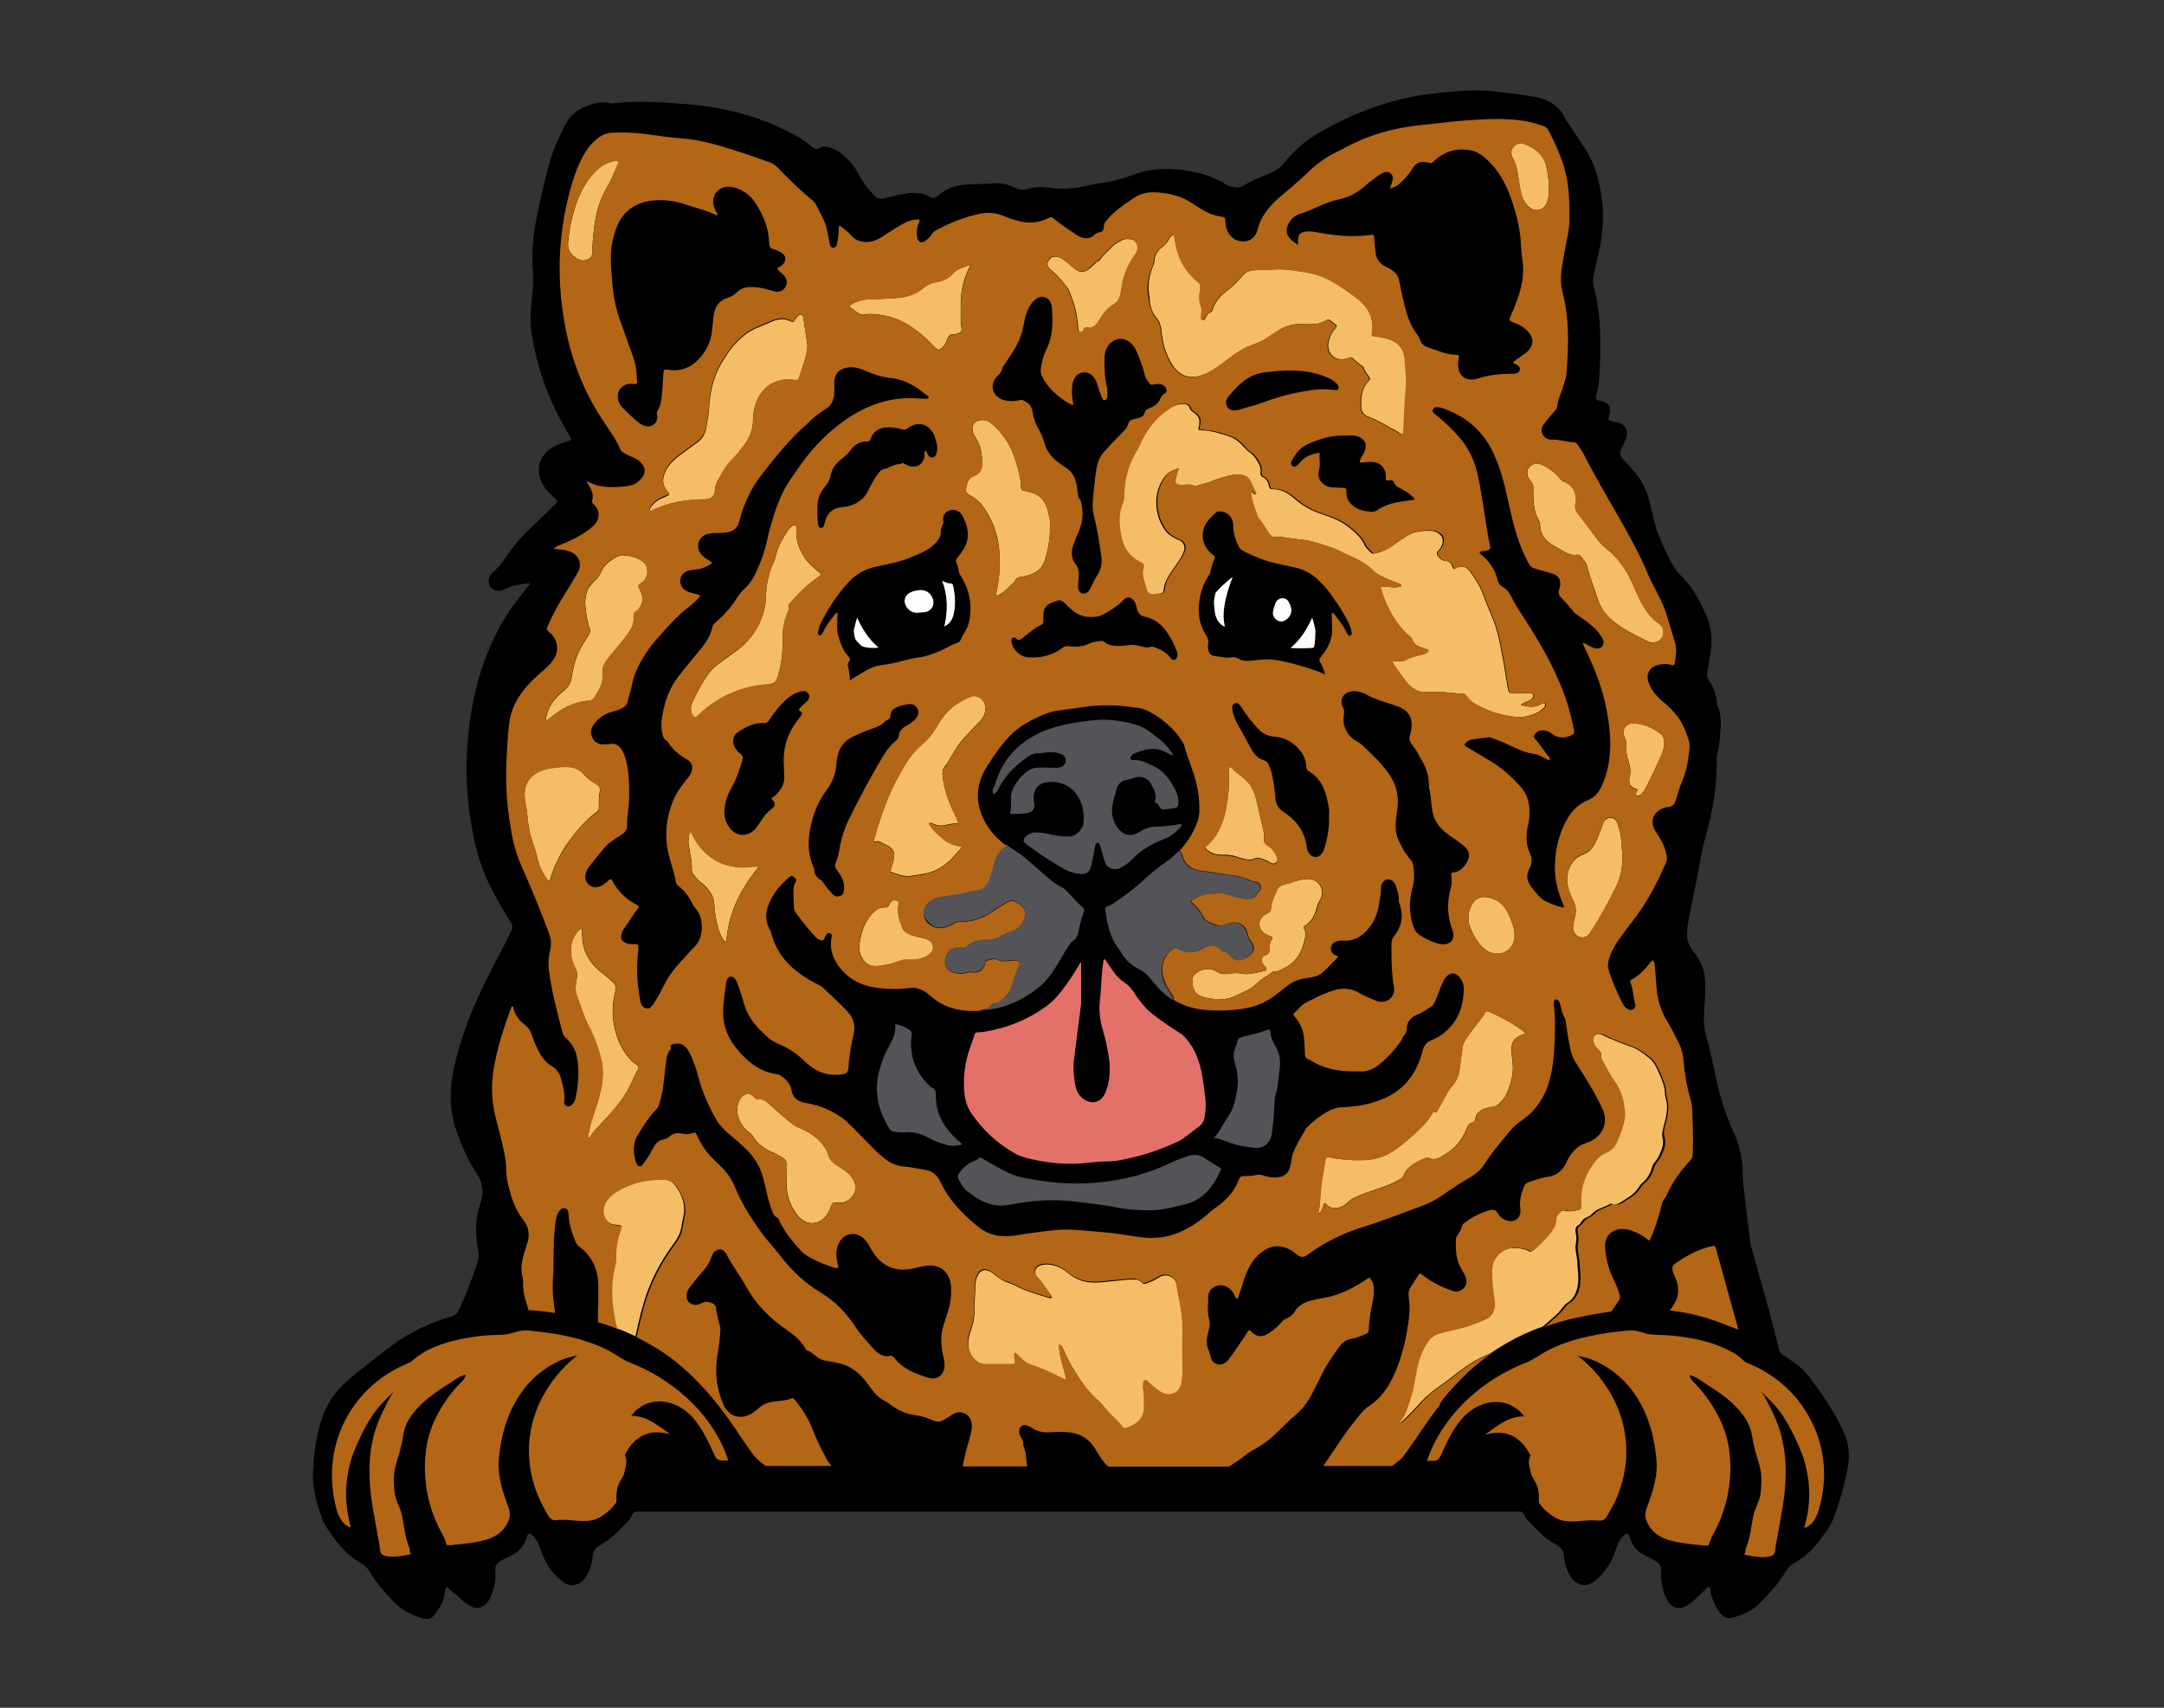 <?xml version="1.0" encoding="utf-8"?>
<!-- Generator: Adobe Illustrator 24.0.1, SVG Export Plug-In . SVG Version: 6.00 Build 0)  -->
<svg version="1.1" id="Layer_1" xmlns="http://www.w3.org/2000/svg" xmlns:xlink="http://www.w3.org/1999/xlink" x="0px" y="0px"
	 viewBox="0 0 990 781.2" style="enable-background:new 0 0 990 781.2;" xml:space="preserve">
<rect x="0" y="0" width="990" height="781.2" fill="#333333" stroke="none"/>
<style type="text/css">
	.st0{fill:#E4706A;}
	.st1{fill:#535358;}
	.st2{fill:#FEFDFC;}
	.st3{fill:#F5BD66;}
	.st4{fill:#B36615;}
</style>
<g>
	<path d="M204.4,725.8c-0.9,1.4-0.9,2.7-1.1,4c-0.6,3.7-2.8,6.6-5,9.4c-1.1,1.4-2.7,1.6-4.4,1.2c-5.4-1.4-10.2-3.8-14-7.9
		c-4-4.3-7.9-8.6-10.9-13.7c-0.9-1.5-2-2.7-3.5-3.5c-7.5-4.1-12.4-10.7-16.8-17.8c-0.3-0.5-0.6-1.1-0.9-1.7
		c-2.7-7.3-5-14.7-4.6-22.6c0.4-8.4,1.4-16.7,4.2-24.7c1.9-5.6,5-10.5,9.2-14.7c1.5-1.4,3-2.9,4.6-4.2c6-4.8,12-9.6,18.2-14.2
		c8.2-6.1,17.4-10.4,27.2-13.2c1.4-0.4,2.3-1.1,3-2.4c3.6-7.3,6.4-15,9-22.7c0.6-1.7,0.4-3.5,0.1-5.2c-1.1-6.3-1.4-12.6,0.3-18.8
		c0.3-1.2,0.7-2.4,1.1-3.7c1.2-4.4,0.7-8.5-1.9-12.4c-4.1-6.3-7.2-13.2-9.6-20.3c-3.1-9.4-3-18.9-0.9-28.4
		c3.1-13.6,8.1-26.6,14.3-39.1c3.3-6.6,6.8-13.1,10.1-19.6c0.6-1.1,1.1-2.3,1.7-3.5c0.8-1.7,0.7-3.2-0.4-4.7
		c-2.7-4.1-5.1-8.3-7.4-12.6c-5.5-9.9-8.6-20.6-10.4-31.7c-1.9-11.3-2.6-22.7-1.9-34.2c1.1-18.9,5.1-37.2,13.9-54.2
		c3.7-7.1,8.2-13.5,13.3-19.6c0.5-0.6,0.9-1.1,1.3-1.7c0.1-0.1,0-0.3,0-0.6c-3.7,0.3-7.3,0.9-10.7,2.4c-0.5,0.2-1,0.5-1.5,0.7
		c-2.1,0.8-4.1,0.3-5.4-1.2c-1.3-1.6-1.4-4-0.1-5.8c0.3-0.4,0.6-0.8,0.9-1.1c2.8-2.2,4.8-5.1,6.8-8c3.2-4.8,7.1-9.1,11.3-13
		c3.4-3.2,6.8-6.5,10.2-9.8c1.7-1.7,1.7-1.7-0.1-3.3c-1.3-1.2-2.6-2.4-3.7-3.8c-1.5-1.8-2.6-3.8-3.1-6.2c-1-4.7,0.4-8.5,4-11.6
		c2.1-1.8,4.6-2.9,7.2-3.7c0.8-0.2,1.5-0.4,2.3-0.7s1.2-0.7,0.7-1.6c-0.3-0.5-0.6-1-0.8-1.4c-8.6-14.1-14.2-29.3-16.9-45.6
		c-0.9-5.5-0.6-11,0-16.5c0.5-4.1,0.8-8.2,0.5-12.2c-0.9-10.4,0.6-20.6,2.9-30.7c1.3-5.6,2.5-11.2,4-16.8c1.8-7,4.6-13.6,8-20
		c2.1-4,5.2-6.5,9.5-8.3c3.6-1.5,6.9-2.2,10.6-1.4c0.8,0.2,1.8,0.1,2.6,0c10.7-1.2,21.4-0.4,32.1,0.4c18.2,1.3,35.4,5.9,51.4,14.9
		c2.3,1.3,4.4,2.9,6.4,4.6c1.2,1,2.3,1.5,3.9,0.5c1.1-0.7,2.4-0.7,3.7-0.3c2.4,0.6,4.5,1.6,6.4,3.2c3,2.6,5.7,5.6,7.5,9.2
		c1.8,3.5,4.2,6.6,6.9,9.5c1.5,1.6,3,2.1,5.1,1.5c3.3-1,6.7-1.6,10.1-2.2c3.7-0.6,7.2-0.3,10.5,1.5c1.4,0.7,2.5,0.7,3.7-0.4
		c3.8-3.6,8.5-4.9,13.6-5.2c3.8-0.2,7.7-0.2,11.5-0.5c3.6-0.4,7,0.5,10.2,2c2,0.9,3.9,1.1,6,0.5c3.2-1,6.5-1,9.8-0.5
		c5.8,0.8,11.5,0.4,17.1-1c4-1,8.2-1.2,12.3-2.2c2.9-0.8,5.9-1.6,8.7-2.7c6.5-2.5,13.2-3.1,20-2.5c6.5,0.6,12.8,1.9,18.7,4.7
		c0.9,0.4,1.9,0.9,2.7,1.5c1.8,1.4,3.9,1.8,6.1,2c1,0.1,1.9-0.2,2.8-0.7c4-2.3,8.3-4.1,12.6-5.8c2.3-1,4.3-2.3,5.9-4.3
		c1.3-1.6,2.7-3,4-4.5c3.1-3.3,6.5-6.1,10.4-8.5c17.2-10.4,35.7-17.2,55.7-19.3c8.7-0.9,17.4-1.8,26.1-0.8
		c6.3,0.7,12.6,1.4,18.8,2.5c6,1.1,11,3.8,13.8,9.6c0.6,1.2,1.5,2.3,2.2,3.4c2.2,3.3,4.3,6.5,6.5,9.8c4.7,6.9,6.9,14.7,8.1,22.8
		c1.3,9.1,0.5,18-1.6,26.9c-0.7,3-1.3,6.1-2,9.1c-0.4,1.8-0.4,3.5,0.1,5.2c3.5,13.9,3.3,28,2.4,42.2c-0.2,2.5-0.8,5-1.3,7.6
		c-0.3,2-0.3,2,1.7,2.4c3.8,0.6,5.4,3,4.2,6.7c-0.7,2.1-0.3,2.4,1.8,2.8c1,0.2,2.1,0.3,3,0.7c2.5,1,3.7,3.3,3.2,6
		c-0.4,1.8-1.3,3.4-2.1,5.1c-1.4,3-1.4,3.5,0.9,5.9c1.2,1.4,2.5,2.7,3.7,4.1c3.9,4.2,6.5,9.1,7.9,14.6c1,4,1.9,7.9,2.9,11.9
		c0.1,0.4,0.2,0.8,0.3,1.2c2.1,5.2,6.8,16.9,10.8,20.6c5.5,5.2,9,11.8,12,18.6c2.2,5.1,2.8,10.3,2.1,15.7c-0.4,3.3-1,6.6-1.6,9.9
		c-0.3,1.7-0.1,3.1,0.9,4.5c2,2.8,3,6,3.4,9.4c0.1,0.8,0.2,1.6,0.5,2.3c1.2,2.9,1.5,5.9,1.3,8.9c-0.3,4.3-0.4,8.6-1.6,12.8
		c-0.2,0.7-0.3,1.4-0.2,2.1c0.2,12.3-1.9,24.4-5.3,36.2c-1.7,5.8-2.4,11.7-3.6,17.6c-1.5,7.2-2.9,14.4-4.3,21.6
		c-0.2,0.9-0.2,1.9-0.3,2.9c-0.5,3.6,0.3,6.7,2.6,9.6c3.2,3.9,5.3,8.4,5.6,13.5c0.1,3.3,0,6.6-0.2,9.8c-0.2,2.6-0.3,5.1-0.4,7.7
		c-0.1,2.7,0.3,5.2,1,7.8c2.2,7.4,3.5,15.1,5.3,22.6c1.8,7.4,4,14.6,7.3,21.5c2.6,5.6,4,11.5,4.1,17.6c0.1,4.9,0.7,9.7,1.3,14.6
		c0.7,6,1.4,11.9,2.2,17.8c0.5,3.6,1.8,7,2.7,10.4c3.6,12.9,7.3,25.7,10.4,38.7c0.3,1.1,0.7,2.1,1.8,2.7c0.2,0.1,0.4,0.3,0.6,0.4
		c8.9,6.1,8.9,6.1,15.3,14.9c3.2,4.5,6.3,9.1,8.9,13.9c0.9,1.7,1.7,3.4,2.6,5.1c2.8,5.5,3.4,11.2,2.3,17.3
		c-1.4,8.2-3.8,16.2-6.8,23.9c-0.9,2.5-2.5,4.6-4.1,6.8c-3.5,4.9-7.4,9.5-12.8,12.5c-2.1,1.1-3.7,2.7-4.9,4.7
		c-2.9,5-6.9,9.2-10.8,13.4c-3.7,4-8.5,6.2-13.7,7.5c-2.1,0.5-3.6-0.3-5-2c-2.7-3.3-4.3-7.1-4.8-11.3c0-0.2-0.1-0.5-0.2-0.7
		c-0.1-0.1-0.2-0.2-0.4-0.4c-1.5,1.1-2.7,2.5-4,3.7c-1.8,1.7-3.5,3.5-5.6,4.8c-3.7,2.4-7.4,1.6-9.5-2.3c-1.9-3.6-2.8-7.5-2.9-11.5
		c0-0.2,0-0.3,0-0.5c0.8-3.5-1-5.4-3.9-6.7c-0.9-0.4-1.8-1-2.8-1.4c-3.7-1.6-6.1-4.3-7.3-8.1c-0.9-2.6-1.5-2.7-3.4-0.8
		c-1.8,1.9-2.7,4.1-3.4,6.5c-1.2,4-3.3,7.4-6,10.6c-1.1,1.3-2.4,2.4-3.7,3.4c-3.6,2.7-7.8,2-10.4-1.7c-1.4-2-2.3-4.2-2.9-6.6
		c-0.2-1-0.5-2-0.5-3.1c-0.1-2.6-1.4-4.3-3.6-5.4c-5.2-2.7-9-7.1-13-11.2c-0.6-0.6-1.2-1.4-1.4-2.2c-0.5-1.5-1.5-1.9-2.9-1.7
		c-0.6,0.1-1.1,0-1.7,0c-133.1,0-266.2,0-399.2,0c-0.4,0-0.8,0-1.2,0c-1.7-0.3-3,0.2-3.5,2c-0.1,0.4-0.4,0.9-0.7,1.2
		c-3.8,4.3-7.6,8.4-12.6,11.4c-0.3,0.2-0.5,0.3-0.8,0.5c-2.4,1.1-3.6,2.9-3.8,5.6c-0.2,3.2-1.2,6.3-3,9c-0.9,1.5-2.1,2.7-3.7,3.3
		c-2.3,0.9-4.5,0.9-6.6-0.7c-5-3.6-8.2-8.4-10.2-14.2c-0.7-2.1-1.4-4.3-2.9-6c-0.4-0.4-0.7-0.9-1.1-1.2c-1.5-1.3-2-1.1-2.6,0.7
		c-0.4,1.1-0.8,2.3-1.4,3.3c-1.3,2.3-3.2,4-5.6,5.1c-1.8,0.8-3.6,1.7-5.3,2.8c-1.6,1-2.3,2.3-2.1,4.2c0.4,4.1-0.5,8.1-2.1,11.9
		c-0.4,1-1,2-1.7,2.9c-2.3,2.5-5,3-8,1.2c-2.4-1.4-4.3-3.3-6.2-5.2C207.1,728.4,205.8,727.2,204.4,725.8z"/>
</g>
<g>
	<path class="st0" d="M441.1,499c0.3,4,1.3,7.6,3.7,10.9c5.1,7.2,11.4,13.1,19.1,17.5c1.8,1,3.7,1.8,5.7,2.3
		c9.2,2.4,18.6,3.3,28.1,2.2c2.9-0.3,5.9-0.6,8.8-0.6c1.2,0,2.4-0.1,3.5-0.2c10.2-1.5,19.9-4.7,29.3-9.1c1.2-0.6,2.3-1.4,3.3-2.2
		c2-1.4,3.8-3,5.8-4.4c1.5-1.1,2.4-2.5,2.7-4.4c0.4-2.6,0.7-5.3,0.4-7.9c-0.4-3.3-0.8-6.6-1.3-9.9c-1.2-7.5-3.6-14.5-9.3-19.9
		c-0.1-0.1-12.2-7.6-16.3-11.8c-2.3-2.4-4.3-5.1-6.1-7.9c-1.1-1.6-2.3-3-4-4.1c-2.1-1.4-3.9-3.2-5.3-5.3c-1-1.5-2-2.9-3-4.4
		c-0.3-0.4-0.4-1-1.1-1c-0.4,0.5-0.3,1.1-0.4,1.6c-0.9,5.6-0.8,11.3-1.5,17c-0.5,4.6-0.1,9,1.2,13.3c1.2,4,2.1,8.1,2.8,12.3
		c0.7,4.9,0.8,9.8-0.7,14.7c-0.4,1.3-0.9,2.5-1.6,3.6c-2,3-5.2,3.7-8.3,2c-2.8-1.6-4.2-4.1-4.7-7.1c-0.6-3.7-1.1-7.5-0.6-11.2
		c0.8-6.8,3.3-25.4,3.3-25.9c0-6.3,0-12.5,0-18.9c-0.4,0-0.5,0.4-0.7,0.7c-2.6,4.7-5.6,9-8.9,13.2c-1.8,2.3-3.9,4.4-6.3,6.2
		c-8.4,6.1-17.8,9.9-28,11.6c-1.2,0.2-2.3,0.3-3.5,0.3c-0.8,0.1-1.2,0.4-1.4,1.2c-0.9,2.9-2,5.7-2.9,8.6
		C441.3,487.7,440.7,493.3,441.1,499z"/>
</g>
<g>
	<path class="st1" d="M432.1,424.1c1.5-0.4,3-0.9,4.3-1.8c0.8-0.6,1.7-0.8,2.7-0.8c5.3,0.1,10.2-1.4,14.5-4.5
		c2.1-1.5,4.4-2.8,6.6-4.1c1.4-0.8,2.9-1.4,4.4-0.5c1.8,1,3.5,2.3,4.3,4.3c0.1,0.4,0.1,0.9,0,1.3c-0.7,3.9-2.7,6.7-6.5,7.9
		c-2,0.7-3.8,1.5-5.7,2.5c-1.5,0.8-3.1,1.3-4.8,1.2c-1.5,0-2.9,0.2-4.4,0.4c-1.9,0.4-3.8,0.9-5.1,2.5c-0.7,0.9-1.4,1-2.5,0.7
		c-4.1-1-7.9,2.2-7.8,6.4c0,2,0.8,3.7,2.6,4.5c2.1,1,4.4,1.5,6.8,0.9c1-0.3,2-0.6,3-0.4c2.9,0.6,5.6-1.1,6.1-4
		c0.1-0.5,0.1-1.1,0.7-1.3c1.6-0.5,3.3-1.2,5-0.4c1.9,0.9,3.9,0.8,5.8,0.4c0.9-0.2,1.8-0.3,2.6-0.1c1.5,0.3,2.1,1.3,1.4,2.6
		c-1.7,3-2.5,6.3-3.5,9.5c-1,3-3.4,4.9-5.7,6.8c-0.5,0.4-1.2,0.5-1.9,0.5c-0.7-0.1-1.4,0.1-1.7,0.8c-0.7,1.5-2,1.8-3.4,2
		c-0.7,0.1-1.3,0.4-1.7,0.8c1.2-0.1,2.3-0.2,3.5-0.3c8.7-0.9,16.3-4.6,23.1-9.9c4.3-3.3,7.2-7.8,9.9-12.4c1.4-2.4,2.7-4.7,4.3-7
		c0.5-0.8,1.1-1.7,1.9-2.2c1.7-1.1,2.2-2.7,2.5-4.4c0.6-3,1.3-5.9,2.4-8.7c0.4-0.9,0.2-1.7-0.6-2.4c-2.7-2.2-4.8-5-7.3-7.4
		c-0.6-0.6-1.3-1.2-2.1-1.6c-2.2-1-4.1-2.4-5.9-4c-3.7-3.2-7.4-6.4-11.1-9.6c-1.4-1.2-2.9-2.2-4.5-3.2c-1.4-0.9-2.7-1.8-3.9-2.8
		c-3.1,1.6-4.9,4.4-5.7,7.9c-0.7,2.7-1.5,5.4-2.4,8s-2.8,4-5.6,4.4c-1.8,0.3-3.7,0.5-5.4,1c-2,0.6-4,0.9-6,1.2
		c-2.8,0.4-5.6,0.6-8.2,1.7c-5,2.1-6.3,7.8-2.4,11.3C426.7,424.2,429.3,424.8,432.1,424.1z"/>
	<path class="st1" d="M533,394.6c-3.6,2.5-7,5.3-10.3,8.4c-4,3.7-8.4,6.9-13,10c-1,0.7-2,1.3-3.1,1.6c-0.8,0.3-1.2,0.7-1,1.6
		c1,6.4,2.1,12.7,6.3,18c0.4,0.5,0.7,0.9,1,1.5c2,3.4,4.7,6,8.3,7.7c2.6,1.3,4.4,3.4,6.2,5.6c2.7,3.5,5.8,6.4,9.3,8.5
		c0-1.3-0.7-2.3-1.4-3.4c-1.8-2.6-3.3-5.5-3.7-8.6c-0.7-4.6,1-8.2,4.4-11.1c0.7-0.6,1.3-0.7,2.2-0.2c3.9,2.1,7.8,1.6,11.7,0
		c0.7-0.3,1.3-0.7,2-1c2.1-0.7,4.1-0.7,5.7,1.1c0.5,0.6,1.1,1.2,1.8,1.2c1.4,0,2,0.9,2.8,1.8c1.8,2.2,4.1,2.6,6.7,1.4
		c0.6-0.3,1.2-0.6,1.8-0.9c2.2-1.2,3.8-3.9,1.5-6.9c-1-1.3-1.5-2.8-1.9-4.3c-0.8-3.3-3.9-5.2-7.3-4.4c-1.1,0.2-2.2,0.4-3.2,0.9
		c-1.3,0.6-2.4,0.5-3.6,0.1c-1.1-0.4-2.2-0.8-3.3-1.3c-1.3-0.5-2.2-1.4-2.8-2.7c-1-2.3-2.7-4.2-4.6-5.9c-0.4-0.3-0.9-0.5-0.8-1.3
		c2.8-1.6,5.5-3.3,9-2.9c0.7,0.1,1.5,0,2.2-0.2c1.9-0.5,3.6-0.3,5.4,0.4c2,0.7,3.9,1.4,5.9,1.8c3,0.6,6.1,1.2,7.8-2.5
		c0.1-0.1,0.2-0.2,0.3-0.3c1.1-0.7,1.5-1.7,1.1-2.8c-0.3-1.3-1.4-1.9-2.6-2.1c-1-0.1-1.8-0.5-2.7-0.9c-1.3-0.6-2.7-1.1-4.2-1.4
		c-3.5-0.9-7.1-0.9-10.7-1.7c-2.9-0.6-5.9-0.5-8.7-1.3c-2-0.6-3.7-1.4-5-3c-0.9-1-1.5-2.1-1.8-3.5c-0.2-1.1-0.7-1.9-1.3-2.4
		C537.6,391,535.5,392.9,533,394.6z"/>
	<path class="st1" d="M454.1,362.5c0.1,0.8,0.5,0.8,1.1,0.4c0.8-0.6,1.3-1.4,1.7-2.3c3.1-6.1,7.9-10.6,13.4-14.5
		c1.4-1,3-1.6,4.8-1.5c0.9,0,1.8-0.2,2.6-0.3c2.6-0.3,5.2-0.4,7.6,0.6c1.7,0.7,2.4,1.8,2.3,3.2c-0.1,1.3-1.1,2.5-2.6,2.9
		c-0.5,0.1-1,0.2-1.5,0.2c-2.5,0-5,0-7.5-0.1c-0.9,0-1.8,0.1-2.6,0.2c-5,0.8-10.6,8.7-10.9,12.7c0,0.1,0,0.3,0,0.4
		c0.2,2.6,0.1,5.1-0.4,7.9c3,0,5.7,0.1,8.5-0.6c2-0.5,2.8-1.8,2.6-3.9c0-0.5-0.2-1-0.3-1.5c-0.4-6.1,2.8-8.4,7.5-8.6
		c4.4-0.1,8.7,1.3,11.6,5c3.3,4.1,4.2,9,3.6,14.2c-0.3,2.3-3.2,5.6-6.2,5.7c-1,0-2.1,0.1-3.1,0c-2.2-0.1-4.4-0.7-6.5-1.1
		s-4.2-0.8-6.4-0.7c-1.6,0-2.9,0.8-3.9,1.7c-1.7,1.4-1.6,2.4,0.1,3.7c5.7,4.3,11.7,8.3,18,11.7c2.1,1.1,4.4,1.8,6.8,1.9
		c2.7,0.1,4-0.8,4.7-3.4c0.6-2.5,1.2-5,1.6-7.6c0.1-0.7,0.3-1.5,0.4-2.2c0.1-0.5,0.4-1,1-1s0.9,0.4,1.1,0.9c0.3,0.9,0.6,1.8,0.8,2.8
		c0.5,1.9,1,3.7,1.7,5.5c0.6,1.6,1.8,2.4,3.5,2.7c1.4,0.2,2.6,0.1,3.8-0.7c1.5-0.9,3.1-1.8,4.3-3.1c4.3-4.6,9.5-7.7,15.3-9.9
		c2.6-1,4.8-2.6,6.7-4.6c0.5-0.6,1.2-1.1,1.3-2c-0.5-0.5-1-0.2-1.5-0.1c-3.4,0.6-6.7,1-10.1,1c-2.4,0-4.6,0.7-6.8,1.9
		c-0.7,0.4-1.4,0.8-2.1,1.2c-3.2,1.5-6.3,0.7-8.5-2.1c-2.4-3.1-3.3-6.7-2.7-10.6c0.4-2.6,1.3-5,1.9-7.5c0.7-2.5,2.3-3.9,4.8-4.3
		c1.2-0.2,2.3-0.5,3.4-0.9c2.8-1.1,6.2,0.1,7.6,2.8c1.3,2.5,2.7,5,1.8,8c-0.1,0.3,0,0.8,0.1,0.8c1.7-0.2,1.5,1.5,2.3,2.2
		c0.5,0.5,1,0.8,1.7,0.7c1.6-0.2,3.2-0.4,4.8-0.6c1.3-0.2,1.7-1,1.8-2.1c0.1-1.7-0.1-3.4-0.8-5c-2.4-5.3-5.6-9.9-11.1-12.4
		c-2.8-1.3-5.4-2.7-8.6-2.5c-0.5,0-1.1,0.1-1.3-0.5s0-1.2,0.4-1.6c0.3-0.3,0.6-0.5,0.9-0.7c4.5-2.1,9-3.4,13.8-1.2
		c0.9,0.4,1.9,0.9,2.8,1.3c0.4,0.2,0.8,0.8,1.5,0.3c-0.7-1.2-1.6-2.3-2.4-3.4c-2.2-2.7-5.1-4.7-7.8-6.8c-2.8-2.3-6.2-3.6-9.8-4.4
		c-4.8-1-9.6-1.8-14.5-1.4c-5.1,0.4-10.1,1.1-15.1,2.2c-4.9,1.1-9.8,2.6-14.1,5.1c-9.2,5.1-15.3,12.8-18,23.1
		C454.2,360.5,454,361.5,454.1,362.5z"/>
	<path class="st1" d="M438.3,521.8c-1.7-1.5-3.3-3.2-4.7-5c-3.6-4.5-5.4-9.6-5.5-15.3c0-1.8,0.1-3.5-2.1-4.1c-0.2,0-0.4-0.3-0.5-0.4
		c-4.1-4-7.2-8.6-8.2-14.3c-0.5-3.1-0.8-6.2-0.2-9.2c0.2-1.1-0.1-1.7-1-2.4c-1.9-1.3-4-2.1-6.6-2.7c0.5,3.9-1,6.9-2.6,9.9
		c-0.1,0.2-0.2,0.4-0.3,0.6c-2.2,3.7-3.6,7.7-4.6,11.9c-2.2,9.5,0.1,18.1,5.3,26.1c0.2,0.1,0.3,0.2,0.5,0.4c1.2,0.5,4.3,0.8,5.5,0.7
		c4.2-0.5,8,0.5,11.7,2.6c2.7,1.5,5.6,2.5,8.7,3.3c2.1,0.5,4.2,0.1,6.4-0.3C439.4,522.5,438.8,522.2,438.3,521.8z"/>
	<path class="st1" d="M558,534.1c-2.4-1.5-4.9-3-7.3-4.6c-2.5-1.6-5.2-1.4-7.5-0.6c-2.6,0.9-5.3,1.9-7.8,3.1
		c-6,2.8-12.3,5.1-18.8,6.6c-14.5,3.4-29.1,3.6-43.7,1c-4.1-0.7-8.2-1.4-11.9-3.3c-3.7-1.9-7.4-3.7-10.9-6c-1.1-0.7-2-1.2-3,0
		c-0.4,0.5-1.2,0.6-1.8,0.9c-2.4,1-4.3,2.6-5.9,4.6c-0.8,1-1.7,2.3-1,3.4c1,1.6,1.7,3.5,3.1,4.8c2.7,2.5,5.7,4.5,9,5.9
		c3.6,1.5,7.4,2,11.3,1.2c9.8-1.9,19.7-2.7,29.7-1.5c6.6,0.8,13.2,1.5,19.7,2.8c4.1,0.8,8.2,1.1,12.3,1.2c6.3,0.4,12.3-1.1,18.3-2.6
		c8.4-2,13.1-7.9,16.5-15.4C558.9,535.1,558.7,534.6,558,534.1z"/>
	<path class="st1" d="M583.4,478.4c-1.2-2-2.1-4.1-2.2-6.4c0-1.1-0.5-1.3-1.4-0.9c-3.6,1.4-7.3,2.2-11.1,3.1c-1.5,0.3-2.5,1-2.7,2.6
		c-0.1,0.8-0.6,1.7-0.9,2.5c-0.8,2.1-1,4.2-0.3,6.5c1.5,4.5,1.9,9.1,1,13.7c-0.7,3.9-1.5,7.9-3.9,11.2c-2.3,3.2-3.7,6.9-6.6,9.8
		c3,0.4,5.5,1.6,8.1,2.5c3.4,1.1,6.9,1.7,10.4,2.1c4.1,0.4,7.4-2.1,8-6.2c0.6-4.2,1-8.5,1.2-12.8c0.1-1.7,0-3.4,0.5-5
		c1.2-3.9,1.4-8,1.9-12C586,485.2,585.4,481.6,583.4,478.4z"/>
</g>
<g>
	<path class="st2" d="M392.1,282.5c-0.6,2-1.1,3.9-1.5,5.8c-0.1,0.4,0.3,3.1,0.7,4c0.4,1,1.7,1.9,2.4,2.8c1,1.4,7.6,1.6,8.1,1
		C397.4,292.4,394.5,287.7,392.1,282.5z"/>
	<path class="st2" d="M421.4,269.9c-2,0.1-3.7,0.4-5.3,1.3c-2.1,1.2-2.8,3.6-1.8,5.7c1.3,2.6,3.6,3.8,6.4,3.3
		c0.6-0.1,1.2-0.1,1.8-0.1c3.6-0.2,5.6-3.5,4-6.8C425.5,271.1,423.6,270,421.4,269.9z"/>
	<path class="st2" d="M434,266.8c-0.9-0.1-1.7-0.6-3-1.1c2.7,7,2.6,13.8,1,20.9c2.8-1.4,3.9-3.6,4.4-6.1c0.8-4,0.6-7.9-0.2-11.8
		C435.9,266.9,435.8,266.9,434,266.8z"/>
	<path class="st2" d="M601.8,288.6c-0.3-2.1-0.8-4.1-1.5-6c-1.2,2.6-2.6,5.1-4.1,7.4c-1.6,2.3-3.4,4.4-5.8,6.4
		c0.7,0.2,10,0.3,10.6-0.2C601.7,295.4,601.8,288.8,601.8,288.6z"/>
	<path class="st2" d="M556,271.5c-0.9,3.9-0.7,4.7-0.2,8.6c0.2,1.6,0.8,3.2,1.8,4.5c0.7,0.8,1.4,1.6,2.8,2.1
		c-1.8-7.1,0.8-15.5,3.5-22.7C562.5,264.7,556.2,270.5,556,271.5z"/>
	<path class="st2" d="M589.6,275.4c-0.7-1.3-1.8-1.9-3.3-1.7c-1.4,0.2-2.3,1-2.8,2.2c-0.4,1.2-0.9,2.5-1.1,3.8
		c-0.5,2.7,2,5.1,4.5,4.5c2-0.5,3.8-2.7,3.9-4.8C590.8,278,590.3,276.7,589.6,275.4z"/>
</g>
<g>
	<path class="st3" d="M639.5,652.2L639.5,652.2c-0.2,0-0.3,0-0.4,0.1c-0.1,0.2,0,0.4,0.3,0.4c0.1,0,0.2-0.2,0.2-0.3l0,0l0,0
		C639.6,652.4,639.6,652.3,639.5,652.2z"/>
	<path class="st3" d="M539.4,221.8c0.3,0.1,0.6,0.1,0.9,0.1c2-0.2,4.1-0.5,6,0.4c0.3,0.1,0.7,0,1.1-0.1c2-0.6,4-1,5.9-1.7
		c3.6-1.4,7.3-2.7,11.2-3.3c3.2-0.5,6.4,0.1,7.9,4c0.5,1.2,1.2,2.4,1.7,3.6c0.2,0.4,0.7,0.8,0.2,1.4c-0.3,0-0.5-0.1-0.7-0.3
		c-0.2-0.1-0.4-0.3-0.5-0.5c-0.2-0.2-0.4-0.4-0.6-0.6c0,0-0.1,0-0.1-0.1c-0.1-0.1-0.3-0.2-0.4-0.2l0,0l0,0l0,0v-0.1h-0.1
		c0.1,0,0.1,0.1,0.2,0.1l0,0l0,0l0,0c0.1,4.2,1.9,8,3.1,11.9c0,0.1,0.1,0.1,0.1,0.2c2,2.3,3.5,4.9,5.1,7.4c0.7,1.1,1.8,1.8,3.2,1.7
		c2.2-0.1,4.4,0.1,6.6,0.5c3.5,0.6,7.1,0.6,10.4,1.6c4.9,1.5,9.9,2.8,14.4,5.4c1,0.6,2.2,0.9,3.2,1.4c3.5,1.6,6.9,3.4,9.6,6.2
		c1,1.1,2.3,1.8,3.6,2.5c2.7,1.4,5.5,2.5,8.3,3.6c0.5,0.2,1.2,0.2,1.2,1.2c-3,1.4-6.2-0.3-9.5,0.3c0.5,1.8,0.9,3.4,1.5,5
		c2.6,6.3,5.8,12.2,11,16.9c0.8,0.7,1.7,1.4,2.2,2.5c0.8,1.9,2.4,2.7,4.1,3.4c1.1,0.4,2.3,0.5,3.3,1.3c-0.5,1.2-1.5,1.6-2.5,1.8
		c-2.7,0.6-5.4,1.2-7.9,2.6c-1.5,0.9-3.3,0.7-5,0.5c-0.4,0-0.8-0.5-1.3,0.2c0.4,0.7,0.7,1.5,1.2,2.2c1.7,2.3,3.3,4.7,5.1,6.9
		c2.6,3.4,5.9,5.3,10.4,4.9c5.2-0.4,10.4,0.4,15.6,0.8c0.6,0,1.2,0.1,1.5,0.7c1.8,3,5,4.4,7.9,5.8c4.3,2.1,8.9,3.3,13.7,3.9
		c4.4,0.6,8.3-0.2,12.1-2.4c1-0.6,1.7-1.4,2.4-2.2c0.3-0.4,0.3-0.8,0-1.2c-0.3-0.4-0.7-0.5-1.2-0.2c-0.4,0.2-0.8,0.4-1.2,0.6
		c-2.7,1.5-5.5,0.9-8.5,0.1c1.1-1,2.2-1.4,3.3-1.8c0.9-0.4,1.8-0.8,2.2-1.7c0.5-0.9,0.2-1.6-0.8-1.8c-0.6-0.1-1.2-0.1-1.8-0.1
		c-2.3,0-4.6,0-6.9,0c-1,0-1.6-0.4-1.8-1.5c-0.9-4.2-1.4-8.6-2.2-12.8c-1.1-5.8-2-11.6-3.9-17.2c-1.4-4.2-3.5-8.1-4.9-12.3
		c-1.4-4.3-3.7-8-6.3-11.6c-2-2.8-4.1-3.3-7.2-1.5c-0.1,0.1-0.3,0-0.4,0.1c-0.4-0.3-0.6-0.8-0.7-1.3c-0.5-1.4-1.5-2.3-2.9-2.4
		c-1.8-0.1-2.9-1-3.8-2.5c-0.5-0.8-0.5-1.3,0.1-1.9c0.8-0.8,1.4-1.7,1.8-2.7c1.1-2.6,0.2-4.8-2.3-6c-0.7-0.3-1.4-0.6-2.1-0.6
		c-3.6-0.3-7.2,0-10.5,1.7c-2.3,1.2-4.4,2.6-6.5,4.2c-2.9,2.1-5.9,3.8-9.5,4.4c-0.6,0.1-1,0.1-1.4-0.3c-1.1-1.2-2.5-2.2-3.1-3.7
		c-1.4-3.2-4-5.4-6.6-7.6c-3.7-3.1-8.2-4.9-12.8-6.4c-4.7-1.5-8.9-3.8-12.6-7.1c-2.8-2.5-6.1-4.4-10.1-4.3c-0.9,0-1.3-0.3-1.5-1.2
		c-0.3-1.8-1.1-3.5-2.8-4.3c-1.1-0.5-1.2-1.2-1.1-2.1c0.1-1.4-0.1-2.8-0.8-4.1c-1.1-1.9-2.2-3.8-4.1-5.1c-1-0.7-1.9-1.6-2.7-2.5
		c-1.9-2.3-4.3-4-7.1-5c-2.9-1-5.9-1.8-8.9-2.4c-1.6-0.3-3.2,0-4.8-0.5c0-0.3,0-0.5,0-0.7c1-4,0.5-5.4-3-7.8c-0.5-0.4-0.8-0.8-1-1.4
		c-0.5-1.4-1.5-1.9-2.9-1.9c-2.2,0-4.2,0.7-6,1.8c-6.7,4.2-11.4,10.1-14.5,17.4c-0.3,0.7-0.6,1.4-1,2c-4,6.3-5.9,13.3-6,20.7
		c0,1.4-0.1,2.7-0.8,4.1c-0.5,1-0.8,2.2-1,3.4c-0.8,4.3-0.2,8.5,0.8,12.7c1.1,4.5,3.8,7.9,7.9,10.1c2,1.1,2.3,1.4,1.8,3.6
		c-0.4,1.4-0.2,2.8,0.1,4.1c0.4,1.7,1.2,3.3,1.4,5.1c0.2,1.5,2,2.5,3.6,2.2c0.9-0.1,1.7-0.3,2.6-0.4c1.5-0.1,2-0.6,2.1-2
		c0.1-1.6,0.6-3,1.3-4.4c1-2,2.2-3.8,3.5-5.6c1.7-2.5,3.6-4.8,4.5-7.8c0.5-1.8-0.1-3.5-1.8-4.5c-0.4-0.2-0.8-0.3-1.2-0.5
		c-2.1-1-4.1-2.1-5.5-4c-2.6-3.5-4-7.6-4.2-11.9c-0.2-4.8,1-9.2,4-13c1.5-1.9,3.6-2.9,6-3.6c-0.7,1.6-1,3.4-1.5,5
		C537.2,220.8,537.7,221.5,539.4,221.8z"/>
	<path class="st3" d="M541.1,607.1c0-3.7-0.6-7.3-1.2-10.9c-0.4-2.5-1.2-5-1.4-7.6c-0.3-4.3-4.6-6.5-8.2-4.3
		c-1.8,1.1-3.7,2.1-5.8,2.8c-0.9,0.3-1.5,0.3-2.2-0.4c-1-1.2-2.3-1.5-3.8-1.4c-2.7,0-5.3,0.3-7.9,0.6c-3.3,0.3-6.6,0.8-9.9,0.8
		c-4.8,0-8.9-1.5-12.5-4.7c-0.6-0.5-1.3-1-2-1.4c-3-1.7-6.2-2.7-9.7-1.9c-3.3,0.8-3.7,3.9-1.8,5.7c2.3,2.3,3.8,5.2,5.9,7.8
		c0.3,0.4,0.7,0.8,0.5,1.4c-0.4,0.3-0.8,0.3-1.3,0.1c-4.6-1.4-9.2-2.7-13.5-4.7c-1.5-0.7-3-1.6-4.6-2.1c-2.2-0.6-4-1.8-5.8-3.1
		c-0.9-0.7-1.8-1.5-2.9-2.1c-2.5-1.4-4.8-0.6-5.9,2.1c-0.5,1.1-0.7,2.2-0.8,3.4c-0.1,4.3-0.6,8.7-0.5,13c0,2.7-0.6,5.3-1.5,8
		c-1.6,4.5-2.4,9.1,1.2,13.3c1.5,1.7,3.2,2.8,5.5,2.8c4,0,8,0,12,0c1.4,0,1.7-0.3,1.4-1.7c-0.3-1.1-0.5-2.2,0-3.5
		c1.3,0.6,2,1.7,2.9,2.5c1.1,1.1,2.3,2.2,3.8,2.7c5.3,1.8,10.4,4.1,15.4,6.6c0.4,0.2,0.8,0.7,1.4,0.2c-1.1-5.2-3.3-10.2-3.3-15.8
		c1.3,0.3,1.4,1.1,1.7,1.7c1.4,2.8,2.6,5.7,4.3,8.5c3.2,5.3,6.5,10.5,11.2,14.7c1.4,1.2,2.7,2.6,3.8,4c2.5,3.1,5.7,5.6,8.1,8.8
		c0.4,0.5,0.9,0.8,1.5,0.6c3.8-1.1,8.4-4,8.3-9.4c-0.1-2.9,0.3-5.7-0.4-8.6c-0.2-0.7-0.1-1.5,0-2.2c0-0.7,0.1-1.4,0.8-1.7
		c0.8-0.4,1.2,0.3,1.7,0.8c0.3,0.2,0.5,0.5,0.8,0.8c2.2,1.8,4.2,3.9,7.1,4.7c0.9,0.2,1.7,0.3,2.6,0c2.8-0.7,4.2-2.7,4.6-5.3
		c0.3-2.1,0.6-4.2,0.6-6.4C541.1,619.6,541,613.4,541.1,607.1z"/>
	<path class="st3" d="M761.1,515.3c0.9-3.3,1.7-6.5,1.5-10c-0.1-1.7-0.8-3.2-0.9-4.8c0-3.4-1.3-6.5-2.7-9.5c-1.1-2.6-2.2-5.2-4.5-7
		c-2.6-2.1-5.3-4.2-8.6-5.3c-2-0.7-3.9-1.4-5.8-2.2c-2.4-0.9-4.8-1.9-7.1-3.1c-1.4-0.7-3-0.5-3.9,0.5c-1,1-1,2.3-0.2,3.9
		c0.5,1,1.3,1.8,2.1,2.6c0.6,0.6,1.4,1.3,1.1,2c-0.5,1.4,0.3,2.5,0.9,3.5c1.5,2.6,2.7,5.2,4.4,7.7c2.3,3.3,4.2,6.9,4.9,11
		c0.4,2.2,0.9,4.3,0.5,6.6c-0.5,3.8-1.9,7.4-3.4,10.9c-1.1,2.4-2.6,4.4-5.2,5.4c-1.7,0.7-3.2,1.8-4.4,3.2c-3.9,4.6-6.3,9.9-6.9,16
		c-0.2,1.8,0,3.5,0,5.3c0,0.8-0.1,1.5-1.1,1.6c-1.8,0.3-3.6,0.8-5.5,0.3c-1.3-0.4-2.3,0.1-3.2,0.9c-1.2,1-1.8,2.3-1.7,3.9
		c0.3,4.5-10.8,14.2-11.3,13.9c-2.5-1.3-5.1-1.8-7.9-1.7c-5.5,0.1-9.9,4.5-10.1,10c-0.2,5,0.5,9.8,1.2,14.7c0.5,3.2-0.8,6.7-4,8
		c-2.9,1.2-5.7,2.4-8.7,3.3c-3.9,1.2-8,1.8-12,3c-2.5,0.8-4.5,2-6,4.2c-2.3,3.5-3.8,7.3-4.7,11.4c-1,4.7-1.6,9.6-3.1,14.2
		c-1.2,3.6-2.2,7.4-4.5,10.5c-0.2,0.2-0.3,0.5,0,0.8c0.2,0,0.4,0,0.6-0.2c2.4-2.4,4.9-4.7,7.1-7.2c2.9-3.4,6.1-6.4,9.7-8.9
		c1.9-1.3,3.7-2.6,5.5-4c5-3.9,10-7.8,15.8-10.4c1.2-0.5,2.4-1.1,3.6-1.7l0.4-0.3l2-1.3c5.3-3.4,10.9-6.3,16.8-8.7
		c0.4-0.1,0.7-0.3,1.1-0.4l1.1-0.4l1.7-0.6c0.4-0.3,0.8-0.6,1.1-0.9c2.7-2.5,5.7-4.6,7.9-7.7c0.7-1,1.7-1.9,2.7-2.6
		c1.1-0.7,1.9-1.6,2.6-2.7c2-3.2,2.2-6.8,2-10.4c-0.1-1.2-0.3-2.5-0.3-3.7s-0.2-2.3-0.3-3.5c-0.3-2.1-0.9-4.2-0.5-6.4
		c0.3-1.6,0.4-3.2,0-4.8c-0.3-1.6-0.3-3.1,1.5-4c0.4-0.2,0.7-0.7,1-1.2c0.6-1,1.4-1.7,2.5-2.1c0.9-0.4,1.7-0.8,2.4-1.6
		c2.2-2.5,5.5-2.9,8.2-4.5c0.3-0.2,0.7-0.2,1.1-0.1c1.4,0.6,2.7,0,3.8-0.7c2.9-1.9,6-3.4,8-6.5c0.6-1,1.4-1.9,2.3-2.7
		c1.9-1.7,3.2-3.8,3.9-6.3c0.3-1.2,0.8-2.2,1.6-3.1c0.8-0.9,1.4-1.9,1.9-3c1.2-2.6,2.3-5.3,1.4-8.3
		C760.3,518.6,760.6,517,761.1,515.3z"/>
	<path class="st3" d="M529.2,145.5c1.3,1.6,1.9,3.5,2.1,5.5c0.1,1.2,0.3,2.5,0.5,3.7c0.7,4.6,2.3,8.8,4.9,12.7
		c3.2,4.8,8.1,6.1,13.6,4.1c4.3-1.6,7.8-4.4,11.4-7.1c3.3-2.5,6.6-4.9,10.6-6.4c2.5-0.9,5-1.8,7.2-3.3c1.6-1.1,3.2-2.1,4.8-3.2
		c3.2-2.1,6.7-3.4,10.6-3.2c1.9,0.1,3.8,0,5.8,0c1.9,0,3.6-0.5,5.3-1.4c1.8-1,1.9-1,3.4,0.3c0.5,0.4,0.9,0.8,1.4,1.1
		c0.8,0.5,0.9,1,0.2,1.8c-1.6,1.9-2.7,4-3.2,6.5c-0.8,3.8,1.5,7.2,5.1,7.7c1.3,0.2,2.6-0.1,3.9-0.6c0.6-0.2,1.3-0.5,1.9,0
		c1.5,1.5,3.1,2.7,4.8,3.9c0.3,0.2,0.4,0.6,0.5,0.9c0.4,1.2,1.2,2.2,1.9,3.2c1,1.4,1.2,1.6,0,2.8c-2.9,3.2-3.2,7.2-3.2,11.2
		c0,2.3,0.9,4,3.3,4.9c4.4,1.6,8.4,4.2,12.6,6.4c1.1,0.6,1.9,1.6,3.4,1.7c0.3-2.4,0.4-4.7,0.5-6.9c0.3-5.1,0.5-10.1,0.9-15.2
		c0.3-4-0.3-7.9-0.5-11.9c-0.1-1.2-0.4-2.3-0.7-3.4c-0.8-2.6-2.5-4.4-5-5.5c-2.7-1.3-5.6-1.6-8.5-2c-1-0.1-1.1-0.5-0.9-1.5
		c0.7-5.1-0.3-9.6-4.1-13.4c-2.5-2.5-5.3-4.4-8.2-6.4c-5.2-3.6-10.7-6.9-17.1-7.8c-4.9-0.8-9.9-1.7-14.9-1.5
		c-3.3,0.2-6.6,0.2-9.9,0.4c-1.9,0.1-3.5,0.8-4.9,2.3c-2.2,2.4-4.3,4.9-6.9,6.8c-3.2,2.3-5.8,5-7,8.8c-0.2,0.7-0.6,1.4-1.4,1.6
		c-0.9,0.3-1.3,1.1-1.7,1.9c-0.3,0.6-0.5,1.6-1.4,1.4c-1-0.2-0.5-1.2-0.6-1.9c-0.2-1.2,0.5-2.3,0.1-3.5c-0.9-2.6-1.3-5.1-0.6-7.8
		c0.1-0.6,0-1.2,0.1-1.8c0.1-1-0.3-1.7-1.1-2.4c-5-4.1-8.3-9.3-9.8-15.6c-0.5-2-0.8-4.1-1.2-6.2c-1.6,0.9-1.7,0.9-2.8,2.8
		c-0.6,1.1-1.4,2-2.4,2.8c-2.3,1.7-3.8,3.9-3.9,6.9c0,0.7-0.3,1.3-0.6,1.9c-1.3,3.2-2,6.5-2.1,9.9c0,1.5,0.3,2.9,0.5,4.4
		C526,139.4,526.8,142.8,529.2,145.5z"/>
	<path class="st3" d="M299.1,233.2c2.6-1.2,5.3-2.2,8.1-2.9c4.9-1.3,10-1.8,15.1-1.8c3.2,0,4.6-1.4,4.8-4.5c0.1-1.4,0.5-2.6,1.1-3.8
		c2.1-3.7,4-7.5,7.2-10.5c1.8-1.6,3.2-3.6,4.7-5.6c2.7-3.6,4.5-7.5,4.4-12.2c0-2.9,0.6-5.9,1.8-8.6c1.6-3.6,4-6.6,7.7-8.2
		c3-1.3,6.2-1.9,9.5-1.2c1,0.2,1.6,0.1,2-1c0.9-2.9,2-5.7,2.8-8.6c0.7-2.5,1.4-5.2,0.9-7.8c-0.6-3.5-1-7-1.6-10.4
		c-0.2-0.8,0-2-1-2.2s-1.7,0.8-2.3,1.5c-0.1,0.2-0.2,0.4-0.4,0.6c-1,1.5-1,1.5-2.6,0.8c-2.6-1.2-5.2-0.9-7.7,0.1
		c-2.3,0.9-4.6,2-6.9,2.9c-3.7,1.5-6.8,3.8-9.5,6.6c-2.4,2.4-4.2,5.1-6,7.9c-4,6-6,12.8-6.6,19.9c-0.3,4.2-0.8,8.3-1.7,12.4
		c-0.6,2.6-1.9,4.4-4,5.9c-2.9,2.1-5.9,4.2-8.7,6.4c-3,2.4-5.6,5.1-6.6,9.1c-0.6,2.5,0,4.6,1.6,6.6c1.3,1.6,1.3,1.6-0.5,2.5
		c-0.5,0.2-0.9,0.5-1.4,0.6c-1.9,0.7-3.5,1.9-4.9,3.4c-0.7,0.8-1.2,1.6-1.1,2.7C298,234.1,298.5,233.5,299.1,233.2z"/>
	<path class="st3" d="M642.4,537.2c0.5-1.6,1.7-2.6,2.8-3.6c2.1-1.8,4.6-2.9,7.1-3.9c0.6-0.3,1.1-0.1,1.7,0.1c1.8,0.8,3.4,0.4,5-0.5
		c0.9-0.5,1.7-1.1,2.6-1.6c3.9-2.4,6.9-5.7,8.7-10c0.3-0.8,0.7-1.5,1-2.2c0.4-0.9,1-1.7,2-1.9c1.1-0.2,1.6-1,1.7-2
		c0.1-1.3,0.8-2.2,1.7-3c1.6-1.5,3.6-2,5.6-2.2c1-0.1,2.1-0.3,2.9-1c1.7-1.6,3.3-3.2,4.2-5.4c1.6-3.9,2.9-7.9,2.7-12.2
		c-0.1-2.8-0.7-5.5-0.6-8.4c0.1-2.2,0.9-3.8,2.7-5c1-0.7,2.3-1,3.6-1.6c-0.2-0.4-0.3-0.6-0.4-0.7c-5.1-3.9-10.6-6.9-16.5-9.4
		c-0.8-0.3-1.3-0.1-1.6,0.6c-0.6,1.2-1.4,2.3-2.2,3.3c-2.4,3.1-4.9,6.1-6.9,9.4c-0.5,0.9-1,1.8-1.1,2.8c-0.5,3.4-0.9,6.8-1.4,10.3
		c-0.4,2.8-1.4,5.3-3.2,7.4c-1,1.2-1.9,2.5-2.6,3.8c-1.4,2.5-2.8,5-4.2,7.5c-0.3,0.5-0.5,1.4-1.2,0.9c-0.9-0.6-1,0.1-1.2,0.5
		c-1.1,1.7-2.1,3.5-3.6,5c-3.9,4-8.1,7.8-12.6,11.1c-4.1,3.1-8.8,5-14.1,5.3c-5.5,0.3-11,0-16.5-1.2c-1.6-0.3-1.8-0.2-2.2,1.3
		c-0.1,0.4-0.1,0.9-0.2,1.3c-0.7,4.3-1.6,8.5-1.9,12.8c-0.3,3.3-0.3,6.7-1.1,10c0,0,0.1,0.1,0.2,0.3c1.8-1.1,1.8-3.2,2.6-4.8
		c0.2,0,0.2,0,0.3,0.1c0.2,0.1,0.3,0.3,0.5,0.4c1.7,1.7,3.7,2.2,6.1,1.5c1.5-0.4,2.7-1.3,3.7-2.3c0.9-0.8,1.8-1.5,2.9-2
		c3.5-1.8,7.2-2.9,10.9-4.2c3.1-1.1,6.1-2.1,9-3.7C640.7,539.5,641.9,538.6,642.4,537.2z"/>
	<path class="st3" d="M434,348c2-3.3,3.7-6.7,6.3-9.6c2.7-2.9,5.4-5.8,8.2-8.7c1.8-1.9,2.5-4.1,2.2-6.7c-0.4-3.3-3.8-5.6-6.8-4.3
		c-5.5,2.3-10.2,5.5-13.5,10.7c-2.5,3.9-4.7,7.9-8.4,10.9c-5,4-8.1,9.7-11.2,15.2c-4.1,7.5-7,15.4-9.5,23.5c-0.6,1.9-1,3.9-1.6,6
		c1.1,0.1,1.9-0.5,2.8,0c1.3,0.8,2.7,1.3,3.9,2c1.7,1,2.9,2.4,2.6,4.7c-0.1,0.7-0.1,1.5-0.3,2.2c-0.5,1.5-0.9,3.1-1.4,4.8
		c3,1.1,5.8,2.3,9,2c2.3-0.3,4.7-0.7,7-1.1c5.8-1.1,10.2-4.5,13.9-8.8c0.9-1.1,2.2-2,2.9-3.5c-3.4-0.6-6.4-1.6-8.8-3.7
		c-2.3-2-4.9-4-6.3-6.9c1-0.6,1.5,0,2.1,0.2c1.8,0.8,3.6,1,5.6,0.5c1.4-0.4,2.9-0.7,4.4-0.7c1.3,0,1.4-0.3,0.9-1.5
		c-0.8-1.8-1.6-3.6-2.5-5.4c-2.1-4.5-3.5-9.2-4.2-14.1c-0.3-2-0.2-4,1.3-5.6C433.1,349.6,433.5,348.7,434,348z"/>
	<path class="st3" d="M303.7,539.5c-3.5-0.2-6.9,0.1-10.3,0.8c-3.2,0.6-6.2,1.8-9.1,3.2c-3.4,1.7-6.5,3.8-8.1,7.5
		c-1.6,3.9,0.5,7.9,4,9c1.2,0.4,2.5,0.2,3.9,0.6c-0.2,0.6-0.3,1.1-0.4,1.5c-1.5,4.4-2.5,8.9-2.2,13.6c0.1,1-0.1,1.9-0.4,2.8
		c-2.2,8.4-1.9,16.7-0.1,25.1c0.3,1.3,0.6,2.7,1,4l0.9,0.3c0.4,0.1,0.7,0.3,1.1,0.4c2.3,0.9,4.5,2,6.7,3c1.1-4.8,2.1-9.6,3.5-14.3
		c2.8-10,7.4-19.1,13.5-27.4c1.7-2.3,3.3-4.7,3.9-7.6c0.3-1.8,0.6-3.6,1-5.4c1.2-5.3-0.5-9.9-3.5-14.1
		C307.8,540.8,306,539.6,303.7,539.5z"/>
	<path class="st3" d="M445.6,217.7c-2.6,0.9-3.3,3.4-3.7,5.9c-0.2,1.2,0.2,2,1.4,2.7c2.2,1.2,4.3,2.6,5.8,4.6
		c5.3,6.9,7.9,14.7,8.2,23.4c0.2,5.6-0.2,11.2-1.5,16.7c-0.1,0.4-0.4,0.9,0,1.2c0.5,0.5,1,0.1,1.4-0.2c2.7-1.5,4.6-3.9,6.9-5.8
		c0.5-1.9,2-2.3,3.7-2.4c0.4,0,0.9-0.2,1.3-0.3c4.5-0.9,7.8-3.1,9.1-7.9c1.2-4.5,2.3-9,2.1-14.1c0.4-2.8-0.3-6-1.3-9.1
		c-1.2-3.6-3.5-6.1-7.2-7.1c-1.1-0.3-2.1-0.6-3.2-0.8c-1.1-0.1-1.5-0.7-1.5-1.7s0-1.9-0.2-2.9c-0.6-3.9-1.7-7.6-3-11.3
		c-1.9-5.5-5.1-10.1-9.3-14c-1.6-1.5-3.5-2.8-5.9-2.4c-2.4,0.3-3.8,1.7-3.8,4c0,1.7,0.8,3,1.6,4.2c2.2,3.4,2.8,7.2,2.8,11.2
		C449.3,214.4,448.6,216.6,445.6,217.7z"/>
	<path class="st3" d="M699.4,214c-1.1,1.4-0.9,4.1,0.6,5.7c1.1,1.2,1.6,2.4,1.5,4c-0.1,1.2,0,2.4,0,3.5c0,3.8,0.6,7.5,2.5,10.8
		c0.4,0.7,0.6,1.5,0.6,2.3c0.1,3.5,1.7,6.2,4.5,8.2c1.8,1.3,3.8,2.2,5.7,3.4c2,1.2,4,2.2,6.4,1.9c0.7-0.1,1.4-0.1,1.8,0.5
		c1.1,1.5,2.6,2.8,3.1,4.8c1.2,4.9,3.1,9.5,4.6,14.3s4.3,8.6,8.4,11.6c4.5,3.4,9.6,5.8,14.6,8.3c1,0.5,2,0.8,3.2,0.6
		c1.9-0.5,3.5-1.4,4-3.4c0.5-2.2-0.2-4.1-2.2-5.4c-2.9-2-4.9-4.6-6.7-7.5c-2-3.2-3.4-6.7-4.9-10.1c-2.8-6.5-6.6-12.3-12.4-16.7
		c-1.4-1.1-2.6-2.4-3.7-3.8c-2.8-3.5-5.3-7.3-8.1-10.7c-1.7-2.1-2.9-4-1.9-6.7c0.1-0.3,0-0.6,0-1.3c-0.1-3.6-2-6.8-5.6-8
		c-0.8-0.3-1.2-0.7-1.7-1.3c-2.2-2.8-5.1-4.9-8.3-6.4C703.1,211.6,700.8,212.1,699.4,214z"/>
	<path class="st3" d="M364.3,243.5c0-0.8,0-1.6,0-2.4c0-0.8-0.5-1-1.2-0.8c-1.1,0.4-1.9,1.2-2.5,2.1c-2.4,3.7-4.7,7.5-5.7,11.9
		c-0.3,1.4-0.9,2.8-1.5,4.1c-1.3,2.7-1.9,5.7-2.5,8.7c-0.6,2.8-0.3,5.7-0.7,8.6c-0.8,5.6-2.8,10.6-6.2,15.1c-1.8,2.3-3.7,4.4-6,6.1
		c-3.3,2.4-6.5,4.8-9.8,7.2c-1.5,1.1-2.8,2.4-3.9,3.9c-3.1,4.1-5.4,8.8-7.6,13.4c-0.4,0.9-0.7,1.8-0.6,2.8c-0.1,1,0.2,1.9,0.6,2.7
		c0.9,1.6,1.3,1.8,2.6,0.5c1.3-1.3,2.7-2.5,4.1-3.6c7.9-6.2,16.9-9.7,26.9-10.6c4.2-0.4,4.7-0.8,5.9-4.8c0.1-0.2,0.1-0.4,0.1-0.7
		c1.6-5.4,1.8-11,1.8-16.6c0-3.5,0.7-6.9,1.9-10.1c0.5-1.2,1.3-2.3,0.8-3.8c-0.2-0.5,0.3-0.9,0.7-1.3c1.5-1.6,2.9-3.3,4.5-4.9
		c2.7-2.8,5.7-5.1,8.8-7.3c1.1-0.8,1.1-0.8,0.1-1.7c-2-1.9-4.2-3.6-6-5.8C366,252.3,364.3,248.2,364.3,243.5z"/>
	<path class="st3" d="M388.9,537.6c-1.7-1.9-3.8-3.2-6-4.5c-1.9-1.2-3.5-2.7-4-5c-0.3-1.2-1-2.3-1.7-3.4c-2.9-4.4-7.2-7-12-9
		c-0.9-0.4-1.7-0.8-2.5-1.4c-4.1-3.1-7.7-6.6-11.5-9.9c-1.2-1-2.4-1.7-4-1.6c-1,0.1-1.7-0.2-2.4-1.1c-1.5-1.8-3.7-1.7-5.4,0
		c-0.8,0.9-1.3,1.9-1.7,3.1c-1.5,4.5,1.1,10.4,4.7,12.9c1.2,0.8,2.1,1.8,2.8,3.1c0.3,0.5,0.7,1,1.1,1.4c2.2,2.5,5,4.1,8,5.3
		c1.4,0.6,2.6,1.4,3.9,2.1c1.2,0.8,1.9,1.9,1.8,3.5c-0.2,1.6,0,3.2,0,4.9c0,0,0,0-0.1,0c0,1,0,2.1,0,3.1c-0.2,5.5,1.6,10.4,4.9,14.8
		c3.3,4.3,8.8,4.9,12.6,0.9c1.2-1.3,1.9-2.8,2.5-4.4c0.9-2.3,0.9-2.3,3.3-2.3c0.6,0,1.2,0,1.8,0c3.7-0.2,7.1-4.5,6.3-8.1
		C390.8,540.4,390.1,538.9,388.9,537.6z"/>
	<path class="st3" d="M252.1,328.1c4.9-4,10.2-6.9,16.7-7.5c0.9-0.1,1.9,0,2.6-0.9c2.5-3.4,4.7-6.9,4.3-11.3c-0.3-2.8,0.7-5,2.4-7.1
		c2.7-3.3,5.5-6.6,8.1-9.9c2.2-2.8,4.2-5.8,3.7-9.6c-0.1-1,0.3-1.7,1.2-2.2c0.6-0.3,1-0.8,1.4-1.4c2-2.8,1.7-5.6,0.2-8.5
		c-1-1.9-0.9-1.9,0.9-3.1c3.1-1.9,3.3-7.3,1-9.3c-3-2.5-6.5-3.2-10.3-3.3c-0.6,0-1.3,0.3-1.9,0.6c-3.2,1.7-6.2,3.8-7.6,7.4
		c-0.6,1.4-1.4,2.5-2.5,3.5c-1.6,1.5-3.2,3.1-3.8,5.3c-0.6,2.1-1,4.2-0.7,6.3c0.4,3.3,0.6,6.6,1.8,9.7c0.7,1.7,0.3,2.8-0.6,4.2
		c-2.8,4.2-5.3,8.5-6.4,13.5c-0.4,1.7-0.8,3.3-1,5c-0.4,2.8-1.6,5-4,6.8c-3.9,2.9-6.5,6.8-7.7,11.5c-0.2,0.6-0.4,1.3,0,2
		C250.7,329.4,251.4,328.7,252.1,328.1z"/>
	<path class="st3" d="M273,371.4c0.8-0.6,1-1.3,1-2.3c0-2-0.2-4,0.2-6c0.6-2.6,0.2-3.5-2-4.8c-1.9-1.1-3.6-2.3-5-4
		c-2.8-3.3-6.5-3.8-10.4-3.5c-1,0.1-2,0.2-3.1,0.3c-3.5,0.4-6.9,1.2-9.7,3.4c-3.1,2.5-4.2,5.9-4,9.8c0.1,2.8,1,5.5,1.2,8.3
		s0.6,5.5,1.2,8.3c0.9,3.8,2.5,7.4,3.3,11.2c0.9,4.1,2.7,7.7,5.4,11.2c0.3-0.4,0.4-0.6,0.5-0.8c1.6-5.6,4.1-10.8,7.2-15.6
		C262.8,381.2,267.1,375.6,273,371.4z"/>
	<path class="st3" d="M598.3,402.1c-1.5,0.1-2.9,0.2-4.3,0.6c-2.3,0.8-4.6,1.4-7,2.1c-1.2,0.3-2.2,1-2.7,2.1
		c-1.2,2.8-2.7,5.6-2.9,8.8c-0.1,1.1-0.5,1.6-1.4,2c-0.3,0.1-0.7,0.3-1,0.5c-1.6,1.1-2.9,2.5-2.9,4.5c0.1,2.1,1.2,3.8,3.2,4.7
		c0.7,0.3,1.3,0.7,2,0.9c0.9,0.3,1,0.8,0.5,1.5c-0.9,1.3-1.1,2.7-1,4.2s-0.4,2.5-2,3c-1.5,0.5-1.9,1.8-1.4,3.2
		c0.2,0.7,0.7,1.3,1.2,1.8c1.2,1.4,1.1,1.9-0.7,2.3c-2.1,0.5-4.3,0.9-6.5,1.2c-1,0.2-2.1,0.1-3.1-0.1c-2.1-0.4-4.1-0.3-6.1,0
		s-3.8,0.3-5.7-1c-2.6-1.8-6.6-1.3-9.1,0.6c-1,0.8-1.9,1.8-1.9,3.1c-0.1,3.1,0.5,6.3,4.2,7.7c2.5,0.9,5.1,1.3,7.8,1.2
		c1,0,1.9,0.1,2.9,0c1.4-0.3,2.9-0.5,4.2-1.2c3.8-1.8,7.8-3.2,10.8-6.3c1.9-1.9,4.5-3,6.6-4.8c0.2-0.2,0.5-0.3,0.8-0.3
		c2,0.2,3.5-1.1,5.1-1.8c2.5-1.1,4.3-3,5.9-5.2c1.8-2.4,2.5-5.3,3.2-8.2c0.3-1.4,0.4-2.8-0.3-4.1c-0.5-0.8-0.4-1.3,0.4-1.8
		c3.1-1.8,4.4-4.9,5.3-8.1c0.3-1.2,0.7-2.2,1.3-3.2C607,406.9,602.7,401.8,598.3,402.1z"/>
	<path class="st3" d="M283.9,503.7c3.5-4.5,5.4-9.8,8-14.7c0.5-0.9,0.1-1.5-0.7-2c-0.8-0.5-1.6-1.1-2.3-1.8c-3.8-3.8-6-8.5-7.4-13.6
		c-0.9-3.1-1.2-6.4-1.2-9.6c0-3,0.6-6,1.3-8.9c0.4-1.7-0.2-2.8-1.3-3.9c-1.6-1.6-3.4-3-5.2-4.4c-5.7-4.4-8.8-10.2-8.8-17.5
		c0-0.9,0.1-1.7-0.2-2.8c-2,1.4-4.1,4.5-4.5,6.6c-0.9,4.1-0.4,8.1,1.6,11.7c0.8,1.5,1,2.8,0.7,4.4c-0.4,2.7-1.1,5.3-0.1,8
		c1.9,4.8,3.2,9.8,5.6,14.4c2.5,4.8,4.3,9.8,5.6,15.1c0.8,3.4,0.9,6.9,0.5,10.3c-0.8,5.3-2.3,10.3-4.1,15.3c-1,2.9-1.7,5.9-2.3,9
		c-0.1,0.5-0.2,1,0.1,1.4c0.5-0.2,0.8-0.5,0.9-0.8c1.5-2.5,3.6-4.5,5.5-6.6C278.6,510.2,281.4,507,283.9,503.7z"/>
	<path class="st3" d="M395.4,143.9c2.1-0.5,4.2-0.2,6.3,0c5.2,0.6,10,2.3,14.4,5.1s8.2,6.2,11.7,10c1.3,1.3,1.8,1.3,3.1,0.1
		c1.2-1.1,2-2.4,2.4-3.9c0.5-1.5,1.4-2.4,3.1-2.3c0.8,0,1.4-0.3,2.1-0.5c1.2-0.3,1.5-1,1.4-2.1c-0.1-1.2-0.5-2.4-0.4-3.7
		c0.1-2.8,0-5.6,0-8.4c0.1-3.4,0.6-6.7,1.6-10c0.7-2.2,1.5-4.4,2.7-6.4c-0.3-0.3-0.7-0.5-0.9-0.4c-2.4,1.1-5,1.5-6.9,3.6
		c-1.7,1.9-3.9,3.4-6.7,3.8c-2.6,0.4-5,1.3-7,3c-3.6,3-8,4.2-12.5,4.5c-4,0.2-7.9,0.6-11.9,0.6c-2.9,0-5.7,0.8-8.2,2.2
		c-1.2,0.7-1.2,1-0.1,1.9c1,0.8,2,1.5,3,2.2C393.5,143.8,394.4,144.1,395.4,143.9z"/>
	<path class="st3" d="M719.7,423.5c-0.5,3.2,1.9,5.7,4.8,5.3c1.4-0.2,2.3-1.1,3.1-2.3c4.3-6.4,7.9-13.1,11.3-20
		c2.2-4.4,3.4-8.9,3.3-14c0.3-2.3-0.5-4.9-0.5-7.4c0-3-0.8-6-1.9-8.8c-0.8-2.2-3.1-2.8-5.1-1.5c-0.8,0.5-1.1,1.3-1.4,2.2
		c-1.1,2.9-2.1,5.8-3.5,8.6c-1.2,2.4-2.7,4.2-5.4,5.2c-3.8,1.4-6.2,4.3-7.1,8.4c-0.6,2.7-0.4,5.2,0.4,7.8c0.5,1.9,1.4,3.6,2.2,5.3
		c0.9,2,1.3,4,0.8,6.2C720.3,420,720,421.8,719.7,423.5z"/>
	<path class="st3" d="M480.7,123.4c1.7,1.3,3.2,2.9,4.6,4.5c1.5,1.7,3.2,3.4,4,5.5c1.2,3.2,2.5,6.5,3.1,9.9c0.4,2.3,0.8,4.6,0.9,7
		c0,0.7,0.2,1.3,1,1.5c0.6,0.2,1.3,0.1,1.5-0.6c0.4-1.5,1.2-1.6,2.5-1.2c0.2,0.1,0.6-0.1,0.9-0.1c1.7-0.4,2.8-1.6,3.6-3
		c1.8-3.1,3.8-5.9,7-7.7c1.7-0.9,2.7-2.7,3-4.7c0.2-1,0.3-2,0.5-3c0.8-5.7,3.2-10.8,6.5-15.5c1.7-2.4,0.5-6-2.2-6.5
		c-1.5-0.3-3.1-0.3-4.5,0.5c-1.8,0.9-3.5,1.9-4.9,3.4c-1.6,1.8-3.6,3.3-4.9,5.4c-0.2,0.3-0.5,0.6-0.8,0.7c-1.1,0.3-1.7,1.3-2.5,2
		c-2.7,2.6-5.2,4.3-8.9,1c-1.6-1.4-3.2-2.8-5-4c-1-0.6-2.1-1.1-2.9-1.1c-1.7,0-2.2,0.2-2.9,1.1C478.7,120,478.9,122,480.7,123.4z"/>
	<path class="st3" d="M559.3,375.8c-1.5,4.1-3.6,7.9-7,10.8c-1.1,1-1.2,1.2-0.1,2.1c2.1,1.7,4.6,2.4,7.2,2.3c2.5-0.1,5,0.3,7.3,1.2
		c0.4,0.2,0.8,0.3,1.3,0.4c2.1,0.5,4.1,1.1,6.2,0c0.8-0.4,1.6-0.2,2.4,0c1.6,0.5,3.2,1,4.6,2c0.8,0.6,1.7,0.6,2.5,0s0.9-1.5,0.6-2.4
		c-0.3-0.8-0.7-1.5-1.1-2.2c-0.9-1.6-2.3-2.7-3.8-3.7c-0.9-0.6-1.2-1.3-1.2-2.4c0-1.4,0.1-2.8-0.2-4.2c-1.2-4.8-2.2-9.6-3.4-14.4
		c-0.9-3.7-2.6-7-5.6-9.5c-1.7-1.4-3.6-2.6-5.1-4.2c-0.4-0.5-1-0.9-2-0.8c0.4,1,0.4,2,0.4,3c0,2.9,0,5.9-0.4,8.8
		C561.4,367.3,560.8,371.6,559.3,375.8z"/>
	<path class="st3" d="M425.3,430.3c-0.8-0.5-1.7-0.9-2.6-1.1c-1.8-0.4-3.6-0.7-5.3-1.3c-1.8-0.7-3.9-1.5-4.6-3.5
		c-1.3-3.5-2.6-7.1-1.6-11c0.2-0.8-0.2-1.2-1-1.4c-1.6-0.4-2.4,0-3.2,1.5c-0.5,0.8-0.7,1.7-2,1.6c-2.8-0.2-4.7,1.3-6.4,3.3
		c-3.2,3.7-4.6,8.2-5.3,12.9c-0.4,2.4-0.1,4.9,1.2,7.1c1.5,2.6,3.9,3.7,6.7,3.6c3.2-0.2,6.4-0.9,9.5-2c1.7-0.6,3.5-1.2,4.9-0.9
		c1.2,0,1.9,0.1,2.7,0c2.9-0.4,5.7-1,7.8-3.2C427.4,434.1,427.1,431.6,425.3,430.3z"/>
	<path class="st3" d="M343.5,396.5c-2.7,0.5-5.3,0.4-7.9-0.1c-4.8-0.8-9-2.7-12.5-6c-2.6-2.4-4.8-5.2-6.3-8.5
		c-0.3-0.5-0.4-1.3-1.4-1.3c-0.1,1.9-0.6,3.5-0.4,5.4c0.5,3.9,1.7,7.8,1.5,11.8c0,0.7,0.2,1.3,0.6,1.9c1.1,1.5,2.1,3,3.7,4.1
		c1.1,0.8,2.1,1.7,2.9,2.7c1.5,1.9,2.9,4,3,6.5c0.2,2.7,0.4,5.3,1,7.9c0.6,2.9,1.3,5.8,2.8,8.3c0.4,0.7,0.7,1.4,1.8,1.6
		c0.9-13.1,6.4-24.2,15-34.4C345.6,396.5,344.5,396.3,343.5,396.5z"/>
	<path class="st3" d="M263.7,118.1c1.6,1.1,3.4,1.4,5.3,0.5c1.2-0.5,1.9-1.3,1.9-2.7c0.2-4.9,0.5-9.7,1.3-14.5
		c0.9-5.6,2.6-10.9,5.5-15.8c2-3.3,3.4-6.9,4.9-10.4c0.2-0.5,0.4-1,0.1-1.5c-0.4-0.5-0.9-0.3-1.4-0.2c-4.5,0.9-7.9,3.4-10.7,6.9
		c-4.2,5.1-6.7,11-8.4,17.4c-1.1,4.3-2,8.7-2.3,13.2C259.5,114.4,261.3,116.5,263.7,118.1z"/>
	<path class="st3" d="M680.1,410.4c-2.4-0.3-4.6,0.4-6,2.4c-1.5,2-2.4,4.4-2.3,7.2c-0.1,1.2,0.2,2.6,0.7,3.9c1,2.8,2.4,5.4,4.2,7.7
		c1.5,1.8,3.1,3.4,5.5,4.2c5.6,1.9,11.7-2.2,10.6-9.6c-0.4-2.8-1.5-5.4-2.6-7.9C688.2,413.9,685,411.1,680.1,410.4z"/>
	<path class="st3" d="M748.7,363.8c0.6,0.5,1.2,0.2,1.8-0.2c0.9-0.8,1.7-1.8,2.3-2.9c2.4-4.7,4.6-9.4,6.8-14.2
		c0.6-1.4,1.3-2.8,1.5-4.4c0.3-2.3,0.8-4.7-1.4-6.4c-3.6-2.9-7.7-4.6-12.3-4.9c-3.2-0.2-5.8,2.9-4.3,6.1c0.5,1.1,1,2.3,0.9,3.6
		c-0.2,2.8,0.2,5.4,1.1,8c0.8,2.2,1,4.5,0.5,6.7c-0.7,3.6,0,4.8,3.5,5.9c0.1,0.5-0.1,0.7-0.3,1C748.4,362.8,748.2,363.4,748.7,363.8
		z"/>
	<path class="st3" d="M694.3,79c0.5,2.8,0.8,5.7,1.4,8.5c0.5,2.7,1.6,5.2,3.7,7.1c3.1,2.8,7.1,1.5,8.4-2.1c0.7-2,0.8-4,0.8-5.9
		c0.1-3.2-0.4-6.3-0.9-9.3c-1-6.3-5.2-9.6-10.8-11.6c-1.4-0.5-2.7-0.1-3.9,0.9c-1.8,1.7-2.2,3.5-0.8,6
		C693.3,74.6,693.9,76.8,694.3,79z"/>
</g>
<g>
	<path class="st4" d="M661,639l1.5-1.8l0.8-0.9c0.3-0.3,0.5-0.6,0.8-0.9l1.6-1.7c0.5-0.6,1.1-1.1,1.6-1.7c1.1-1.1,2.2-2.2,3.3-3.3
		l0.4-0.4l0.4-0.4l0.9-0.8c0.6-0.5,1.2-1.1,1.8-1.6l1.8-1.5l0.9-0.8c0.3-0.2,0.6-0.5,0.9-0.7l1.9-1.5l0.5-0.4l0.5-0.3l1-0.7l1.6-1.1
		c-1.2,0.6-2.4,1.1-3.6,1.7c-5.9,2.6-10.8,6.5-15.8,10.4c-1.8,1.4-3.7,2.7-5.5,4c-3.7,2.5-6.8,5.5-9.7,8.9c-2.2,2.6-4.7,4.9-7.1,7.2
		c-0.1,0.1-0.4,0.1-0.6,0.2c-0.3-0.3-0.2-0.6,0-0.8c2.4-3.1,3.3-6.9,4.5-10.5c1.6-4.6,2.1-9.5,3.1-14.2c0.9-4.1,2.4-7.9,4.7-11.4
		c1.4-2.2,3.5-3.5,6-4.2c3.9-1.2,8-1.7,12-3c3-0.9,5.8-2.1,8.7-3.3c3.2-1.4,4.4-4.9,4-8c-0.7-4.9-1.4-9.8-1.2-14.7
		c0.2-5.5,4.6-9.8,10.1-10c2.8-0.1,5.4,0.5,7.9,1.7c0.5,0.2,11.5-9.4,11.3-13.9c-0.1-1.6,0.5-2.9,1.7-3.9c0.9-0.8,2-1.3,3.2-0.9
		c1.9,0.5,3.7,0,5.5-0.3c0.9-0.1,1.1-0.8,1.1-1.6c0-1.8-0.2-3.5,0-5.3c0.5-6.1,3-11.3,6.9-16c1.2-1.4,2.7-2.6,4.4-3.2
		c2.6-1,4.2-3,5.2-5.4c1.5-3.5,2.9-7.1,3.4-10.9c0.3-2.2-0.2-4.4-0.5-6.6c-0.7-4.1-2.5-7.7-4.9-11c-1.7-2.4-3-5.1-4.4-7.7
		c-0.6-1-1.3-2.1-0.9-3.5c0.2-0.8-0.6-1.4-1.1-2c-0.8-0.8-1.6-1.5-2.1-2.6c-0.8-1.6-0.7-2.9,0.2-3.9c0.9-0.9,2.5-1.2,3.9-0.5
		c2.3,1.2,4.7,2.2,7.1,3.1c1.9,0.7,3.8,1.5,5.8,2.2c3.3,1.1,6,3.2,8.6,5.3c2.3,1.8,3.3,4.5,4.5,7c1.3,3,2.6,6.1,2.7,9.5
		c0,1.6,0.8,3.1,0.9,4.8c0.2,3.5-0.6,6.7-1.5,10c-0.5,1.7-0.7,3.3-0.2,5c0.9,3-0.2,5.7-1.4,8.3c-0.5,1.1-1.1,2.1-1.9,3
		c-0.8,0.9-1.3,2-1.6,3.1c-0.7,2.5-2,4.6-3.9,6.3c-0.9,0.8-1.7,1.6-2.3,2.7c-1.9,3-5.1,4.6-8,6.5c-1.1,0.7-2.4,1.2-3.8,0.7
		c-0.4-0.1-0.7-0.1-1.1,0.1c-2.6,1.7-6,2-8.2,4.5c-0.6,0.7-1.5,1.2-2.4,1.6c-1,0.5-1.9,1.2-2.5,2.1c-0.3,0.4-0.6,0.9-1,1.2
		c-1.8,0.9-1.8,2.4-1.5,4c0.4,1.6,0.3,3.2,0,4.8c-0.4,2.1,0.2,4.3,0.5,6.4c0.2,1.2,0.3,2.3,0.3,3.5s0.2,2.5,0.3,3.7
		c0.2,3.6,0,7.2-2,10.4c-0.7,1.1-1.5,2-2.6,2.7s-2,1.6-2.7,2.6c-2.2,3-5.2,5.2-7.9,7.7c-0.4,0.3-0.7,0.6-1.1,0.9l0.5-0.2
		c0.4-0.1,0.7-0.3,1.1-0.4l1.1-0.4l2.3-0.7l1.1-0.4c0.4-0.1,0.8-0.2,1.1-0.3l2.3-0.6l1.1-0.3l0.6-0.2l0.6-0.1l2.3-0.5
		c5.4-1.2,10.8-2.2,16.3-2.9c1.2-1.7,2.4-3.4,3.5-5.1c0.5-0.8,0.6-1.6,0.4-2.5c-0.4-1.4-0.9-2.8-1.5-4.2s-1.3-2.8-1.9-4.2
		c-1.9-4.4-3.1-8.9-3.3-13.7c-0.2-4.7,3-8,7.7-8.1c1.9,0,3.7,0.4,5.4,1.1c2.5,1,4.9,2.3,6.9,4.2c0.6-0.3,0.7-0.7,0.9-1.1
		c1.8-4.3,3.3-8.7,4.5-13.2c0.5-2,0.7-4,2.3-5.5c2.7-6.3,6.6-11.9,11.3-16.9c0.7-0.7,1-1.5,1.1-2.6c0.3-6.8,0-13.6-0.2-20.4
		c-0.1-1.8-0.4-3.5-0.9-5.2c-1.7-6-2.7-12.1-3.2-18.3c-0.2-2.4-0.9-4.6-1.9-6.8c-1.7-3.4-3.4-6.9-5.4-10.2c-2.8-4.6-4.5-9.6-4.9-15
		c-0.3-3.3-0.5-6.6-0.8-9.9c-0.1-1.1-0.1-2.2-1-3.1c-0.3,0.2-0.5,0.3-0.6,0.4c-2.6,3.3-5.3,6.5-9.2,8.5c-0.6,0.3-0.6,0.7-0.4,1.3
		c1.4,3.1,1.2,6.7,2.2,9.9c0.3,0.8-0.1,1.6-0.8,2.2c-0.7,0.5-1.5,0.6-2.3,0.2s-1.5-1-2-1.7c-1.8-2.4-7.4-15.9-7.4-18
		c0-2.3,0.7-4.5,1.7-6.6c1.2-2.6,2.7-4.9,4.4-7.2c2.1-2.9,4.3-5.8,6.5-8.7c5.8-7.7,10.2-16.2,14-25.1c0.4-1,0.5-2,0.3-3
		c-0.6-3-1.6-5.8-3.3-8.4c-0.9-1.4-1.9-2.8-2.6-4.4c-1.4-3.2-0.3-6.4,2.7-8.2c1.1-0.7,2.4-1.2,3.7-1.3c2.1-0.1,3.1-1.3,3.7-3.2
		c0.9-3,1.7-6,2.9-8.8c1.8-4.1,2.6-8.4,3.1-12.8c0.2-1.8,0.5-3.6,0-5.3c-1.2-4-2.7-8-5.3-11.4c-1.9-2.5-4.1-4.6-6.5-6.6
		c-2.7-2.3-5-4.8-6.4-8.1c-1.9-4.6,0-8.1,4.8-9c1.9-0.4,3.7-0.3,5.5,0.2c0.7,0.2,1.2,0.2,1.3-0.7c0.6-3.3,1.2-6.5,0.1-9.9
		c-1.1-3.5-2.2-7.1-3.2-10.6c-1.2-4.1-2.8-8.1-4.9-11.9c-2-3.6-3.7-7.2-5.3-11c-2.6-6.1-5.8-12-9-17.8
		c-6.2-11.1-12.8-21.9-18.6-33.3c-0.9-1.8-2.1-3.5-3.2-5.3c-0.5-0.9-1.2-1.3-2.3-1.4c-3.3-0.2-6.5-1.3-9.9-1.2
		c-1.9,0.1-3.4-0.9-4.2-2.7c-0.7-1.8-0.2-3.3,0.9-4.7c1.5-1.9,3-3.8,4.7-5.6c0.6-0.7,1.1-1.3,1.2-2.3c0.3-2.3,1.1-4.4,1.9-6.6
		c1.1-2.9,2.1-5.9,2.4-9c0.9-12.2,1.3-24.3-1.8-36.3c-0.9-3.5-1-7-0.5-10.6c0.6-4.2,1.4-8.5,2.2-12.6c0.7-3.3,1.4-6.7,1.4-10.1
		c0-5.8,0-11.6-0.9-17.2c-1.3-8.5-4.8-16.2-8.7-23.8c-0.5-1-1.3-1.6-2.3-1.9c-2.7-1-5.4-1.8-8.3-2.3c-9.6-1.6-19.2-0.9-28.7-0.2
		c-6.3,0.5-12.6,1.4-18.9,2c-11.7,1.2-22.9,4.1-33.4,9.6c-1.8,1-3.7,1.9-5.5,2.8c-4.8,2.4-9.1,5.5-12.9,9.2
		c-4.2,4.1-8.8,7.9-13.3,11.7c-4.6,4-8.4,8.7-9.9,14.9c-0.9,3.6-4.3,5.7-8,4.9c-2.9-0.6-4.8-2.4-5.9-5.2c-0.5-1.2-0.6-2.4-0.7-3.7
		c-0.2-2-0.1-2-2-2.3c-2.7-0.4-5.3-1.3-7.7-2.7c-1.8-1.1-3.6-2.1-5.3-3.3c-5.1-3.4-10.7-4.8-16.7-5.1c-3.7-0.2-7,0.4-10.2,2.6
		c-4.3,2.9-8.6,5.7-12,9.7c-0.9,1-1.7,1.9-1.7,3.4c0,1.1-0.5,2.4-1.8,2.5c-1.2,0.1-2,0.8-2.8,1.5c-1.7,1.4-3.6,1.6-5.6,0.9
		c-0.8-0.3-1.7-0.7-2.4-1.2c-3-2.1-6.2-4.1-9.1-6.4c-2.6-2.1-1.8-2-4.8-0.7c-3.8,1.6-7.7,1.9-11.7,1c-2.6-0.6-5.1-1.5-7.6-2.5
		c-3.9-1.6-7.8-1.8-11.9-0.8c-6.4,1.5-12.4,3.8-18.2,6.9c-1.2,0.6-2.3,1.3-3,2.5s-1.7,2-2.8,2.8c-1.8,1.2-3.1,0.8-3.6-1.3
		c-0.5-2.1-0.4-4.1,0.3-6.1c0.3-0.7,0.8-1.4,0.7-2.4c-2.7-0.2-5.1,0.7-7.4,1.9c-2.9,1.5-5.6,3.3-8.3,5.1c-1.8,1.2-3.6,2.3-5.7,2.9
		c-4.1,1-7.6,0.3-10.4-3.1c-1.3-1.6-3.2-2.6-4.8-4.1c-0.5,0.9-0.4,1.7-0.4,2.5c-0.1,2.1-0.4,4.1-0.8,6.1c-0.2,0.9-0.6,1.5-1.6,1.6
		c-1,0-1.5-0.6-1.7-1.5s-0.3-1.9-0.5-2.8c-0.6-3-1-6-2.4-8.7c-1.1-2.2-2.2-4.3-3.3-6.5c-0.3-0.7-0.7-1.3-1.3-1.8
		c-5.8-4.7-11.1-9.9-16.3-15.3c-1.3-1.4-2.9-2.2-4.7-2.8c-5-1.7-9.9-3.6-14.9-5.1c-7.7-2.4-15.5-4.8-23.7-5.4
		c-6.1-0.5-12.2-1.4-18.2-2.2c-4.8-0.6-9.6-0.7-14.4-0.5c-2,0.1-3.7,0.7-5.4,1.8c-3.7,2.5-6.3,6-8.3,9.9c-1.9,3.7-3.3,7.6-4.5,11.5
		c-6.2,21-7.3,42.3-3.4,64c2.8,15.6,8.2,30.1,16.9,43.5c3.1,4.8,6.6,9.3,8.8,14.6c0.5,1.3,6.9,3.7,7.6,4.2c0.6,0.5,1.3,1,1.8,1.6
		c2,2.2,2,4.7,0.1,7c-1.6,1.9-3.6,3.1-6,3.5c-4.4,0.6-8.8,0.8-13.2,0c-2-0.3-3.9-1.3-5.7-2.1c-0.1,0.2-0.1,0.3-0.1,0.3
		c0.1,0.3,0.2,0.5,0.4,0.8c1.7,2.4,2.8,4.9,2,7.9c-0.2,0.8,0.3,1.2,0.8,1.6c2.7,2.5,2.9,6,0.6,8.9c-0.8,1-1.8,1.7-2.8,2.5
		c-3.9,3-8.3,5.1-12.8,6.9c-1.1,0.4-2.1,0.9-3.4,1.9c0.8,0.1,1.1,0.2,1.4,0.2c2.2,0.2,4.4,0.4,6.5,1.3c3.9,1.8,5.2,5.7,3.1,9.4
		c-1.8,3.1-3.6,6.3-5.6,9.3c-3,4.9-5.9,9.9-8.1,15.2c-0.7,1.6-0.7,1.6,0.6,2.7c4.2,3.5,4.9,8.8,1.6,13.2c-1.1,1.6-2.5,2.9-4,4.2
		c-1.9,1.7-3.9,3.4-5.7,5.2c-5.6,5.7-9.6,12.3-10.3,20.5c-0.1,1.5-0.3,2.9-0.4,4.4c-1,12.7-1.4,25.4,0.6,38c0.3,1.8,1,6.6,1.4,8.3
		c1.1,5.6,3,10.9,5.4,16.1c4,9,7.7,18.2,11.2,27.5c1.1,2.8,1.4,5.7,0.6,8.7c-0.8,2.8-0.8,5.7-0.5,8.6c1.3,9.8,3.8,19.3,6.3,28.7
		c0.2,0.9,0.7,1.6,1.4,2.2c2.6,2.4,4.4,5.3,5.1,8.7c1.3,6.5,0.7,12.9-0.7,19.3c-0.2,1.1-0.9,2-1.7,2.8c-0.7,0.6-1.5,0.9-2.4,0.4
		c-0.8-0.4-1.1-1.2-1-2.1c0.5-3.5-0.5-6.9-1.4-10.2c-0.7-2.5-2-4.6-4.3-5.9c-2.6-1.6-4.4-3.9-5.8-6.5c-1.3-2.5-2.4-5.1-3.3-7.7
		c-0.6-2-1.6-3.5-3.3-4.8c-2.5-1.8-4.2-4.3-5.1-7.4c-0.1-0.4,0-1-0.7-0.9c-0.1,0.1-0.2,0.2-0.3,0.4c-3.2,8.7-6.1,17.5-7.8,26.7
		c-1.5,8.3-1.4,16.4,0.9,24.6c0.9,3.3,1.7,6.6,2.5,9.9c1,4.4,2.1,8.8,2.1,13.3c0,3,0.6,5.8,1.4,8.7c1.3,5.2,3.2,10.1,6.6,14.3
		c2.4,3.1,2.8,6.7,1.6,10.5c-0.6,1.8-1.2,3.7-1.7,5.5c-0.8,3-1.3,6-0.6,9.2c0.2,1,0.4,2.1,0.4,3.1c-0.1,3.5,0.6,6.8,1.7,10
		c0.3,0.9,0.5,1.8,0.8,2.7c2,0.1,4.1,0.3,6.1,0.5s4,0.5,6,0.8c-0.3-3-0.8-6.1-1-9.1c-0.1-3.3,0-6.5,0.3-9.7c0.1-1.1,0-14.4,0.4-17.7
		c0.3-2.2,0.3-4.4,0.8-6.6c0.3-1.2,0.6-2.5,1.4-3.5c0.7-0.9,1.5-1.5,2.7-1.2s1.5,1.3,1.6,2.4c0.1,4.4,1.5,8.5,3.1,12.6
		c0.4,1.1,1.1,1.9,2,2.6c5.9,4.5,8.5,10.6,8.5,17.9c0,2.6,0,5.2,0,7.6c-0.2,3-0.2,6-0.1,9c0.3,0.1,0.6,0.2,0.9,0.2l1.1,0.4l2.3,0.7
		l1.1,0.4c0.4,0.1,0.7,0.3,1.1,0.4l2.2,0.8l0.2,0.1c-0.4-1.3-0.8-2.6-1-4c-1.7-8.4-2.1-16.8,0.1-25.1c0.2-0.9,0.4-1.9,0.4-2.8
		c-0.3-4.7,0.6-9.2,2.2-13.6c0.1-0.4,0.2-0.8,0.4-1.5c-1.4-0.4-2.7-0.2-3.9-0.6c-3.5-1.1-5.6-5.1-4-9c1.5-3.7,4.6-5.8,8.1-7.5
		c2.9-1.4,5.9-2.6,9.1-3.2c3.4-0.7,6.8-1,10.3-0.8c2.3,0.1,4.1,1.3,5.4,3.1c2.9,4.2,4.7,8.8,3.5,14.1c-0.4,1.8-0.6,3.6-1,5.4
		c-0.5,2.9-2.1,5.2-3.9,7.6c-6.1,8.3-10.7,17.4-13.5,27.4c-1.3,4.7-2.4,9.5-3.5,14.3c3.5,1.7,6.8,3.6,10.1,5.6l2,1.3l1.9,1.4l1,0.7
		l0.5,0.3l0.5,0.4l1.9,1.5c0.3,0.2,0.6,0.5,0.9,0.7l0.9,0.8l1.8,1.5c0.6,0.5,1.2,1,1.8,1.6l0.9,0.8l0.4,0.4l0.4,0.4
		c1.1,1.1,2.3,2.2,3.3,3.3c0.5,0.6,1.1,1.1,1.6,1.7l1.6,1.7c0.3,0.3,0.5,0.6,0.8,0.9l0.8,0.9l1.5,1.8c1,1.2,2,2.4,2.9,3.6
		c2.5,3.2,4.9,6.4,7.1,9.7c0,0.1,0.1,0.1,0.1,0.2c0.6,0.7,1.1,1.5,1.6,2.3c0.2,0.3,0.3,0.6,0.5,0.8c0.5,0.7,1,1.5,1.5,2.2
		c1.8,2.6,3.5,5.1,5.4,7.6c0.2,0.3,0.4,0.5,0.6,0.8c0,0,0,0,0.1,0.1c0.5,0.5,1,0.9,1.5,1.4c0.9,0.8,1.8,1.5,2.7,2.1
		c0.2,0.1,0.4,0.3,0.6,0.4h30c-1.1-1.2-2-2.6-2.8-4.2c-2.1-4.1-4.3-8.2-5.9-12.6c-1.8-4.9-4.7-9.2-7.9-13.2
		c-0.5-0.6-0.9-1.3-1.8-0.9c-2.9,1.2-6.1,1.1-9.1,1.6c-1.9,0.4-3.5,1-5,2.2c-1,0.8-2,1.7-3.1,2.5c-5.4,3.9-11.4,2.3-14-3.8
		c-3.1-7.2-3.8-14.7-2.6-22.3c0.6-3.5,1.1-7,1.3-10.5c0.1-1,0.1-2.1-0.2-3.1c-0.8-2.7-1.4-5.4-1.8-8.2c-0.1-0.7-0.4-1.2-1-1.6
		c-1.8-0.9-3.5-1.5-5.5-0.4c-0.6,0.3-1.2,0.5-1.9,0.7c-3.3,0.6-5.8-2.1-4.9-5.3c0.4-1.4,1.2-2.5,2.1-3.6c1.9-2.4,3.8-4.7,5.8-7
		c1.4-1.7,2.6-3.6,3.3-5.7c0.2-0.4,0.3-0.8,0.5-1.2c1.5-3,4.9-3.3,6.4-0.3c2.7,5.3,6.4,9.9,9.2,15.1c3.2,5.9,7.6,10.8,12.7,15.2
		c2.4,2.1,5,3.8,7.6,5.7c2.7,2,5.1,4.3,6.7,7.3c0.2,0.4,0.4,0.8,0.9,0.9c1.6,0.4,2.7,1.5,3.9,2.5c1.5,1.2,3.2,2,5.2,2.2
		c1.5,0.2,2.9,0.5,4.4,0.8c5.8,1.1,10.1,4.3,13.5,8.9c1.1,1.5,2.2,3.1,3.5,4.6c1.4,1.6,3,3.1,5,4c0.9,0.4,1.7,1,2.4,1.6
		c3.6,2.8,7.7,4.5,12.3,5c2.8,0.3,5.4,1.6,8,2.5c1.3,0.4,2.4,0.4,3.6-0.2c1.4-0.7,2.7-1.5,4-2.4c2-1.4,4.2-1.9,6.4-0.7
		c2.3,1.3,3.1,3.5,3,6c-0.1,1.9-0.6,3.8-1.1,5.6c-1.3,4.1-2.3,8.3-3.1,12.5h29.5c-0.2-1.1-0.3-2.3-0.4-3.4c-0.2-1.8-0.3-3.7-1.1-5.4
		c-0.2-0.5-0.3-1-0.3-1.5c0.1-1-0.3-1.8-0.8-2.7c-0.7-1-1.1-2.1-1.1-3.3c0.1-2,1.9-3.1,3.7-2.4c0.8,0.3,1.5,0.6,2.2,1.1
		c2.4,1.6,5,2.1,7.8,2c1.8-0.1,3.7-0.2,5.5-0.2c1.5,0,2.9,0.1,4.4,0.3c4.9,0.7,8.6,3.2,11.2,7.4c1.1,1.8,2.2,3.7,3.5,5.4
		c0.8,1.1,1.6,2,2.5,2.8h55.2c2.4-1.5,4.8-3.1,7.1-4.9c1.3-1.1,2.7-2,4.2-2.8c4.1-2.2,7.8-5,11.1-8.3c2.7-2.7,5.4-5.3,8.2-7.7
		c3-2.6,5.4-5.7,7.2-9.2c1.6-3.1,3.3-6.3,4.8-9.5c2.2-4.5,5.2-8.6,8.1-12.7c1.4-1.9,3.2-3,5.5-3.4c2.2-0.4,4.2-1.2,6.3-2.1
		c1-0.4,1.5-1,1.5-2.1c0.1-4.4,0.9-8.7,1.8-12.9c0.4-2,0.6-4.1,0.5-6.2c-0.1-1.9-0.7-3.4-2.1-4.7c-6.9,4.8-14.1,8.4-22.3,9.6
		c-1.5,0.2-3,0.6-4.5,1c-3,0.8-5.6,2.2-7.3,5c-0.9,1.4-2.2,2.6-3.9,3.2c-0.9,0.3-1.5,0.9-2.1,1.6c-1.5,1.7-3.2,3.3-5.1,4.6
		c-3.9,2.7-6.3,2.4-9.5-1c-0.8,0.3-1.1,1.2-1.5,1.8c-2.5,3.7-5,7.5-7.7,11.1c-0.6,0.8-1.2,1.5-2,2.1c-2.6,1.8-5.9,0.5-6.6-2.6
		c-0.2-1-0.5-2-0.9-2.9c-0.9-2.1-1.1-4.3-0.7-6.5c0.2-1.3,0.6-2.6,0.9-3.9c0.3-1.2,0.4-2.5,0-3.7c-0.6-2.4-0.8-4.8-0.5-7.3
		c0.1-0.8,0-1.6,0-2.4c-0.1-2.4,0.8-4.4,3-5.5s4.3-0.8,6.3,0.5c1.1,0.8,1.9,1.8,2.6,3c0.3,0.7,0.6,1.3,1,2c0.8,0,0.8-0.6,1-1.1
		c0.7-2,1.4-4,2-6.1c0.8-2.7,1.8-5.3,3.2-7.8c1.6-2.9,3.8-5.3,6.5-7.1c4-2.6,8.2-2.5,12.3-0.1c1,0.5,1.8,1.3,2.7,2
		c1.6,1.3,2.9,1.4,4.6,0.3c0.4-0.2,0.7-0.5,1.1-0.8c7.3-5.2,15.3-9.2,23.9-11.9c9.4-2.9,18.5-6.5,27.7-9.9c3.3-1.2,6.3-2.8,9.2-4.8
		c4.3-3,8.7-5.9,13.2-8.5c2.6-1.5,4.6-3.4,6.2-5.9c3.3-5.2,7.3-9.8,11.2-14.6c1.6-2,3.5-3.7,5.5-5.1c7.6-5.1,11.7-12.3,13.6-21
		c1.1-4.9,1.5-9.9,1.7-14.9c0.2-5.7,0.4-11.4-0.3-17c0-0.3-0.1-0.6-0.1-0.9c0-0.8,0.1-1.5,1-1.7c0.9-0.1,1.3,0.5,1.6,1.2
		c0.3,1,0.7,2,0.9,3c0.3,1.4,0.6,2.7,1.4,3.9c0.7,1.2,0.7,2.7,0.9,4.1c0.5,3.5,1.1,7,1.8,10.5c0.5,2.3,1.4,4.5,2.7,6.5
		c2.8,4.4,5.6,8.8,8.2,13.4c1.4,2.6,2.8,5.2,4,7.9c2.2,4.9,0.5,10.6-4.1,13.5c-1.1,0.7-2.2,1.2-3.4,1.6c-3.7,1.1-6.2,3.6-8.1,6.8
		c-0.4,0.7-0.8,1.4-1.1,2.2c-1.7,3.8-4.7,6.1-8.8,6.6c-3,0.4-5.7,1.5-8.5,2.4c-1,0.3-1.6,0.9-2,1.8c-1.4,3.2-2.2,6.6-1.8,10.1
		c0.1,0.4,0.1,0.9,0.1,1.3c0,3.1-2.4,5.1-5.5,4.5c-2.2-0.4-3.8-1.7-4.9-3.5c-1-1.6-2.2-1.8-3.7-1.4c-4.3,1.2-8.2,3.3-11.8,6
		c-0.3,0.2-0.7,0.5-0.7,0.8c-0.4,2.1-1.6,3.8-2.7,5.5c-0.1,0.2-0.2,0.6-0.2,0.8c-0.2,4.1-0.1,8.1,1.5,11.9c0.5,1.2,1.2,2.3,1.9,3.5
		c0.3,0.6,0.7,1.2,0.9,1.8c0.9,2.1,0.6,4.1-0.9,5.5c-1.5,1.5-3.4,1.7-5.3,1c-4.6-1.7-9-3.7-12.9-6.8c-0.3-0.2-0.6-0.4-0.9-0.7
		c-0.6-0.5-1-0.4-1.4,0.2c-1.2,1.9-2.4,3.7-3.6,5.6c-0.9,1.4-1.2,3-0.9,4.7c0.6,3.9,0.4,7.8-0.2,11.7c-1.3,8.6-3.2,16.9-7,24.8
		c-2.6,5.3-5.9,10-11,13.3c-1.9,1.2-3.3,2.9-4.7,4.6c-6,7.2-10.9,15.1-16.2,22.8h31.4c0.2-0.1,0.4-0.3,0.6-0.4
		c0.9-0.7,1.8-1.4,2.7-2.1c0.5-0.5,1-0.9,1.5-1.4c0,0,0,0,0.1-0.1c0.2-0.3,0.4-0.5,0.6-0.8c1.9-2.5,3.6-5,5.4-7.6
		c0.5-0.7,1-1.5,1.5-2.2c0.2-0.3,0.3-0.6,0.5-0.8c0.5-0.8,1-1.5,1.6-2.3c0-0.1,0.1-0.1,0.1-0.2c2.3-3.3,4.6-6.6,7.1-9.7
		C659,641.4,660,640.2,661,639z M759.7,335.8c2.1,1.7,1.6,4.1,1.4,6.4c-0.2,1.5-0.9,3-1.5,4.4c-2.2,4.8-4.4,9.5-6.8,14.2
		c-0.6,1.1-1.4,2.1-2.3,2.9c-0.5,0.5-1.2,0.8-1.8,0.2c-0.5-0.5-0.3-1.1,0.1-1.6c0.2-0.2,0.4-0.5,0.3-1c-3.5-1-4.2-2.3-3.5-5.9
		c0.5-2.3,0.2-4.6-0.5-6.7c-0.9-2.6-1.3-5.3-1.1-8c0.1-1.3-0.4-2.5-0.9-3.6c-1.5-3.2,1.2-6.3,4.3-6.1
		C752,331.2,756.1,332.9,759.7,335.8z M705.3,212.6c3.3,1.5,6.1,3.6,8.3,6.4c0.5,0.6,0.9,1,1.7,1.3c3.6,1.2,5.5,4.4,5.6,8
		c0,0.7,0.1,1,0,1.3c-1.1,2.7,0.2,4.7,1.9,6.7c2.9,3.5,5.4,7.2,8.1,10.7c1.1,1.4,2.3,2.7,3.7,3.8c5.7,4.4,9.5,10.2,12.4,16.7
		c1.5,3.4,2.9,6.9,4.9,10.1c1.8,2.9,3.9,5.5,6.7,7.5c1.9,1.3,2.7,3.2,2.2,5.4c-0.5,2-2,3-4,3.4c-1.2,0.3-2.2-0.1-3.2-0.6
		c-5-2.5-10.1-4.9-14.6-8.3c-4-3-6.8-6.8-8.4-11.6c-1.5-4.8-3.4-9.4-4.6-14.3c-0.5-2-2-3.2-3.1-4.8c-0.4-0.6-1.2-0.6-1.8-0.5
		c-2.4,0.3-4.4-0.7-6.4-1.9c-1.9-1.2-3.9-2.1-5.7-3.4c-2.8-2-4.4-4.7-4.5-8.2c0-0.8-0.2-1.6-0.6-2.3c-1.9-3.4-2.5-7-2.5-10.8
		c0-1.2-0.1-2.4,0-3.5c0.1-1.6-0.4-2.8-1.5-4c-1.5-1.5-1.7-4.3-0.6-5.7C700.8,212.1,703.1,211.6,705.3,212.6z M693,66.7
		c1.1-1,2.5-1.4,3.9-0.9c5.6,2,9.8,5.3,10.8,11.6c0.5,3,1,6.1,0.9,9.3c0.1,1.9-0.1,3.9-0.8,5.9c-1.3,3.5-5.3,4.8-8.4,2.1
		c-2.1-1.9-3.1-4.4-3.7-7.1c-0.5-2.8-0.9-5.6-1.4-8.5c-0.4-2.2-1-4.4-2.2-6.4C690.8,70.2,691.1,68.3,693,66.7z M589.4,102.5
		c1.2-2.3,3-4,5.4-4.7c6.1-1.9,11.5-5.4,17.8-6.6c4.9-1,8.9-3.4,12.5-6.7c1.8-1.6,3.9-3,5.8-4.4c0.4-0.3,0.9-0.6,1.3-0.8
		c1.3-0.7,2.6-1,3.9-0.1c1.1,0.8,1.4,2.2,0.8,4c-0.3,0.9-0.6,1.8-1.1,3.1c1.9-0.6,3.3-1.2,4.5-2.3c2.1-1.9,4-3.9,5.5-6.3
		c1.9-3.4,4.3-4.3,8-3.2c0.8,0.2,1.2,0.1,1.8-0.4c0.7-0.7,1.5-1.4,2.3-2c4.5-3.4,9.6-4.4,15.1-3.3c3.3,0.7,5.7,2.7,8.1,5
		c6.4,6.3,9.6,14.2,12,22.6c1.6,5.5,2.6,11,2.8,16.8c0.1,2,0.3,4,0.6,5.9c1,6.2-0.3,12.2-2.4,18c-0.8,2.4-1.8,4.7-2.8,7
		c-1.1,2.5-1.1,2.5,1.4,3.5c0.5,0.2,1,0.4,1.4,0.6c1.7,0.7,3.1,1.7,4.4,2.9c3.6,3.4,3.4,7.5-0.7,10.5c-1.8,1.3-3.7,2.6-5.7,4.1
		c0.6,0.8,1.5,0.9,2.1,1.3c0.8,0.5,1.3,1.2,1.1,2.2c-0.2,0.9-0.8,1.4-1.7,1.6c-0.8,0.2-1.6,0.2-2.4,0.2c-5,0-9.9,0.5-14.6,2
		c-1.1,0.4-2.3,0.6-3.5,0.6c-3,0-5.2-1.8-5.8-4.7c-0.4-1.6-0.3-3.2,0-4.8s0.2-1.7-1.3-1.8c-4.6-0.1-8.7-2.1-13-3.5
		c-1.7-0.6-2.9-1.8-3.4-3.5c-0.3-0.9-0.7-1.6-1.2-2.3c-2.4-2.9-3.8-6.3-4.9-9.9c-1.4-5-2.5-10-3.5-15.1c-0.3-1.6-1.1-2.8-2.4-3.8
		c-1.1-0.9-2.3-1.6-3.6-2.2c-2.8-1.3-4.3-3.5-4.7-6.5c-0.3-2-0.4-4.1-0.6-6.2c-0.1-2-0.1-2.1-2-1.8c-8.1,1.1-16.1,0.3-24-1.2
		c-1.6-0.3-3.2-0.5-4.8-0.4c-3.2,0.3-4.1,1.4-4.1,4.5c0,0.5,0.2,1-0.1,1.6c-1-0.7-1.9-1.4-2.8-2.1
		C588.5,107.8,588,105.3,589.4,102.5z M658,254.1c0.9,1.5,1.9,2.3,3.8,2.5c1.4,0.1,2.4,1,2.9,2.4c0.2,0.5,0.3,1,0.7,1.3
		c0.1,0,0.3,0,0.4-0.1c3.1-1.7,5.2-1.3,7.2,1.5c2.6,3.6,4.9,7.3,6.3,11.6c1.4,4.2,3.5,8.1,4.9,12.3c1.9,5.6,2.8,11.4,3.9,17.2
		c0.8,4.3,1.3,8.6,2.2,12.8c0.2,1.1,0.7,1.5,1.8,1.5c2.3,0,4.6,0,6.9,0c0.6,0,1.2,0,1.8,0.1c1,0.2,1.3,0.9,0.8,1.8s-1.3,1.3-2.2,1.7
		c-1.1,0.4-2.2,0.8-3.3,1.8c3,0.8,5.8,1.4,8.5-0.1c0.4-0.2,0.8-0.4,1.2-0.6c0.5-0.2,0.9-0.2,1.2,0.2c0.3,0.4,0.3,0.9,0,1.2
		c-0.7,0.9-1.4,1.7-2.4,2.2c-3.8,2.2-7.6,3-12.1,2.4c-4.8-0.6-9.4-1.8-13.7-3.9c-3-1.4-6.1-2.8-7.9-5.8c-0.4-0.6-0.9-0.7-1.5-0.7
		c-5.2-0.4-10.4-1.3-15.6-0.8c-4.6,0.4-7.8-1.6-10.4-4.9c-1.8-2.3-3.4-4.6-5.1-6.9c-0.5-0.7-0.8-1.5-1.2-2.2
		c0.5-0.7,0.9-0.2,1.3-0.2c1.7,0.1,3.5,0.3,5-0.5c2.5-1.4,5.2-2,7.9-2.6c1-0.2,2-0.6,2.5-1.8c-1-0.7-2.2-0.9-3.3-1.3
		c-1.8-0.6-3.4-1.5-4.1-3.4c-0.4-1.1-1.3-1.8-2.2-2.5c-5.2-4.6-8.4-10.6-11-16.9c-0.6-1.5-1-3.2-1.5-5c3.3-0.5,6.4,1.2,9.5-0.3
		c0-0.9-0.7-1-1.2-1.2c-2.8-1.1-5.7-2.1-8.3-3.6c-1.3-0.7-2.6-1.5-3.6-2.5c-2.7-2.8-6.1-4.6-9.6-6.2c-1.1-0.5-2.2-0.9-3.2-1.4
		c-4.5-2.6-9.5-3.9-14.4-5.4c-3.4-1-7-1-10.4-1.6c-2.2-0.4-4.4-0.5-6.6-0.5c-1.4,0-2.5-0.6-3.2-1.7c-1.7-2.5-3.1-5.2-5.1-7.4
		c0-0.1-0.1-0.1-0.1-0.2c-1.2-3.9-3-7.7-3.1-11.9l0,0l0,0l0,0c-0.1,0-0.1-0.1-0.2-0.1h0.1v0.1l0,0l0,0c0.5,0.1,0.8,0.5,1.1,0.8
		c0.2,0.2,0.3,0.3,0.5,0.5c0.2,0.1,0.4,0.2,0.7,0.3c0.5-0.6,0-1-0.2-1.4c-0.5-1.2-1.3-2.3-1.7-3.6c-1.5-3.9-4.7-4.5-7.9-4
		c-3.9,0.6-7.6,1.9-11.2,3.3c-1.9,0.8-4,1.2-5.9,1.7c-0.3,0.1-0.8,0.2-1.1,0.1c-2-0.9-4-0.6-6-0.4c-0.3,0-0.6,0-0.9-0.1
		c-1.7-0.3-2.2-1-1.7-2.6c0.5-1.7,0.7-3.4,1.5-5c-2.4,0.7-4.5,1.7-6,3.6c-3,3.8-4.2,8.2-4,13c0.2,4.4,1.6,8.4,4.2,11.9
		c1.4,1.9,3.4,3,5.5,4c0.4,0.2,0.8,0.3,1.2,0.5c1.7,0.9,2.3,2.6,1.8,4.5c-0.9,3-2.8,5.3-4.5,7.8c-1.3,1.8-2.5,3.6-3.5,5.6
		c-0.7,1.4-1.2,2.8-1.3,4.4c-0.1,1.5-0.6,2-2.1,2c-0.9,0.1-1.7,0.2-2.6,0.4c-1.6,0.3-3.3-0.7-3.6-2.2c-0.3-1.8-1-3.4-1.4-5.1
		c-0.3-1.4-0.5-2.7-0.1-4.1c0.5-2.2,0.3-2.6-1.8-3.6c-4.2-2.2-6.8-5.6-7.9-10.1c-1-4.2-1.6-8.4-0.8-12.7c0.2-1.2,0.5-2.3,1-3.4
		c0.6-1.3,0.7-2.7,0.8-4.1c0.1-7.5,2-14.4,6-20.7c0.4-0.6,0.7-1.3,1-2c3.1-7.2,7.7-13.2,14.5-17.4c1.8-1.2,3.8-1.9,6-1.8
		c1.4,0,2.4,0.6,2.9,1.9c0.2,0.6,0.4,1,1,1.4c3.5,2.3,4,3.8,3,7.8c-0.1,0.2,0,0.4,0,0.7c1.6,0.4,3.2,0.2,4.8,0.5
		c3.1,0.5,6,1.4,8.9,2.4s5.2,2.7,7.1,5c0.8,1,1.7,1.9,2.7,2.5c2,1.2,3,3.2,4.1,5.1c0.7,1.2,0.9,2.6,0.8,4.1c-0.1,0.9,0,1.6,1.1,2.1
		c1.7,0.8,2.4,2.5,2.8,4.3c0.2,0.9,0.6,1.3,1.5,1.2c4-0.1,7.3,1.8,10.1,4.3c3.7,3.3,7.9,5.6,12.6,7.1c4.6,1.5,9.1,3.2,12.8,6.4
		c2.6,2.2,5.2,4.4,6.6,7.6c0.7,1.5,2.1,2.5,3.1,3.7c0.4,0.4,0.8,0.4,1.4,0.3c3.6-0.6,6.7-2.3,9.5-4.4c2.1-1.5,4.2-3,6.5-4.2
		c3.3-1.8,6.9-2,10.5-1.7c0.7,0.1,1.4,0.3,2.1,0.6c2.6,1.2,3.4,3.4,2.3,6c-0.4,1-1,2-1.8,2.7C657.5,252.8,657.6,253.3,658,254.1z
		 M670.6,395.2c-1.4,2-3.1,3.6-5.6,3.9c-1,0.1-1.3,0.5-1.1,1.4c0.5,2.2,0.2,4.4-0.4,6.6c-1.6,6.1-1.3,12.2,0.9,18.1
		c1.6,4.2-0.6,7.5-5.6,6.6c-3.6-0.7-6.6-2.4-9.6-4.3c-1.4-0.9-2.2-2.4-2.7-4c-0.9-2.9-1.5-5.8-1.5-9.3c0-2.6,0.5-5.4,1.2-8.2
		c1-3.6,0.9-7.1,0.2-10.7c-0.2-0.9-0.6-1.5-1.1-2.1c-2.5-2.7-4.1-5.9-5.6-9.2c-0.8-1.8-1.2-3.6-1.2-5.6c-0.1-2.6,0.3-5.2,0.7-7.7
		c1-6.2-0.3-11.9-4-17c-2-2.8-4.3-5.5-6.8-7.8c-1-1-2-2-3-3c-1.6-1.6-3.2-3.1-5.3-4.2c-3.9-2-6.2-7.3-5.3-11.7
		c0.3-1.3,0.1-2.4-0.5-3.6c-1.7-3.4,0.4-6.8,4.2-7.2c2.2-0.2,4.3,0.3,6.2,1.3c4.1,2.3,8.6,3.6,13,5c1.2,0.4,2.4,0.9,3.5,1.4
		c3.1,1.6,4.7,4.2,4.6,7.7c0,1.6-0.3,3.1-0.7,4.6c-0.5,1.6-0.3,2.9,0.8,4.3c2.1,2.6,3.7,5.7,5.3,8.7c1.7,3.2,2.6,6.7,2.5,10.4
		c0,0.1,0,0.3,0,0.4c1.1,4.1,0.9,8.4,1.9,12.4c1.1,4.3,4.2,7.4,7.7,9.9c2.1,1.5,4.3,2.9,6.3,4.5
		C672.5,389.4,672.8,391.9,670.6,395.2z M674.1,412.8c1.4-2,3.6-2.7,6-2.4c4.9,0.7,8.1,3.5,10.1,7.9c1.1,2.6,2.2,5.1,2.6,7.9
		c1,7.4-5.1,11.4-10.6,9.6c-2.4-0.8-4.1-2.4-5.5-4.2c-1.8-2.3-3.3-4.9-4.2-7.7c-0.5-1.3-0.8-2.7-0.7-3.9
		C671.6,417.1,672.6,414.8,674.1,412.8z M609.3,281.8c0,1.5,0,3,0.1,4.4c0.5,5.4-1.5,10-4.9,14c-0.9,1-1.2,1.8-0.4,3
		c0.9,1.5,1.5,3.2,2.1,5.3c-1.5-0.6-2.5-1.1-3.6-1.5c-6.3-2.2-12.6-4.1-19.2-5.1c-2.2-0.4-4.4-0.3-6.6-0.1c-1.8,0.2-3.7,0.3-5.5,0.5
		c-1.6,0.1-3.1,0-4.5-0.9c-1.1-0.7-2.3-0.9-3.6-0.7c-2.5,0.5-5-0.4-7.4-0.6s-3.6-2.5-3.1-5.4c0.3-1.6-0.1-2.8-0.9-4.1
		c-3.8-5.9-4.1-12.3-2.5-18.9c0.7-2.9,1.8-5.6,3.5-8.1c0.3-0.5,0.7-1,0.8-1.6c0.4-2.2,1.1-4.3,2-6.3c0.3-0.7,0.3-1.1-0.4-1.7
		c-5.9-4.1-6.7-11.5-1.8-16.7c0.9-1,1.9-1.9,2.8-2.8c0.3-0.3,0.6-0.4,1-0.5c3.5-0.4,6.4,1.8,6.9,5.4c0.1,0.4,0.1,0.9,0.1,1.3
		c0,3.3,1,6.2,2.4,9.1c0.5,1,1.2,1.8,2.3,2.3c4.9,2.5,9.9,4.5,15.3,5.7c2.7,0.6,5.5,1.2,8.2,1.8c4.3,0.9,8,3,11.1,6.1
		c1.8,1.8,3.6,3.7,5.1,5.8c2.9,4.1,5.8,8.2,8,12.7c0.8,1.6,1.5,3.2,1.7,5c0.1,0.6,0.2,1.3-0.5,1.5c-0.8,0.3-1.2-0.3-1.5-0.9
		c-1.7-3.5-4-6.5-6.4-9.5C609,280.7,609.3,281.3,609.3,281.8z M606.1,387.3c-0.3,1.1-0.7,2.3-1.4,3.2c-1.6,2.1-4.3,2-5.8-0.1
		c-0.6-0.9-1-2-1.1-3.1c-0.9-7.1-4.9-12.2-10.7-16c-2.3-1.5-3.4-3.4-3.6-6.2c-0.5-5-1-10-2.8-14.7c-0.5-1.3-1.1-2.2-2.6-2.7
		c-2.5-0.7-4.3-2.6-5.5-4.8c-2.3-4.1-4.5-8.3-6.8-12.4c-0.8-1.5-1.4-3.1-1.8-4.7c-0.2-0.7-0.2-1.5-0.3-2.2c0-0.8,0.3-1.4,1.1-1.8
		s1.6-0.2,2.2,0.5c0.5,0.6,1,1.3,1.4,2c2.1,3.2,4.5,6.2,7.1,9c2.1,2.3,4.6,3.5,7.8,3.7c5,0.4,8.9,2.9,11.9,6.9
		c1.5,1.9,2.2,4.2,2.4,6.6c0.1,0.9,0.2,1.7,1.1,2.2c6.5,3.9,8.2,10.4,9.3,17.3c0.2,1.4,0,2.8,0,4.2
		C608.1,378.5,607.4,383,606.1,387.3z M596.8,425.1c0.8,1.3,0.6,2.7,0.3,4.1c-0.7,2.9-1.3,5.7-3.2,8.2c-1.6,2.1-3.4,4.1-5.9,5.2
		c-1.7,0.7-3.1,2-5.1,1.8c-0.3,0-0.6,0.1-0.8,0.3c-2,1.8-4.6,2.9-6.6,4.8c-3.1,3.1-7.1,4.5-10.8,6.3c-1.3,0.7-2.8,0.9-4.2,1.2
		c-0.9,0.2-1.9,0-2.9,0c-2.7,0.1-5.3-0.3-7.8-1.2c-3.7-1.3-4.3-4.5-4.2-7.7c0-1.3,0.9-2.3,1.9-3.1c2.5-2,6.5-2.4,9.1-0.6
		c1.9,1.3,3.7,1.3,5.7,1c2.1-0.3,4.1-0.4,6.1,0c1,0.2,2.1,0.2,3.1,0.1c2.2-0.3,4.3-0.8,6.5-1.2c1.8-0.4,1.9-1,0.7-2.3
		c-0.5-0.6-1-1.1-1.2-1.8c-0.5-1.4,0-2.7,1.4-3.2c1.5-0.5,2.1-1.4,2-3c-0.1-1.5,0.1-2.9,1-4.2c0.5-0.7,0.4-1.2-0.5-1.5
		c-0.7-0.2-1.3-0.6-2-0.9c-2-0.9-3.2-2.6-3.2-4.7c-0.1-2,1.3-3.4,2.9-4.5c0.3-0.2,0.6-0.4,1-0.5c0.9-0.4,1.3-0.9,1.4-2
		c0.2-3.1,1.6-5.9,2.9-8.8c0.5-1.2,1.5-1.8,2.7-2.1c2.3-0.7,4.7-1.3,7-2.1c1.4-0.5,2.9-0.5,4.3-0.6c4.4-0.3,8.8,4.7,5.6,9.8
		c-0.6,1-1,2.1-1.3,3.2c-0.9,3.3-2.2,6.3-5.3,8.1C596.4,423.8,596.3,424.3,596.8,425.1z M561.9,351.1c1-0.1,1.6,0.3,2,0.8
		c1.5,1.6,3.4,2.8,5.1,4.2c3,2.5,4.7,5.8,5.6,9.5c1.2,4.8,2.2,9.6,3.4,14.4c0.3,1.4,0.3,2.8,0.2,4.2c0,1,0.3,1.8,1.2,2.4
		c1.4,1,2.9,2,3.8,3.7c0.4,0.7,0.8,1.4,1.1,2.2c0.3,0.9,0.2,1.8-0.6,2.4s-1.7,0.6-2.5,0c-1.4-1-3-1.5-4.6-2c-0.8-0.3-1.6-0.4-2.4,0
		c-2.1,1.1-4.2,0.4-6.2,0c-0.4-0.1-0.9-0.2-1.3-0.4c-2.4-0.9-4.8-1.2-7.3-1.2c-2.6,0.1-5.1-0.6-7.2-2.3c-1.2-0.9-1.1-1.2,0.1-2.1
		c3.3-2.9,5.4-6.7,7-10.8c1.5-4.2,2.2-8.5,2.7-12.9c0.3-2.9,0.4-5.9,0.4-8.8C562.3,353.1,562.4,352,561.9,351.1z M538.5,300.6
		c-0.6,1.5-2,1.8-2.9,0.5c-1.9-2.8-4.7-4-7.6-5.1c-0.6-0.2-1.1-0.3-1.7-0.1c-0.6,0.2-1.1,0.2-1.7,0.3c-1-0.2-1.9-0.3-2.8-0.6
		c-2-0.6-4.1-0.7-6.1-0.4c-1.2,0.2-2.5,0.3-3.7,0.3c-2.4,0.1-4.7-0.2-6.7-1.8c-0.4-0.3-0.8-0.6-1.4-0.5c-1.8,0.3-3.6,0.3-5.4,1.1
		c-3,1.5-6.2,1.8-9.5,1.3c-1.1-0.2-1.9,0-2.8,0.7c-4.7,3.5-10.1,4.8-15.9,4.4c-3.8-0.3-7.3-3.8-7.6-7.5c0-0.5,0-1,0.5-1.4
		c0.6-0.4,1.2-0.3,1.6,0.2c1,1.3,1.8,0.7,2.8,0c2.9-2.2,5.5-4.7,8.8-6.2c0.7-0.3,0.9-0.9,0.9-1.6c0-1,0-2.1,0-3.1
		c0.1-2.6,1.3-4.4,3.7-5.3c3.5-1.3,3.9-2.4,7.3,1.3c0.7,0.7,1.4,1.3,2.1,1.9c3.2,2.9,7,3.6,11.1,3.1c2.4-0.3,4.4-1.6,6.4-2.9
		c2.1-1.4,4.2-2.6,5.9-4.6s3.9-1.6,5.3,0.7c0.6,1.1,0.8,2.4,1.2,3.6c0.5,1.7,1.5,2.8,3.3,3.2c4.8,0.9,8.1,3.8,10.7,7.7
		c1.6,2.4,2.8,5,3.9,7.7C538.6,298.4,538.9,299.5,538.5,300.6z M623.4,211.6c1-0.1,2-0.3,3.1-0.3c4.7-0.3,7.6,2.5,7.5,7.1
		c0,1.4,0,1.5,1.5,1.3c1.2-0.1,1.9,0,2.4,1.3c0.4,1.2,1.5,1.8,2.5,2.3c1.9,1,3.8,2,5.4,3.5c0.5,0.5,1.2,0.9,1.4,1.8
		c-2.1,0.3-4,0.5-6,0.8c-4,0.6-7.8,1.7-11.2,4c-0.9,0.6-1.9,0.8-2.9,0.7c-2.1-0.2-4.3-0.5-6.2-1.5c-3.2-1.7-5.2-4.1-4.9-7.9
		c0.1-1.1-0.3-1.4-1.3-1.5c-1.2-0.1-2.5-0.2-3.7-0.2c-1.4,0-2.8-0.1-4.1-0.7c-2.7-1.2-4.3-3.9-3.6-6.7c0.5-1.9,0.6-3.7,0.4-5.7
		c-0.1-0.8,0-1.6,0-2.8c-3.2,0.5-6,1.4-8.2,3.6c-0.6,0.6-1.2,1.3-1.8,2c-0.7,0.7-1.4,1.1-2.4,0.5c-0.9-0.6-0.9-1.5-0.4-2.4
		c1.4-2.5,2.9-4.8,5.3-6.4c0.9-0.6,1.7-1.1,2.7-1.5c5-2.2,10.2-3.8,15.8-3.6c0.8,0,1.6-0.1,2.4-0.1c1.3-0.1,2.7,0,3.9,0.4
		c3.4,1,4.7,3.9,3.2,7.1c-0.6,1.2-1.3,2.3-1.9,3.5C621.8,211.4,622,211.7,623.4,211.6z M612.3,177.8c-0.3,0.7-1.1,0.7-1.7,0.6
		c-1.1-0.1-2.2-0.2-3.3-0.3c-4.5-0.3-9,0.6-13.4,1.4c-5.3,1-10.5,2.5-15.5,4.4c-3.9,1.5-7.9,2.3-11.8,3.6c-0.1,0-0.3,0.1-0.4,0.1
		c-1.8,0.3-3.4,0.3-4.6-1.3c-1-1.3-1-3.3,0.4-4.9c4.4-5.4,9.3-10.2,16.7-11.1c6.3-0.8,12.6-1.2,19-0.3c3.3,0.5,6.5,1.4,9.6,2.7
		c1.8,0.7,3.4,1.8,4.7,3.3C612.2,176.5,612.6,177.1,612.3,177.8z M527.2,121.7c0.2-0.6,0.6-1.2,0.6-1.9c0.1-2.9,1.6-5.2,3.9-6.9
		c1-0.8,1.8-1.6,2.4-2.8c1-1.9,1.2-2,2.8-2.8c0.4,2.1,0.7,4.2,1.2,6.2c1.5,6.3,4.8,11.5,9.8,15.6c0.9,0.7,1.2,1.4,1.1,2.4
		c-0.1,0.6,0.1,1.2-0.1,1.8c-0.7,2.7-0.3,5.2,0.6,7.8c0.4,1.1-0.3,2.3-0.1,3.5c0.1,0.7-0.4,1.7,0.6,1.9c0.9,0.2,1.1-0.8,1.4-1.4
		c0.4-0.8,0.8-1.6,1.7-1.9c0.8-0.3,1.2-0.9,1.4-1.6c1.2-3.8,3.7-6.5,7-8.8c2.6-1.9,4.7-4.4,6.9-6.8c1.4-1.5,3-2.2,4.9-2.3
		c3.3-0.2,6.6-0.2,9.9-0.4c5-0.3,10,0.7,14.9,1.5c6.5,1,11.9,4.2,17.1,7.8c2.9,2,5.7,3.9,8.2,6.4c3.8,3.8,4.8,8.3,4.1,13.4
		c-0.1,1-0.1,1.3,0.9,1.5c2.9,0.4,5.8,0.8,8.5,2c2.5,1.2,4.2,2.9,5,5.5c0.3,1.1,0.7,2.3,0.7,3.4c0.2,4,0.8,7.9,0.5,11.9
		c-0.4,5.1-0.7,10.1-0.9,15.2c-0.1,2.2-0.2,4.5-0.5,6.9c-1.5-0.2-2.4-1.1-3.4-1.7c-4.1-2.2-8.1-4.8-12.6-6.4
		c-2.4-0.9-3.3-2.6-3.3-4.9c0-4,0.3-7.9,3.2-11.2c1.1-1.3,1-1.5,0-2.8c-0.8-1-1.5-2-1.9-3.2c-0.1-0.3-0.3-0.7-0.5-0.9
		c-1.7-1.2-3.3-2.4-4.8-3.9c-0.5-0.5-1.3-0.2-1.9,0c-1.3,0.5-2.6,0.7-3.9,0.6c-3.6-0.5-5.9-3.9-5.1-7.7c0.5-2.4,1.6-4.6,3.2-6.5
		c0.7-0.8,0.6-1.2-0.2-1.8c-0.5-0.3-0.9-0.7-1.4-1.1c-1.5-1.3-1.7-1.3-3.4-0.3c-1.6,0.9-3.4,1.4-5.3,1.4c-1.9,0-3.8,0.1-5.8,0
		c-3.9-0.2-7.4,1.1-10.6,3.2c-1.6,1-3.2,2.1-4.8,3.2c-2.2,1.5-4.7,2.4-7.2,3.3c-3.9,1.5-7.3,3.9-10.6,6.4c-3.6,2.7-7.1,5.5-11.4,7.1
		c-5.5,2-10.4,0.7-13.6-4.1c-2.6-3.8-4.2-8.1-4.9-12.7c-0.2-1.2-0.3-2.5-0.5-3.7c-0.2-2-0.8-3.9-2.1-5.5c-2.3-2.8-3.1-6.1-3.5-9.6
		c-0.2-1.5-0.5-2.9-0.5-4.4C525.2,128.1,525.9,124.8,527.2,121.7z M480,118.4c0.8-0.9,1.2-1.1,2.9-1.1c0.8,0,1.8,0.5,2.9,1.1
		c1.8,1.1,3.4,2.6,5,4c3.8,3.3,6.3,1.6,8.9-1c0.8-0.8,1.4-1.7,2.5-2c0.3-0.1,0.6-0.4,0.8-0.7c1.4-2,3.3-3.6,4.9-5.4
		c1.4-1.5,3.1-2.5,4.9-3.4c1.5-0.8,3-0.8,4.5-0.5c2.8,0.5,3.9,4.1,2.2,6.5c-3.4,4.7-5.7,9.8-6.5,15.5c-0.1,1-0.3,2-0.5,3
		c-0.4,2-1.3,3.7-3,4.7c-3.3,1.8-5.2,4.7-7,7.7c-0.8,1.4-1.9,2.6-3.6,3c-0.3,0.1-0.6,0.2-0.9,0.1c-1.2-0.4-2.1-0.3-2.5,1.2
		c-0.2,0.6-0.9,0.7-1.5,0.6c-0.8-0.2-0.9-0.8-1-1.5c-0.1-2.4-0.4-4.7-0.9-7c-0.6-3.4-1.9-6.7-3.1-9.9c-0.8-2.2-2.4-3.9-4-5.5
		c-1.4-1.6-2.9-3.1-4.6-4.5C478.9,122,478.7,120,480,118.4z M456.6,171.7c0.8-0.7,1.4-1.5,1.7-2.5c0.3-1.2,1.1-2.3,1.8-3.3
		c1.4-2.2,2.9-4.3,4.2-6.5c2.2-3.7,3.5-7.6,4.2-11.8c0.4-2.4,1.1-4.7,2.2-6.9c0.8-1.5,1.8-2.9,3.2-3.9c2.8-2,6-1,7,2.3
		c0.1,0.4,0.3,0.9,0.3,1.3c0.5,6.8,0.6,13.5-2.6,19.7c-1.3,2.6-2,5.4-2.4,8.2c-0.2,1.2-0.1,2.4,0.4,3.5c0.4,0.8,0.7,1.7,1.2,2.4
		c3.1,4.7,7.3,8.2,12.3,10.9c0.1,0.1,0.3,0.1,0.4,0.1s0.3,0,0.5-0.1c-0.2-1.3-0.3-2.6-0.5-3.9c-0.2-1.8-0.1-3.5,0.1-5.3
		c0.2-1,0.5-2,1-2.9c1.9-3.2,5.9-3.6,8.4-0.9c1.1,1.2,1.7,2.8,2.2,4.3c0.6,1.8,1,3.7,1.9,5.4c0.3,0.6,0.5,1.5,1.5,1.2
		c0.9-0.3,0.9-1,1-1.8c0.1-1.6,0.1-3.1-0.3-4.6c-1-4.1-1-8.3-1-12.6c0-2.2,0.5-4.3,1.8-6c2.7-3.7,7.4-4,10.6-0.7
		c1,1,1.7,2.2,2.3,3.5c1.6,3.6,2.9,7.3,3.8,11.1c0.4,1.6,1.4,2.5,2.3,3.7c0.4,0.5,0.9,0.4,1.4,0.3c0.9-0.2,1.9-0.3,2.9-0.2
		c1.1,0.1,2,0.5,2.7,1.3c0.9,1.1,0.8,2.6-0.5,3.2c-1,0.5-1.3,1.2-1.7,2.1c-0.9,2.2-2.7,3.5-4.8,4.3c-1.2,0.5-2.2,0.9-2.5,2.4
		c-0.3,1.2-1.4,1.9-2.6,2.2c-0.7,0.2-1.4,0.3-2.2,0.5c-1.3,0.3-2.3,0.8-2.7,2.3c-0.5,1.8-1.8,3-3.1,4.3c-2.7,2.7-5.3,5.5-7.9,8.4
		c-2,2.2-3,4.8-3.5,7.7c-0.8,4.7-1.1,9.4-1.6,14.1c-0.3,2.8-0.1,5.5,0.6,8.1c1.5,5.8,2.3,11.7,3.2,17.6c0.5,3.2,0,6.2-1.8,8.9
		c-1.1,1.7-1.9,3.5-2.8,5.3c-0.4,0.9-0.8,1.7-1.6,2.4c-1.6,1.4-3.5,0.9-4.2-1.1c-0.2-0.7-0.3-1.5-0.2-2.2c0.1-1.3,0.2-2.5,0.3-3.8
		c0.2-2-0.1-3.8-1.4-5.6c-2.1-2.7-2.2-5.9-1-9.1c0.7-2,1.6-4,2.4-5.9c1.7-4,2.2-8.1,1.3-12.3c-0.2-0.9-0.2-1.9-1-2.6
		c-0.6-0.6-0.6-1.5-0.7-2.3c-0.2-1.8-0.4-3.5-0.8-5.2c-0.8-2.9-2.2-5.3-4.9-6.9c-1.2-0.7-2.3-1.6-3.4-2.4c-3.1-2.3-5.3-5.3-6.3-9.1
		c-0.6-2.2-1.5-4.2-2.6-6.1c-1.5-2.5-2.4-5.2-2.8-8.1c-0.3-2.6-2.2-4-4.4-5.1c-0.6-0.3-1.3,0.1-2,0.2c-2.4,0.4-4.7,0.4-7-0.3
		C453.7,181.2,452.5,175.5,456.6,171.7z M446.5,200.5c-0.8-1.3-1.7-2.5-1.6-4.2c0-2.4,1.4-3.7,3.8-4s4.3,0.9,5.9,2.4
		c4.2,3.9,7.5,8.5,9.3,14c1.3,3.7,2.4,7.4,3,11.3c0.1,0.9,0.2,1.9,0.2,2.9c0,1.1,0.4,1.6,1.5,1.7c1.1,0.1,2.1,0.5,3.2,0.8
		c3.8,1,6.1,3.5,7.2,7.1c1,3.1,1.7,6.3,1.3,9.1c0.2,5.2-1,9.6-2.1,14.1c-1.2,4.8-4.6,7-9.1,7.9c-0.4,0.1-0.9,0.2-1.3,0.3
		c-1.7,0.1-3.2,0.5-3.7,2.4c-2.4,1.8-4.3,4.3-6.9,5.8c-0.4,0.2-0.9,0.6-1.4,0.2c-0.4-0.4-0.1-0.8,0-1.2c1.3-5.5,1.7-11,1.5-16.7
		c-0.4-8.6-3-16.5-8.2-23.4c-1.5-2-3.6-3.5-5.8-4.6c-1.2-0.6-1.6-1.5-1.4-2.7c0.4-2.5,1.1-5,3.7-5.9c3-1.1,3.7-3.3,3.8-6
		C449.3,207.7,448.7,203.9,446.5,200.5z M431.3,355.9c0.7,4.9,2.1,9.6,4.2,14.1c0.8,1.8,1.7,3.6,2.5,5.4c0.5,1.2,0.4,1.5-0.9,1.5
		c-1.5,0-2.9,0.3-4.4,0.7c-2,0.5-3.8,0.3-5.6-0.5c-0.6-0.2-1.1-0.8-2.1-0.2c1.4,2.9,4,4.8,6.3,6.9c2.4,2.1,5.4,3.1,8.8,3.7
		c-0.7,1.5-2,2.4-2.9,3.5c-3.7,4.3-8.2,7.7-13.9,8.8c-2.3,0.5-4.6,0.8-7,1.1c-3.1,0.4-5.9-0.9-9-2c0.5-1.7,0.9-3.3,1.4-4.8
		c0.2-0.7,0.2-1.5,0.3-2.2c0.3-2.3-0.9-3.6-2.6-4.7c-1.3-0.8-2.7-1.3-3.9-2c-0.9-0.5-1.7,0.1-2.8,0c0.6-2.1,1-4.1,1.6-6
		c2.6-8.1,5.5-16,9.5-23.5c3-5.6,6.1-11.2,11.2-15.2c3.8-3,6-7,8.4-10.9c3.3-5.2,8-8.4,13.5-10.7c3-1.3,6.4,1,6.8,4.3
		c0.3,2.6-0.4,4.8-2.2,6.7c-2.8,2.9-5.5,5.8-8.2,8.7c-2.6,2.8-4.4,6.3-6.3,9.6c-0.5,0.8-0.8,1.6-1.4,2.3
		C431.1,351.9,431,353.9,431.3,355.9z M382.6,397.5c0.3,0.4,0.5,0.8,0.7,1.1c2.1,2.6,3.2,5.5,2.8,8.8l0,0c-0.1,1.2-0.8,2.2-1.9,2.5
		c-0.2,0-0.4,0.1-0.6,0.1c-1.2,0.3-2.2-0.3-2.9-1.2c-1.1-1.5-2.7-2.8-3.6-4.4c-0.5-0.9-1.2-1.6-2-2.1c-1.5-1-2.4-2.3-2.6-4.2
		c-0.1-0.4-0.1-0.9-0.3-1.3c-3.2-7.3-2.6-14.7-0.5-22.1c1.4-4.9,3.5-9.4,6.6-13.5c2.5-3.4,4-7.2,4.3-11.4c0.2-2.1,0.5-4.2,1.3-6.3
		c1.1-2.7,2.9-4.7,5.5-6.1c3.3-1.7,6.7-3.1,10.2-4.3c1.9-0.6,3.7-1.4,5.1-2.9c0.3-0.3,0.5-0.6,0.9-0.7c1.4-0.4,1.8-1.3,1.9-2.8
		s1.2-2.5,2.6-3.1c1.8-0.9,3.8-1.3,5.7-1.5c1.6-0.1,2.9,0.4,3.8,1.8c0.8,1.4,0.7,2.8-0.2,4.2c-0.6,1-1.4,1.7-2.3,2.3
		c-0.7,0.5-1.3,1-2,1.3c-2.2,1.1-3.8,2.7-4,5.3c-0.1,0.8-0.6,1.3-1.2,1.8c-2.4,2-4.3,4.4-5.9,7.1c-5.8,9.5-10.9,19.3-15.8,29.2
		c-2.3,4.7-3.6,9.8-4.5,15c-0.2,1.4-0.7,2.8-1.2,4.1C381.8,395.5,381.9,396.5,382.6,397.5z M366.5,325.6c0.6,0.3,0.4,1.1,0.1,1.6
		c-0.4,0.6-0.8,1.1-1.2,1.6c-4.9,6.1-7.3,13-6.8,20.9c0.1,2,0.1,4,0.2,6c0.1,2.7-1.1,4.8-2.8,6.8c-0.9,1.1-2,1.9-3.1,2.8
		c2,2.2,2.1,3.2-0.1,4.9c-2.1,1.6-3.6,3.6-5,5.8c-0.7,1.1-1.4,2.3-2.3,3.2c-3.6,3.9-8.9,3.6-11.9-0.8c-1.9-2.6-2.5-5.6-2.1-8.8
		c0.4-3.4,1.6-6.6,3.3-9.6c2.2-3.8,3.5-7.9,4.8-12.1c0.4-1.3,0.2-2.2-0.9-3.1c-1-0.8-1.8-1.7-2.5-2.8c-1.4-2.6-1-5.5,1.4-7.1
		c3.5-2.3,7.2-4.4,11.7-4.1c1.2,0.1,1.9-0.3,2.5-1.3c1.7-2.5,3.5-5,5.5-7.2c2.1-2.2,4.3-4.2,7.2-5.4c0.7-0.3,1.5-0.6,2.3-0.7
		c1.5-0.3,2.6,0.3,3.2,1.4c0.5,1.1,0.2,2.2-0.8,3.2c-0.9,0.8-1.8,1.5-2.6,2.4C365.8,324,364.8,324.8,366.5,325.6z M316.7,321.3
		c2.2-4.7,4.5-9.3,7.6-13.4c1.1-1.5,2.5-2.8,3.9-3.9c3.2-2.4,6.5-4.9,9.8-7.2c2.4-1.7,4.3-3.8,6-6.1c3.5-4.5,5.5-9.5,6.2-15.1
		c0.4-2.9,0.2-5.7,0.7-8.6c0.6-3,1.2-5.9,2.5-8.7c0.6-1.3,1.2-2.7,1.5-4.1c1-4.4,3.3-8.2,5.7-11.9c0.6-0.9,1.4-1.7,2.5-2.1
		c0.7-0.2,1.2,0,1.2,0.8s0,1.6,0,2.4c0,4.8,1.7,8.9,4.6,12.6c1.8,2.2,4,3.9,6,5.8c1,0.9,1,0.9-0.1,1.7c-3.1,2.2-6.1,4.6-8.8,7.3
		c-1.5,1.6-3,3.2-4.5,4.9c-0.3,0.4-0.9,0.8-0.7,1.3c0.5,1.4-0.3,2.6-0.8,3.8c-1.3,3.3-2,6.6-1.9,10.1c0.1,5.6-0.2,11.2-1.8,16.6
		c-0.1,0.2-0.1,0.4-0.1,0.7c-1.2,4-1.7,4.5-5.9,4.8c-10,0.9-19,4.4-26.9,10.6c-1.4,1.1-2.8,2.3-4.1,3.6c-1.3,1.3-1.7,1.1-2.6-0.5
		c-0.5-0.9-0.7-1.8-0.6-2.7C315.9,323.1,316.3,322.2,316.7,321.3z M431.5,238.2c-0.3-2,0.5-3.5,2.2-4.4s3.9-0.7,5.4,0.6
		c0.4,0.4,0.9,0.8,1.1,1.3c2.9,5.4,3.9,10.8,0.1,16.3c-0.8,1.1-1.5,2.2-2.4,3.2c-0.6,0.7-0.7,1.4-0.4,2.2c0.6,1.4,1,2.8,1.2,4.2
		c0.1,0.9,0.7,1.6,1.2,2.4c3.5,5.9,4.9,12.3,3.7,19.1c-0.4,2.7-1.5,5.1-3,7.3c-0.6,1-0.9,2.3-1.6,3c-0.7,0.8-2.1,0.9-3.2,1.5
		c-2.1,1.1-4.2,2.2-6.3,3.1c-3.1,1.3-6.2,2.4-9.5,2.8c-2.3,0.3-4.5,0.8-6.7,1.4c-3.2,0.9-6.4,1.6-9.7,2c-3.4,0.4-6.4,1.8-9.2,3.6
		c-1.8,1.2-3.8,2-5.5,3.5c-0.2-2.3-0.4-4.4-1-6.5c-0.3-0.9,0.1-1.6,0.6-2.3c0.5-0.7,0.5-1.3-0.1-1.9c-2.9-3-4.1-6.8-5.1-10.6
		c-0.6-2.5-0.2-5.1-0.2-7.7c0-0.7,0.1-1.3,0.1-2c-0.8,0-1.1,0.6-1.4,1c-2.1,2.5-4,5.1-5.4,8.1c-0.2,0.3-0.3,0.7-0.6,0.9
		c-0.2,0.3-0.6,0.4-1,0.3s-0.6-0.4-0.6-0.8c0-0.5,0.1-1,0.2-1.5c0.3-1.3,0.7-2.6,1.3-3.7c3.5-6.8,7.6-13.1,12.9-18.7
		c3.3-3.4,7.2-5.6,11.8-6.6c5.5-1.2,11-2.1,16.2-4.3c2.4-1,4.8-2,7-3.2c1.7-0.9,3.2-2.1,4.5-3.5c1.2-1.4,2.3-2.8,2.3-4.9
		c0-1.2,0.4-2.3,0.8-3.4C431.6,239.5,431.7,238.9,431.5,238.2z M428.7,205.9c-0.1,0.7-0.2,1.3-0.4,1.9c-0.3,0.8-0.8,1.4-1.7,1.5
		c-0.9,0.1-1.5-0.4-2-1.2c-0.4-0.7-0.6-1.5-1.5-2c-0.3,0.7-0.1,1.3-0.1,1.9c-0.1,3.9-3.2,6.3-7,5.2c-0.8-0.2-1.5-0.6-2.2-1
		c-0.5-0.3-1.1-0.6-1.6-0.1c-0.1,0.1-0.3,0.2-0.4,0.2c-2.8-0.1-4.9,1.8-7.5,2.3c-0.9,0.2-1.6,0.7-2.1,1.5c-1.8,2.3-3.3,4.7-4.5,7.3
		c-0.9,2-2,3.8-3.7,5.2c-2.5,2.1-5.5,3.1-8.7,3.4c-2.3,0.2-4.3,0.9-5.9,2.7c-0.9,1-1.4,2.2-1.8,3.5c-0.2,0.8-0.5,1.7-0.8,2.5
		c-0.2,0.5-0.6,0.8-1.2,0.8s-0.9-0.4-1.1-0.9c-0.3-0.7-0.4-1.4-0.4-2.2c-0.1-2.3-0.1-4.6-0.1-6.9c0-3.5,1.4-6.5,3.6-9.1
		c1.2-1.4,2-3,2.4-4.9c0.6-3.3,2.6-5.7,5.2-7.7c1.6-1.2,3-2.6,4.2-4.2c1.8-2.4,4.2-3.8,7.2-3.6c1,0.1,1.4-0.3,1.7-1.2
		c1.2-3.5,3.9-5.1,7.4-5.3c2.4-0.2,4.7,0.3,7,0.9c1,0.3,1.7,0.2,2.6-0.5c4.5-3.5,9.7-2.1,12,3.1C428.2,201.4,429,203.6,428.7,205.9z
		 M316.8,382c1.5,3.3,3.7,6,6.3,8.5c3.6,3.3,7.8,5.2,12.5,6c2.6,0.4,5.2,0.6,7.9,0.1c1-0.2,2.2,0,3.8,0c-8.6,10.2-14.1,21.3-15,34.4
		c-1.1-0.2-1.4-0.9-1.8-1.6c-1.6-2.6-2.2-5.4-2.8-8.3c-0.5-2.6-0.8-5.2-1-7.9c-0.1-2.5-1.5-4.6-3-6.5c-0.8-1-1.8-1.9-2.9-2.7
		c-1.5-1.1-2.6-2.6-3.7-4.1c-0.4-0.5-0.6-1.2-0.6-1.9c0.1-4-1.1-7.8-1.5-11.8c-0.2-1.9,0.3-3.6,0.4-5.4
		C316.3,380.7,316.5,381.4,316.8,382z M393.2,431.3c0.7-4.7,2.1-9.2,5.3-12.9c1.7-2,3.6-3.5,6.4-3.3c1.3,0.1,1.6-0.8,2-1.6
		c0.8-1.5,1.7-1.9,3.2-1.5c0.8,0.2,1.2,0.7,1,1.4c-1,3.9,0.2,7.4,1.6,11c0.8,2,2.8,2.8,4.6,3.5c1.7,0.6,3.5,1,5.3,1.3
		c1,0.2,1.8,0.6,2.6,1.1c1.8,1.2,2.1,3.8,0.6,5.4c-2.1,2.3-4.9,2.9-7.8,3.2c-0.7,0.1-1.5,0-2.7,0c-1.4-0.3-3.2,0.3-4.9,0.9
		c-3.1,1.1-6.2,1.9-9.5,2c-2.8,0.1-5.2-1-6.7-3.6C393.1,436.2,392.8,433.7,393.2,431.3z M389.8,139.2c2.5-1.5,5.3-2.2,8.2-2.2
		c4,0,7.9-0.4,11.9-0.6c4.5-0.3,8.8-1.4,12.5-4.5c2-1.7,4.5-2.6,7-3c2.8-0.4,5-1.9,6.7-3.8c1.9-2.2,4.6-2.6,6.9-3.6
		c0.3-0.1,0.6,0,0.9,0.4c-1.2,2-2,4.2-2.7,6.4c-1,3.2-1.6,6.6-1.6,10c0,2.8,0,5.6,0,8.4c0,1.3,0.3,2.5,0.4,3.7
		c0.1,1.1-0.2,1.9-1.4,2.1c-0.7,0.2-1.4,0.5-2.1,0.5c-1.6,0-2.6,0.8-3.1,2.3s-1.2,2.8-2.4,3.9c-1.4,1.2-1.9,1.3-3.1-0.1
		c-3.6-3.8-7.4-7.2-11.7-10c-4.4-2.8-9.2-4.5-14.4-5.1c-2.1-0.2-4.2-0.5-6.3,0c-1,0.2-1.9,0-2.7-0.6c-1-0.7-2-1.4-3-2.2
		C388.5,140.2,388.6,139.9,389.8,139.2z M378.1,186.8c1.8-1.1,2.7-2.7,3.2-4.6c0.4-1.4,0.4-2.8,0.4-4.2c0-1.2,0-2.4,0-3.5
		c0.2-3.4,1.9-5.4,5.2-6.2c1.9-0.5,3.8-0.4,5.7,0.1c1.6,0.5,3.2,1.1,4.8,1.8c3.2,1.4,6.5,2.4,10,2.7c5.3,0.6,9.9,2.7,14.1,6
		c1,0.8,2,1.5,3,2.3c0.3,0.2,0.6,0.5,0.3,0.9c-0.2,0.3-0.5,0.3-0.8,0.3c-1.2,0-2.4,0-3.5-0.1c-13.8-1.2-25.7,3.6-36.4,11.7
		c-6.4,4.9-12,10.7-16.8,17.2c-2.1,2.9-4.1,5.8-6.1,8.7c-4.3,6.5-6.7,13.8-8.8,21.2c-0.6,2.2-1.1,4.4-1.6,6.7
		c-1.1,4.7-2.7,9.2-4.7,13.6c-1.3,2.9-3,5.6-5.4,7.8c-1.5,1.4-2.8,3-3.9,4.8c-2.5,4-5.7,7.5-9.3,10.6c-0.8,0.6-1.4,1.2-1.6,2.3
		c-0.8,3.7-2.8,6.8-5.1,9.7c-2.4,2.9-4.8,5.8-7.2,8.7c-0.9,1.1-1.7,2.2-2.6,3.3c-4.9,6-7.3,13.1-8.3,20.7c-0.3,2.2-0.1,4.4,0.4,6.6
		c0.3,1.2,0.6,2.3,1.8,2.9c0.4,0.2,0.7,0.6,0.9,1c2.2,3.5,5.3,5.8,8.8,7.8c1.9,1.1,2.6,3.3,1.7,5.6c-0.6,1.5-1.7,2.8-2.7,4
		c-1.9,2.4-3.8,4.9-5.1,7.8c-3.9,8.7-4.8,17.7-2.3,27c1,3.8,2.4,7.6,3,11.6c0.1,0.7,0.6,1.2,1.1,1.6c2.8,2.2,5,5,6.5,8.3
		c0.4,0.8,0.9,1.5,1.5,2.2c3.6,3.7,4,12.9-0.5,17.3c-2.3,2.3-4.3,4.8-6.6,7.2c-2.3,2.5-4.4,5.1-6.2,8.1c-0.4,0.7-6,12.4-8,12.9
		c-1.5,0.4-2.9-0.3-3.6-1.8c-0.4-0.9-0.6-1.8-0.7-2.8c-1.2-6.9-1.6-13.9-0.8-20.9c0-0.4,0.1-0.7,0.1-1.1c0.2-2.8,0.2-2.8-2.6-2.7
		c-1.1,0-2.2-0.1-3.2-0.6c-1.8-0.8-2.4-2-1.9-4c0.3-1.2,1-2.3,1.7-3.3c2-2.7,3.6-5.7,5.8-8.3c0.5-0.7,0.6-1.1-0.2-1.6
		c-0.6-0.3-1.1-0.7-1.7-1c-4-2.3-7.1-5.5-9.4-9.5c-0.3-0.5-0.5-1.1-1-1.5c-0.9,0.2-1.4,1-2.1,1.5c-0.9,0.7-1.8,1.5-3,1.9
		c-1.8,0.6-3.5,0.5-5-0.8s-1.9-2.9-1.5-4.8c0.3-1.5,1.1-2.9,2.1-4.1c2.2-2.8,4.4-5.5,6.7-8.2c1.5-1.8,3.5-3.1,5.5-4.4
		c0.7-0.4,1.3-0.9,2-1.3c1.9-1.1,2.8-2.5,2.7-4.9c-0.1-3.9,0.9-7.8,0.9-11.7c0.1-5.5,0-10.9-1.1-16.3c-0.5-2.3-1.2-4.6-2.6-6.5
		c-1.1-1.6-2.5-2.4-4.5-2.2c-1,0.1-2.1,0.2-3.1,0.2c-2.3,0.1-4.2-0.7-5.4-2.8c-1.1-2.1-0.9-4.2,0.4-6.1c2.2-3.1,5.2-5.3,8.9-6.1
		c1.7-0.4,3.4-1,4.9-2c0.9-0.5,1.5-1.2,1.7-2.2c0.6-2.7,1.6-5.4,2.1-8.1c1.2-6.1,4.2-11.3,7.7-16.3c0.9-1.2,1.7-2.4,2.7-3.5
		c5-5.6,9.8-11.4,15.9-16c1.8-1.4,3.5-2.9,5-4.8c-0.6-0.7-1.5-0.7-2.2-0.9c-1.3-0.4-2.7-0.6-4-1.3c-2.1-1-3.2-3-3-5
		c0.2-2.1,1.6-3.8,3.8-4.4c1.1-0.3,2.2-0.4,3.3-0.5c2.7-0.2,5.1-1.3,7.3-2.8c-0.1-0.9-0.9-1-1.4-1.4c-1.1-0.8-2.4-1.5-3.3-2.6
		c-2.9-3.3-1.6-8.1,2.6-9.4c1.3-0.4,2.8-0.5,4.2-0.5c1.5,0,3.1,0,4.6-0.2c3-0.5,5.1-1.8,5.9-5.1c1.9-7.9,5.4-15.2,10.4-21.6
		c6.3-8,12.6-16,20.3-22.7C371.9,191.2,374.9,188.8,378.1,186.8z M363.9,145.8c0.1-0.2,0.2-0.4,0.4-0.6c0.6-0.7,1.3-1.7,2.3-1.5
		s0.8,1.4,1,2.2c0.6,3.5,1,7,1.6,10.4c0.5,2.6-0.2,5.3-0.9,7.8c-0.8,2.9-1.9,5.7-2.8,8.6c-0.4,1.1-0.9,1.2-2,1
		c-3.3-0.6-6.5-0.1-9.5,1.2c-3.7,1.6-6.1,4.6-7.7,8.2c-1.2,2.7-1.8,5.7-1.8,8.6c0.1,4.7-1.7,8.6-4.4,12.2c-1.5,1.9-2.9,3.9-4.7,5.6
		c-3.2,3-5.2,6.8-7.2,10.5c-0.6,1.2-1,2.4-1.1,3.8c-0.2,3.1-1.6,4.5-4.8,4.5c-5.1,0.1-10.1,0.6-15.1,1.8c-2.8,0.7-5.5,1.7-8.1,2.9
		c-0.6,0.3-1.1,0.8-1.9,0.4c-0.1-1.1,0.4-1.9,1.1-2.7c1.4-1.5,2.9-2.7,4.9-3.4c0.5-0.2,0.9-0.4,1.4-0.6c1.9-0.9,1.8-0.9,0.5-2.5
		c-1.6-1.9-2.2-4-1.6-6.6c1-4,3.6-6.7,6.6-9.1c2.8-2.2,5.8-4.3,8.7-6.4c2-1.5,3.4-3.3,4-5.9c0.9-4.1,1.4-8.2,1.7-12.4
		c0.5-7.1,2.6-13.9,6.6-19.9c1.8-2.8,3.7-5.5,6-7.9c2.8-2.8,5.8-5.1,9.5-6.6c2.3-0.9,4.6-2,6.9-2.9c2.5-1,5.1-1.3,7.7-0.1
		C362.8,147.3,362.9,147.3,363.9,145.8z M272.2,101.5c-0.8,4.8-1.1,9.6-1.3,14.5c0,1.4-0.8,2.2-1.9,2.7c-1.9,0.8-3.7,0.6-5.3-0.5
		c-2.4-1.7-4.2-3.8-3.9-7c0.3-4.5,1.2-8.9,2.3-13.2c1.6-6.3,4.2-12.2,8.4-17.4c2.8-3.5,6.2-6,10.7-6.9c0.5-0.1,1.1-0.3,1.4,0.2
		s0.1,1-0.1,1.5c-1.5,3.5-2.9,7.1-4.9,10.4C274.8,90.6,273.1,95.9,272.2,101.5z M294.1,194.5c-0.6-0.3-1.2-0.6-1.7-1
		c-2.8-2.2-5.3-4.7-7.8-7.2c-0.5-0.5-0.8-1-1.1-1.6c-2.4-4.5,0.2-9.1,5.3-9.2c0.8,0,1.9,0.6,2.5-0.2c0.5-0.7,0-1.7,0-2.6
		c0-4-1-7.9-2.4-11.6c-1.6-4.1-2.9-8.3-4.5-12.5c-2-5.3-3.4-10.7-4-16.3c-0.5-5.9-1.3-11.9-0.8-17.9c0.3-3.1,1-6.1,2-9.1
		c2.8-8.4,8.7-12.7,17.3-13.6c5-0.5,9.8,0.2,14.6,1.8c4.9,1.7,9.9,2.7,14.5,5.1c0.5-0.8,0-1.2-0.3-1.6c-0.5-1.1-1.1-2.1-1.3-3.3
		c-0.8-4,1.7-7.7,5.7-8.2c1.3-0.2,2.6-0.1,3.9,0.3c4.4,1.2,7.7,3.9,10.1,7.8c3.4,5.4,5.6,11.2,5.8,17.7c0,1.5,0.5,2.3,2,2.7
		c1.1,0.3,2.2,0.8,3.3,1.4c2.5,1.4,2.8,3.9,0.7,5.8c-0.7,0.6-1.5,1-2.4,1.6c0.6,0.9,1.3,1.5,2,2.1c0.5,0.4,1,0.9,1.4,1.4
		c1.1,1.5,1.4,3.1,0.5,4.8c-0.8,1.6-2.5,2.6-4.4,2.3c-0.8-0.1-1.6-0.4-2.3-0.6c-2.7-0.8-5.4-1.4-8.3-1.5c-2.8-0.1-5.4,0.4-7.5,2.6
		c-1.2,1.2-2.8,2-4.4,2.5c-3.8,1.3-5.4,4.1-6,7.8c-0.3,2.5-0.5,5-0.8,7.5c-0.7,5.5-3.2,10.1-7.3,13.8c-3.7,3.3-8,4.5-12.9,3.6
		c-1.6-0.3-1.8-0.1-2,1.7c-0.3,3.8-0.4,7.7-0.9,11.5c-0.3,2-0.6,4-1.8,5.6c-0.4,0.6-0.3,1.2-0.2,1.9c0.3,1.8-0.2,3.4-1.7,4.5
		C297.6,195.3,295.8,195.3,294.1,194.5z M249.8,327.7c1.3-4.7,3.8-8.7,7.7-11.5c2.4-1.8,3.6-3.9,4-6.8c0.2-1.7,0.7-3.3,1-5
		c1.1-5,3.6-9.3,6.4-13.5c0.9-1.4,1.3-2.5,0.6-4.2c-1.2-3.1-1.4-6.4-1.8-9.7c-0.3-2.1,0.2-4.2,0.7-6.3c0.6-2.3,2.1-3.8,3.8-5.3
		c1.1-1,2-2.1,2.5-3.5c1.4-3.6,4.3-5.7,7.6-7.4c0.6-0.3,1.3-0.6,1.9-0.6c3.7,0.2,7.2,0.8,10.3,3.3c2.4,2,2.1,7.4-1,9.3
		c-1.8,1.1-1.8,1.2-0.9,3.1c1.5,2.9,1.8,5.7-0.2,8.5c-0.4,0.6-0.8,1-1.4,1.4c-0.9,0.5-1.3,1.2-1.2,2.2c0.4,3.9-1.5,6.8-3.7,9.6
		c-2.6,3.4-5.4,6.6-8.1,9.9c-1.7,2.1-2.7,4.3-2.4,7.1c0.4,4.4-1.8,7.9-4.3,11.3c-0.7,0.9-1.7,0.9-2.6,0.9
		c-6.4,0.6-11.8,3.6-16.7,7.5c-0.7,0.6-1.4,1.2-2.3,1.6C249.4,329,249.7,328.4,249.8,327.7z M258.9,387.1c-3.2,4.8-5.7,10-7.2,15.6
		c-0.1,0.2-0.2,0.4-0.5,0.8c-2.7-3.5-4.5-7.1-5.4-11.2c-0.8-3.8-2.4-7.4-3.3-11.2c-0.7-2.7-1-5.5-1.2-8.3s-1.1-5.5-1.2-8.3
		c-0.2-3.9,0.9-7.3,4-9.8c2.8-2.2,6.2-3,9.7-3.4c1-0.1,2-0.3,3.1-0.3c3.9-0.3,7.7,0.2,10.4,3.5c1.4,1.6,3.1,2.9,5,4
		c2.2,1.3,2.6,2.2,2,4.8c-0.4,2-0.2,4-0.2,6c0,1-0.2,1.7-1,2.3C267.1,375.6,262.8,381.2,258.9,387.1z M283.9,503.7
		c-2.6,3.3-5.3,6.5-8.2,9.5c-1.9,2.1-4,4.1-5.5,6.6c-0.2,0.3-0.4,0.6-0.9,0.8c-0.3-0.4-0.2-0.9-0.1-1.4c0.6-3,1.3-6,2.3-9
		c1.8-5,3.3-10.1,4.1-15.3c0.5-3.4,0.4-6.9-0.5-10.3c-1.2-5.3-3.1-10.3-5.6-15.1c-2.4-4.6-3.8-9.6-5.6-14.4c-1-2.7-0.3-5.4,0.1-8
		c0.2-1.6,0.1-2.9-0.7-4.4c-2-3.7-2.6-7.6-1.6-11.7c0.5-2,2.6-5.2,4.5-6.6c0.4,1.1,0.2,2,0.2,2.8c0,7.3,3.1,13.1,8.8,17.5
		c1.8,1.4,3.6,2.8,5.2,4.4c1.1,1.1,1.6,2.2,1.3,3.9c-0.6,2.9-1.3,5.9-1.3,8.9c0,3.2,0.3,6.5,1.2,9.6c1.5,5.1,3.6,9.8,7.4,13.6
		c0.7,0.7,1.5,1.2,2.3,1.8c0.8,0.5,1.2,1.1,0.7,2C289.4,493.9,287.4,499.2,283.9,503.7z M434,598.7c-0.6,2.1-1.2,4.1-1.9,6.1
		c-1.8,5-1.9,9.9-0.7,15c0.3,1.4,0.7,2.9,0.7,4.4c0.2,4.5-3.2,7.4-7.5,6c-5.8-1.8-11.5-3.9-15.4-9c-0.6-0.8-1.4-1.2-2.5-0.9
		c-1.6,0.4-3.1-0.2-4.4-1c-1-0.6-1.9-1.4-2.7-2.3c-2.7-3.2-5.8-6.2-8-9.7c-4.2-6.6-9.6-12.1-16.4-16.2c-7.3-4.4-13.3-10.2-18.5-17
		c-2.7-3.6-5.9-6.8-8.5-10.5c-4.6-6.3-8.8-12.9-11.8-20.2c-1.6-4-4-7.4-7.1-10.3c-1.6-1.5-3.2-3.1-4.7-4.7c-2.4-2.6-4.2-5.7-5.7-8.9
		c-0.7-1.6-0.7-1.6-2.3-1.1c-1.4,0.5-2.8,0.5-4.2,0.2c-2.3-0.5-4.4-0.3-6.2,1.4c-0.7,0.7-1.6,1-2.6,1.2c-2.2,0.4-3.6,1.7-4.5,3.5
		c-1.4,2.5-2.7,5.1-4.6,7.3c-0.5,0.6-0.8,1.6-1.8,1.5c-1.1-0.1-1.5-1.1-1.8-2c-1.5-4.6-1.4-9.1,1.4-13.2c2.5-3.7,4.7-7.7,8-10.9
		c0.8-0.7,1.1-1.7,1.4-2.7c1.1-3.7,1.8-7.5,2.1-11.3c0.3-3,0.7-6,1.1-9c0.2-1.4,0.6-2.7,1.5-3.9c0.2-0.3,0.6-0.7,0.5-0.9
		c-0.6-1.9,0.8-1.9,1.9-2.1c2.2-0.5,3.9,0.3,5.3,2c0.8,1,1.4,2.1,1.9,3.2c1.5,3.2,2.6,6.6,3.5,10c1.6,6.1,4.1,11.8,7,17.4
		c1.8,3.4,4.1,6.3,7.1,8.7c2.7,2.2,5.3,4.5,7.8,6.9c3.8,3.8,6.5,8.2,7.8,13.4c0.6,2.4,1.2,4.7,1.7,7.1c0.6,2.6,1.4,5.1,2.3,7.6
		c0.5,1.2,0.8,2.5,2.3,3.1c0.6,0.3,0.8,1,1.1,1.6c2.5,5.3,6.1,9.7,10.1,13.9c1.5,1.6,3.4,2.6,5.3,3.6c2.9,1.5,5.9,2.7,9,3.7
		c0.8,0.2,1.5,0.6,2.6,0.3c-0.6-2.8-1.3-5.4-0.8-8.2c0.2-1.1,0.5-2.2,1-3.2c2.2-4.5,7.6-5.5,11.3-2.1c0.8,0.7,1.4,1.5,2,2.4
		c0.6,1,1.2,2,1.8,3.1c4,6.9,10.2,9.9,18.1,8.4c2-0.4,4-0.9,6.1-1.3c6.7-1.2,11.5,2.6,12,9.4C435.3,592.1,435,595.4,434,598.7z
		 M359.9,538.1L359.9,538.1c0.1-1.6-0.1-3.3,0.1-4.9c0.2-1.6-0.5-2.7-1.8-3.5c-1.2-0.8-2.5-1.6-3.9-2.1c-3-1.2-5.8-2.8-8-5.3
		c-0.4-0.4-0.8-0.9-1.1-1.4c-0.6-1.3-1.6-2.2-2.8-3.1c-3.6-2.5-6.2-8.4-4.7-12.9c0.4-1.1,0.8-2.2,1.7-3.1c1.7-1.7,3.9-1.8,5.4,0
		c0.7,0.9,1.4,1.1,2.4,1.1c1.6-0.1,2.8,0.6,4,1.6c3.8,3.3,7.5,6.9,11.5,9.9c0.8,0.6,1.6,1,2.5,1.4c4.7,2,9.1,4.6,12,9
		c0.7,1,1.4,2.1,1.7,3.4c0.6,2.3,2.1,3.8,4,5c2.1,1.3,4.3,2.6,6,4.5c1.2,1.3,2,2.8,2.3,4.4c0.8,3.6-2.5,8-6.3,8.1
		c-0.6,0-1.2,0-1.8,0c-2.4-0.1-2.4-0.1-3.3,2.3c-0.6,1.6-1.3,3.1-2.5,4.4c-3.8,4-9.3,3.4-12.6-0.9c-3.3-4.4-5.1-9.2-4.9-14.8
		C359.9,540.1,359.9,539.1,359.9,538.1z M540.5,632.3c-0.4,2.6-1.8,4.6-4.6,5.3c-0.9,0.2-1.7,0.2-2.6,0c-2.9-0.8-4.9-2.9-7.1-4.7
		c-0.3-0.2-0.5-0.5-0.8-0.8c-0.5-0.4-0.9-1.2-1.7-0.8c-0.6,0.3-0.8,1.1-0.8,1.7c0,0.7-0.1,1.5,0,2.2c0.6,2.9,0.3,5.7,0.4,8.6
		c0.1,5.4-4.5,8.3-8.3,9.4c-0.7,0.2-1.2-0.1-1.5-0.6c-2.4-3.2-5.6-5.6-8.1-8.8c-1.1-1.4-2.4-2.8-3.8-4c-4.7-4.2-8-9.4-11.2-14.7
		c-1.7-2.7-2.9-5.6-4.3-8.5c-0.3-0.6-0.4-1.5-1.7-1.7c0,5.6,2.2,10.6,3.3,15.8c-0.6,0.5-1,0-1.4-0.2c-5-2.5-10.1-4.9-15.4-6.6
		c-1.5-0.5-2.6-1.6-3.8-2.7c-0.9-0.8-1.5-1.9-2.9-2.5c-0.5,1.3-0.2,2.4,0,3.5c0.3,1.4,0,1.7-1.4,1.7c-4,0-8,0-12,0
		c-2.3,0-4-1.1-5.5-2.8c-3.6-4.2-2.8-8.8-1.2-13.3c0.9-2.6,1.5-5.2,1.5-8c-0.1-4.4,0.5-8.7,0.5-13c0-1.2,0.3-2.3,0.8-3.4
		c1.1-2.7,3.4-3.5,5.9-2.1c1,0.6,1.9,1.3,2.9,2.1c1.7,1.4,3.6,2.5,5.8,3.1c1.6,0.5,3.1,1.3,4.6,2.1c4.3,2.1,9,3.3,13.5,4.7
		c0.4,0.1,0.9,0.2,1.3-0.1c0.2-0.6-0.2-1-0.5-1.4c-2-2.5-3.5-5.4-5.9-7.8c-1.8-1.8-1.5-4.9,1.8-5.7c3.5-0.8,6.7,0.2,9.7,1.9
		c0.7,0.4,1.4,0.9,2,1.4c3.6,3.2,7.7,4.7,12.5,4.7c3.3,0,6.6-0.5,9.9-0.8c2.6-0.2,5.3-0.6,7.9-0.6c1.4,0,2.8,0.3,3.8,1.4
		c0.6,0.7,1.3,0.8,2.2,0.4c2-0.7,4-1.7,5.8-2.8c3.6-2.2,7.9,0,8.2,4.3c0.2,2.5,1,5,1.4,7.6c0.6,3.6,1.2,7.2,1.2,10.9
		c-0.1,6.3-0.1,12.5,0,18.8C541.1,628.1,540.8,630.2,540.5,632.3z M597.3,516.5c-0.1,0.6-5.4,8.5-6.2,12.7c-0.3,1.5-0.5,3.1-0.9,4.6
		c-0.7,2.7-2.4,4.3-5.2,4.7c-2.3,0.3-4.6,0.1-6.8-0.7c-1.4-0.5-2.7-0.6-4.1-0.2c-1.7,0.4-3.5,0.4-5.3,0.4c-1,0-1.5,0.3-1.8,1.2
		c-0.1,0.3-0.3,0.5-0.4,0.8c-2.2,5.6-6.2,9.6-11.1,12.9c-1.2,0.8-2.2,1.8-3.2,2.7c-8.4,7.1-17.6,11.7-29.1,10.5
		c-5.4-0.6-10.6-1.7-16-2.2c-5.7-0.5-11.3-1.1-17-1.4c-5.9-0.3-11.8,0.7-17.6,1.4c-3.9,0.5-7.7,1.4-11.6,1.6
		c-5.1,0.2-9.7-1.2-13.6-4.4c-7.1-5.7-13.3-12.2-17.2-20.5c-1.5-3.2-3.7-5-7.2-5.5c-3.2-0.5-6.4-1.3-9.6-1.5c-2.9-0.3-5.6-1.3-8-3.1
		c-1.1-0.8-2-1.7-3.1-2.5c-0.9-0.7-13.8-14-15.2-15.2c-5.4-4.5-11.7-7.1-18.6-8.3c-3.6-0.6-5.8-2.3-6.4-5.9
		c-0.6-3.2-2.8-5.1-5.3-6.8c-0.4-0.3-1-0.3-1.5-0.4c-5.3-0.8-9.8-3.2-13.7-6.8c-1.5-1.4-2.9-2.8-4.1-4.3c-4.9-5.7-7.2-12.2-6.6-19.8
		c0.3-3.6,0.7-7.2,1.3-10.8c0.1-0.4,0.1-0.9,0.3-1.3c0.6-1.8,2.3-2.2,3.6-0.8c0.8,0.9,1.2,2,1.6,3.1c0.9,2.7,1.9,5.4,2.6,8.2
		c1.8,6.6,6.2,11.5,11.2,15.8c1.6,1.4,3.6,2.4,5.5,3.2c3.9,1.7,7.3,3.9,10.4,6.9c2,1.9,4.2,3.8,6.9,5.1c3.4,1.7,6.9,2,10.5,1.6
		c2.6-0.3,3.3-1,3.4-3.7c0.3-5.1,1.3-10.1,2.4-15.1c0.7-3.6,0-6.6-2.4-9.4c-3.6-4.1-7.8-7.7-11.7-11.5c-0.7-0.7-1.6-1.1-2.4-1.5
		c-3.4-1.7-6.7-3.7-9.7-6.1c-5.6-4.3-9.5-9.9-11.4-16.7c-0.2-0.8-0.4-1.6-0.8-2.3c-2.7-4.7-1.8-9.4,0.5-13.8c2-3.8,4.8-7.1,8.1-9.9
		c1.4-1.2,1.6-1.1,2.9,0.1c0.7,0.6,0.8,1.2,0.3,1.9c-0.8,1.2-1,2.6-1,4c0,2.4,0.1,4.9,0.2,7.3c0,1.2,0.5,2.3,1.2,3.2
		c2.8,3.7,5.6,7.4,8.9,10.8c0.4,0.4,0.9,0.8,1.4,1c1.9,0.7,1.9,0.7,2.7-1.1c0.8-1.7,1.5-2.3,2.3-1.8c1.3,0.6,0.7,1.8,0.6,2.7
		c-0.7,4.6,0.7,8.6,3.3,12.2c4.8,6.7,11.6,9.6,19.5,10.3c4.1,0.4,8.3,0.5,12.4-0.1c3.7-0.5,6.8,0.6,9.6,3.1c1.4,1.2,2.8,2.3,4.4,3.3
		c5.9,3.7,12.2,4.3,18.8,4c0.4-0.4,1-0.7,1.7-0.8c1.4-0.3,2.7-0.6,3.4-2c0.3-0.6,1-0.8,1.7-0.8s1.4,0,1.9-0.5
		c2.3-1.9,4.7-3.8,5.7-6.8c1-3.2,1.8-6.5,3.5-9.5c0.7-1.3,0.1-2.3-1.4-2.6c-0.9-0.2-1.8,0-2.6,0.1c-2,0.3-3.9,0.5-5.8-0.4
		c-1.6-0.8-3.3,0-5,0.4c-0.6,0.2-0.6,0.7-0.7,1.3c-0.5,2.9-3.2,4.6-6.1,4c-1.1-0.2-2.1,0.2-3,0.4c-2.4,0.6-4.7,0.1-6.8-0.9
		c-1.8-0.8-2.6-2.5-2.6-4.5c0-4.2,3.7-7.4,7.8-6.4c1.1,0.3,1.7,0.1,2.5-0.7c1.3-1.5,3.2-2.1,5.1-2.5c1.4-0.3,2.9-0.5,4.4-0.4
		c1.8,0,3.3-0.4,4.8-1.2c1.8-1,3.7-1.9,5.7-2.5c3.8-1.3,5.9-4,6.5-7.9c0.1-0.4,0.2-0.9,0-1.3c-0.8-2-2.5-3.3-4.3-4.3
		c-1.5-0.8-3-0.3-4.4,0.5c-2.2,1.3-4.4,2.6-6.6,4.1c-4.3,3.1-9.2,4.6-14.5,4.5c-1,0-1.9,0.2-2.7,0.8c-1.3,0.9-2.8,1.4-4.3,1.8
		c-2.8,0.7-5.3,0.1-7.4-1.8c-3.9-3.4-2.6-9.2,2.4-11.3c2.6-1.1,5.4-1.3,8.2-1.7c2-0.3,4.1-0.6,6-1.2c1.7-0.5,3.6-0.7,5.4-1
		c2.7-0.4,4.6-1.8,5.6-4.4c0.9-2.6,1.8-5.3,2.4-8c0.8-3.5,2.6-6.2,5.7-7.9c-4.4-3.4-8.3-7.3-10.7-12.7c-3.7-8.1-3.1-15.8,1.4-23.1
		c0.2-0.3,0.4-0.7,0.6-1c1.8-2.8,3.6-5.6,5.6-8.2c1.4-1.9,3-3.7,4.6-5.4c2.9-2.9,6.3-5.3,10-7.2c3.7-1.8,7.4-3.7,11.6-4.3
		c0.3,0,0.5-0.1,0.8-0.1c2.9-0.4,5.8-0.8,8.8-1.2c1.1-0.2,2.3-0.3,3.4-0.5c4.5-0.6,9-0.8,13.5-0.6c3.7,0.2,7.3,0.7,11,1.2
		c2.6,0.4,4.9,1.7,7.1,3c4.5,2.9,8.7,6.4,11.8,10.9c0.8,1.2,1.6,2.4,1.9,3.7c1.5,5.6,4,10.8,5.3,16.4c1.1,4.3,1.6,8.7,1.5,13.2
		c-0.1,3.3-1.3,6.2-2.7,9c-1.7,3.3-3.8,6.3-6.3,9c0.6,0.6,1.1,1.4,1.3,2.4c0.3,1.4,0.9,2.4,1.8,3.5c1.4,1.6,3,2.4,5,3
		c2.9,0.8,5.9,0.6,8.7,1.3c3.5,0.8,7.2,0.8,10.7,1.7c1.4,0.4,2.8,0.8,4.2,1.4c0.9,0.4,1.7,0.8,2.7,0.9c1.3,0.1,2.3,0.8,2.6,2.1
		c0.3,1.2-0.1,2.2-1.1,2.8c-0.1,0.1-0.3,0.2-0.3,0.3c-1.7,3.6-4.9,3-7.8,2.5c-2-0.4-4-1.1-5.9-1.8c-1.8-0.6-3.6-0.9-5.4-0.4
		c-0.7,0.2-1.5,0.3-2.2,0.2c-3.5-0.4-6.2,1.4-9,2.9c-0.1,0.8,0.4,1,0.8,1.3c1.9,1.7,3.5,3.6,4.6,5.9c0.6,1.3,1.5,2.2,2.8,2.7
		c1.1,0.4,2.2,0.9,3.3,1.3c1.2,0.4,2.4,0.5,3.6-0.1c1-0.5,2.1-0.6,3.2-0.9c3.4-0.7,6.5,1.1,7.3,4.4c0.4,1.6,0.8,3,1.9,4.3
		c2.3,3,0.7,5.6-1.5,6.9c-0.6,0.3-1.2,0.6-1.8,0.9c-2.6,1.2-4.9,0.8-6.7-1.4c-0.8-0.9-1.4-1.8-2.8-1.8c-0.7,0-1.3-0.6-1.8-1.2
		c-1.6-1.7-3.6-1.8-5.7-1.1c-0.7,0.2-1.3,0.7-2,1c-3.9,1.7-7.8,2.2-11.7,0c-0.9-0.5-1.5-0.4-2.2,0.2c-3.5,2.9-5.1,6.6-4.4,11.1
		c0.5,3.2,1.9,6,3.7,8.6c0.7,1,1.4,2,1.4,3.4c3.5,2.2,7.5,3.6,11.9,4.3c4.7,0.7,9.4,0.7,14.1,0.4c2.5-0.2,5-0.5,7.5-1
		c5.1-1,9.6-3.2,13.7-6.4c1.7-1.3,3.4-2.7,5.1-4c2.2-1.7,4.7-2.7,7.5-3.1c6.8-1.1,6.8-1.1,11.8-6.1c1.2-1.2,2.3-2.4,3.7-3.9
		c-0.8-0.4-1.3-0.5-1.7-0.8c-1.2-0.7-1.8-1.7-1.7-3.1c0.1-1.5,0.9-2.4,2.3-3c1.1-0.4,2.2-0.5,3.3-0.4c5,0.3,8.8-2,11.8-5.8
		c2.6-3.2,4-6.9,4.6-10.9c0.4-2.5,0.9-4.9,0.9-7.5c0-0.6,0.1-1.2,0.4-1.7c1-2.5,3.8-2.9,5.5-0.8c0.4,0.5,0.8,1.1,0.9,1.7
		c0.6,2,1.5,4,1.3,6.2c-0.1,0.9,0.3,1.7,0.6,2.6c1.7,5.3,0.6,10.1-2.8,14.3c-0.9,1.1-1.1,2.1-1.1,3.4c0,5.1-0.1,10.2,0.5,15.3
		c0.2,1.4,0.3,2.8,0.6,4.2c1,4.8-3.5,8.3-8.1,6.5c-2.5-1-5-2-7.4-3.4c-3.7-2.3-7.8-2.7-11.9-1.4c-3.4,1.1-6.7,2.4-9.8,4.1
		c-1.5,0.8-3.2,1.4-4.5,2.5c-1.4,1.1-2.5,2.5-3.8,3.7c-0.6,0.6-0.7,0.9,0,1.6c2.3,2.7,3.9,5.7,4.3,9.3c0.3,2.6,0.4,5.2,0.5,7.7
		c0,1.3,0.2,2.3,1.7,2.7c0.3,0.1,0.5,0.2,0.8,0.4c6,3.8,12.6,5.1,19.6,5.1c0.9,0,1.8-0.1,2.7,0c3.4,0.3,6.4-1,9-3
		c4-3.2,7.4-7,10.3-11.2c0.4-0.7,0.5-1.6,1.1-2.1c1.1-1.1,1.3-2.1,1.4-3.7c0.2-2.8,2-4.9,4.7-5.9c2.3-0.8,4.2-2.4,6.3-3.6
		c1.1-0.6,1.6-1.7,2.1-2.8c0.9-2.1,1.6-4.3,2.5-6.4c0.6-1.5,1.2-3,2.2-4.3c2.1-2.5,4.7-2.4,6.6,0.2c1.1,1.5,1.7,3.2,1.7,5.1
		c-0.2,6.1-1.5,11.8-5.6,16.7c-2,2.3-4.2,4.3-7,5.7c-0.9,0.5-1.9,0.9-2.8,1.3c-1.8,0.9-2.8,2.2-3.4,4.3c-2.7,10.9-8.9,19-19.8,22.9
		c-4.5,1.7-9.2,2.7-14,3c-1.4,0.1-2.8,0.3-4.2,0.3C606.2,507.2,597.4,516,597.3,516.5z M694.3,474.4c-1.8,1.2-2.6,2.8-2.7,5
		c-0.1,2.8,0.5,5.6,0.6,8.4c0.1,4.3-1.1,8.3-2.7,12.2c-0.9,2.1-2.5,3.8-4.2,5.4c-0.8,0.7-1.8,0.8-2.9,1c-2.1,0.3-4.1,0.7-5.6,2.2
		c-0.9,0.8-1.5,1.8-1.7,3c-0.1,1-0.6,1.8-1.7,2c-1,0.2-1.6,1-2,1.9c-0.3,0.8-0.7,1.5-1,2.2c-1.7,4.4-4.7,7.6-8.7,10
		c-0.9,0.5-1.7,1.1-2.6,1.6c-1.6,0.9-3.3,1.3-5,0.5c-0.6-0.3-1-0.4-1.7-0.1c-2.5,1-5.1,2.1-7.1,3.9c-1.2,1-2.3,2-2.8,3.6
		c-0.5,1.4-1.7,2.3-3.1,3c-2.9,1.6-5.9,2.7-9,3.7c-3.7,1.3-7.4,2.4-10.9,4.2c-1.1,0.5-2,1.2-2.9,2c-1.1,1-2.3,1.8-3.7,2.3
		c-2.4,0.7-4.3,0.2-6.1-1.5c-0.2-0.2-0.3-0.3-0.5-0.4c-0.1,0-0.1,0-0.3-0.1c-0.9,1.6-0.9,3.7-2.6,4.8c-0.1-0.2-0.2-0.2-0.2-0.3
		c0.8-3.3,0.8-6.7,1.1-10c0.3-4.3,1.2-8.6,1.9-12.8c0.1-0.4,0.1-0.9,0.2-1.3c0.4-1.5,0.6-1.7,2.2-1.3c5.4,1.2,10.9,1.4,16.5,1.2
		c5.2-0.3,9.9-2.2,14.1-5.3c4.5-3.4,8.6-7.1,12.6-11.1c1.4-1.5,2.4-3.3,3.6-5c0.3-0.4,0.3-1.1,1.2-0.5c0.7,0.5,0.9-0.4,1.2-0.9
		c1.4-2.5,2.8-5,4.2-7.5c0.7-1.4,1.6-2.7,2.6-3.8c1.9-2.1,2.9-4.6,3.2-7.4c0.5-3.4,0.9-6.8,1.4-10.3c0.1-1,0.6-1.9,1.1-2.8
		c2-3.3,4.5-6.3,6.9-9.4c0.8-1.1,1.6-2.1,2.2-3.3c0.4-0.7,0.9-0.9,1.6-0.6c5.9,2.5,11.4,5.5,16.5,9.4c0.2,0.1,0.2,0.4,0.4,0.7
		C696.6,473.3,695.3,473.7,694.3,474.4z M714.7,412.7c0.3,0.7,0.6,1.3,0.9,2c-0.4,0.6-1,0.4-1.4,0.2c-2.5-0.6-4.9-1.6-7.3-2.7
		c-0.7-0.3-1.4-0.9-2-1.4c-1.8-1.8-3.4-3.7-4.8-5.8c-1.6-2.3-1.8-4.6-0.7-7.1c0.1-0.3,0.2-0.5,0.4-0.8c1.1-2.2,1.2-4.5,0.2-6.6
		c-2.1-4.3-1.9-8.7-0.9-13.2c0.7-3,0.8-6.1,0.4-9.2c-0.4-3-1.7-5.6-3.6-7.9c-4.3-4.9-9.1-9.3-14.8-12.5c-3.4-2-6.7-4.1-10.1-6
		c-1.3-0.7-1.2-1.2-0.2-2.1c0.8-0.8,1.8-1.3,2.9-1.4c2.4-0.4,4.8-0.6,7.2-0.9c0.8-0.1,1.4,0.2,2.1,0.5c3,1,5.9,2.3,8.8,3.7
		c3.3,1.5,6.6,3,10.2,3.4c1.7,0.2,3.2,1.2,4.7,1.9c0.7,0.3,1.3,1,2.3,0.9c0.1-0.9-0.4-1.5-0.8-2c-2.1-2.5-3.7-5.3-6-7.7
		c-0.7-0.8-0.6-1.4-0.1-2.1c0.9-1.4,2.7-2.1,4.5-1.8c1.4,0.3,2.6,0.9,3.8,1.8c2.8,2,5.6,1.8,8.6,0.4c1.1-0.5,1.4-1.1,1.1-2.2
		c-1-4.9-2.1-9.8-3.8-14.6c-3.1-8.9-7.3-17.3-12-25.4c-2.6-4.4-5.3-8.8-8.2-13.1c-1.8-2.7-3.5-5.5-4.9-8.4c-0.8-1.6-1.8-3-3.4-3.9
		c-1.5-0.8-2.4-2-2.8-3.8c-1-4.2-3.3-7.5-6.4-10.4c-0.6-0.5-1.3-0.9-1.8-1.9c1-0.6,2.1-0.4,3.1-0.7c1.9-0.5,2.1-0.8,1.7-2.7
		c-1.7-7.9-2.6-15.9-4-23.8c-0.7-4.1-1.4-8.1-2.6-12.1c-1.6-5-4.1-9.5-7.5-13.4c-3.1-3.6-6.5-6.8-10.2-9.8c-0.2-0.1-0.4-0.3-0.5-0.4
		c-0.8-0.7-1.8-1.3-1.2-2.5c0.5-1.1,1.6-1,2.5-0.9c0.8,0.1,1.6,0.3,2.4,0.6c10.6,3.8,18.4,10.7,23,21c2.9,6.4,4.7,13.2,6.2,20.1
		c1.4,6.3,2.8,12.7,4.9,18.9c1.3,3.8,2.9,7.4,4.8,10.9c0.6,1.2,1.5,1.9,2.8,2.3c2.8,0.8,5.5,1.6,8.3,2.4c2,0.6,3.2,2.1,3.3,4.2
		c0.1,1-0.2,2-0.5,3c-0.5,1.5-0.1,2.8,1,3.8c1.9,1.8,3.6,3.9,5.3,6c0.8,1,1.8,1.7,2.9,2.4c2.4,1.6,4.7,3.3,6.8,5.3
		c1.5,1.4,2.8,3,3.8,4.9c0.6,1.2,0.8,2.4-0.1,3.5c-0.9,1.1-2.1,1.2-3.4,0.9c-1-0.2-1.9-0.7-2.8-1.2c-0.8-0.4-1.5-1-2.6-1.2
		c0,1,0.6,1.7,0.9,2.4c4.2,8.8,7.8,17.7,9.7,27.3c1.4,7.2,2.4,14.4,1.6,21.8c-0.5,4.9-1.6,9.8-3.8,14.3c-1.3,2.6-3,4.8-5.9,6
		c-5.5,2.2-8.9,6.5-11.3,11.8c-2.6,5.8-4,11.7-4,18C711,401.4,712.5,407.1,714.7,412.7z M724.5,428.8c-3,0.5-5.4-2.1-4.8-5.3
		c0.3-1.7,0.6-3.5,1-5.2c0.5-2.2,0.1-4.2-0.8-6.2c-0.8-1.7-1.7-3.4-2.2-5.3c-0.8-2.6-0.9-5.1-0.4-7.8c0.9-4.1,3.2-7,7.1-8.4
		c2.7-1,4.2-2.8,5.4-5.2c1.4-2.8,2.4-5.7,3.5-8.6c0.3-0.8,0.6-1.6,1.4-2.2c2-1.3,4.2-0.7,5.1,1.5c1.1,2.8,2,5.7,1.9,8.8
		c0,2.6,0.8,5.1,0.5,7.4c0.2,5.1-1.1,9.7-3.3,14c-3.4,6.9-7.1,13.6-11.3,20C726.9,427.6,725.9,428.5,724.5,428.8z"/>
	<path class="st4" d="M765.8,583c0.2,0.4,0.4,0.8,0.5,1.2c2.3,4.9,1.8,9.5-1.3,13.8c-0.4,0.5-0.7,1-1.1,1.5c1.1,0.1,2.2,0.3,3.3,0.4
		c1.6,0.2,3.1,0.5,4.7,0.8c0.8,0.2,1.6,0.3,2.3,0.5c0.4,0.1,0.8,0.2,1.2,0.3l1.2,0.3l1.2,0.3l0.6,0.1l0.6,0.2l2.3,0.7
		c1.5,0.5,3,1,4.5,1.5c1.6,0.6,3.2,1.2,4.8,1.9c1.4,0.4,3,1,4.7,1.8c-3.4-12.2-6.7-24.4-10.1-36.5c-0.6-2.1-0.6-2.1-2.7-1.6
		c-5.4,1.3-10.2,3.8-14.8,6.9C764.8,578.9,764.5,579.8,765.8,583z"/>
	<path class="st4" d="M828.8,650.3c-1.8-3.6-4-7-6.5-10.1s-5.4-5.9-8.5-8.4s-6.5-4.6-10.1-6.4l0,0l-5.3-2.4c-0.6-0.5-1.1-1-1.7-1.5
		c-1.3-1.1-2.7-2.2-4.3-3c-6.3-3.5-13.3-5.5-20.3-6.6c-3.5-0.6-7.1-1-10.7-1.2c-2.4-0.1-4.7,0-7-0.4c-2.5-0.4-4.9-1.6-7.5-1.7
		c-1-0.1-2,0-3,0.1c-8.2,0.8-16.3,2.1-24.2,4.4c-4,1.2-7.8,2.7-11.5,4.6c-3.6,1.8-6.7,4.4-10.4,5.8c-0.9,0.3-1.8,0.7-2.7,1.1
		c-18.9,8.1-35.8,24-42.3,43.8l0,0c1.7-0.4,3.7,0.3,5.1-0.8c0.5-0.4,0.9-1.1,1.2-1.7c3-6.6,6-13.4,11.1-18.4
		c6.3-6.2,16.2-8.7,23.7-3c0,0,0,0,0-0.1l0.1,0.1c0.4,0.3,0.9,0.7,1.3,1.1c0,0,0,0,0,0.1c0.1,0.1,0.3,0.2,0.4,0.4
		c0.5,0.4,1,0.9,1.3,1.5c0.1,0.1,0.1,0.2,0.2,0.3c-0.6,0-1.3,0-1.9,0.1c-1.4,0.1-2.7,0.5-4,0.9c-2.6,0.9-4.9,2.3-7.1,3.9
		c-0.6,0.4-1.1,0.8-1.7,1.2l-0.8,0.6l-1.5,1.1l-0.8,0.6c0,0,0.8-0.2,0.9-0.2c3.9-1,7.8-1.1,11.5,0.7c0.3,0.2,0.6,0.3,0.9,0.5
		c0.3,0.2,0.6,0.3,0.8,0.5c0.6,0.4,1.1,0.8,1.6,1.2c1,0.9,1.9,1.9,2.7,2.9c0.9,1.2,1.6,2.5,2.3,3.8l0,0c-0.1,0.4-0.2,0.8-0.3,1.1
		c-0.1,0.2-0.1,0.5-0.2,0.7v0.1c-0.1,0.4-0.1,0.9-0.2,1.3c0,0.1,0,0.2,0,0.3s0,0.2,0.1,0.3c0,0.2,0.1,0.4,0.1,0.6V670v0.1
		c0,0,0,0,0,0.1c0,0,0,0,0-0.1c0.1,0.7,0.3,1.4,0.4,2.1c0.2,0.9,0.4,1.7,0.6,2.6c1,1.8,2.1,3.5,2.8,5.5c0.1,0.2,0.1,0.4,0.2,0.6
		c0,0.1,0,0.1,0,0.2c0.1,0.2,0.1,0.4,0.1,0.5l0,0c0,0.2,0.1,0.4,0.1,0.6c0,0.1,0,0.1,0,0.2c0,0.2,0.1,0.3,0.1,0.5v0.1
		c0,0.2,0.1,0.4,0.1,0.5s0,0.1,0,0.2c0,0.1,0,0.3,0,0.4c0,0.1,0,0.2,0,0.3s0,0.3,0,0.4c0,0.1,0,0.2,0,0.3s0,0.2,0,0.3
		c0,0.2,0,0.4,0,0.6v0.1c0,0.1,0,0.3,0,0.4l0,0c0,0.3,0,0.6,0,0.9c0.1,0.1,0.2,0.3,0.3,0.4c0.6,0.7,1.1,1.4,1.7,2.1
		c0.3,0.3,0.6,0.6,0.9,0.9c2.4,2.1,4.9,4,8.1,4.8c5,1.1,10.2-0.5,15.3-0.1c1,0.1,2,0.2,2.9-0.1c1.8-0.7,2.8-3.5,3.8-5.1
		c1.4-2.4,2.6-4.9,3.5-7.5c1.9-4.9,3-10.1,3.4-15.4c0.6-8.3-0.9-16.7-4.2-24.3c-1.7-3.8-3.7-7.4-6.2-10.8c-2.4-3.4-5.2-6.5-8.3-9.3
		c-0.4-0.4-0.8-0.7-1.2-1l-2-1.7l0,0l0,0h0.1h0.2l0.4,0.1l0.8,0.2l1.2,0.3l0.4,0.1l0.4,0.1l0.8,0.2c2,0.6,4,1.4,5.8,2.4
		c17.2,9,24.7,27.2,25.8,45.6c0,0.1,0,0.2,0,0.4c0,0.5,0,1.1,0,1.7c0,0.5,0,1-0.1,1.5c0,0.5-0.1,1-0.1,1.4c0,0.1,0,0.1,0,0.2
		c0,0.3-0.1,0.7-0.2,1c0,0.3-0.1,0.7-0.2,0.9c0,0.2-0.1,0.4-0.1,0.7c-0.5,3.1-1.5,6.1-2.5,9c-1,3.1-2.8,6.1-1.5,9.4
		c2.7,7,8.9,9.1,15.6,10.2c0.9,0.1,1.8,0.2,2.7,0.4c1.1,0.1,2.2,0.3,3.4,0.4c1.3,0.1,2.6,0.3,3.9,0.4c0.3,0,0.5,0,0.8,0.1
		c0.2,0,0.5,0,0.7,0c0.5,0,0.9,0,1.4,0v-0.1c0.6-2.6,2-4.9,3.2-7.3c5.7-11,7.9-24.3,6.1-36.8c-1.7-11.7-8.2-22.5-16.4-30.8
		c-0.8-0.8-1.7-1.9-1.5-3c2.9,0.8,6,3.2,8.5,4.8c3.1,1.9,6.1,4,8.9,6.3c5.1,4.3,9.9,9.7,11,16.5c2,13,5.6,13.8,3.9,26.8
		c-0.5,3.5-2.6,6.6-3.3,10.1c-1,4.8-1.3,9.4-3.1,14c-0.1,0.3-0.3,0.6-0.3,0.9c-0.1,0.3-0.3,2.8-0.9,2.6c2.3,0.8,13.6,3,14.2-1.1
		l0.3-2.3l2.8-15.6c2.7-15.4,3.1-30.8-3.8-45.2c-1.5-3.1-4.1-8.9-6.1-10.7c0.2,0.2,0.5,0.4,0.7,0.7c3.8,3.6,7.4,7,10.2,11.6
		c3.3,5.2,6.2,11.2,8.4,16.9c0.2,0.5,0.3,0.9,0.5,1.4c0.6,1.9,1.1,3.8,1.5,5.7c0.8,3.8,1.2,7.7,1.2,11.6c-0.1,3.9-0.5,7.7-1.4,11.5
		c-0.3,1.2-0.6,2.3-0.9,3.4c0.3-0.1,0.7-0.2,1-0.3c1-0.4,1.8-1.1,2.5-1.8c0.7-0.8,1.3-1.6,1.7-2.5c0.5-0.9,0.9-1.8,1.2-2.8
		c0.2-0.5,0.3-1,0.4-1.5C836.2,676.7,834.9,662.4,828.8,650.3z M702.5,621L702.5,621C702.6,621,702.6,620.9,702.5,621
		C702.6,620.9,702.6,621,702.5,621z"/>
	<path class="st4" d="M291.3,624.6c-0.9-0.4-1.8-0.8-2.7-1.1c-3.7-1.4-6.8-4-10.4-5.8c-3.7-1.9-7.6-3.4-11.5-4.6
		c-7.9-2.4-16.1-3.6-24.2-4.4c-1-0.1-2-0.2-3-0.1c-2.6,0.2-5,1.3-7.5,1.7c-2.3,0.4-4.7,0.3-7,0.4c-3.6,0.2-7.1,0.6-10.7,1.2
		c-7,1.2-14.1,3.1-20.3,6.6c-1.5,0.9-2.9,1.9-4.3,3c-0.6,0.5-1.1,1-1.7,1.5l-5.3,2.4l0,0c-3.6,1.8-7,3.9-10.1,6.4s-6,5.3-8.5,8.4
		c-2.5,3.1-4.7,6.5-6.5,10.1c-6.1,12.1-7.3,26.4-3.8,39.5c0.1,0.5,0.3,1,0.4,1.5c0.3,1,0.7,1.9,1.2,2.8c0.5,0.9,1,1.8,1.7,2.5
		c0.7,0.8,1.5,1.4,2.5,1.8c0.3,0.1,0.7,0.2,1,0.3c-0.4-1.1-0.7-2.3-0.9-3.4c-0.9-3.8-1.3-7.6-1.4-11.5c0-3.9,0.4-7.8,1.2-11.6
		c0.4-1.9,0.9-3.8,1.5-5.7c0.2-0.5,0.3-0.9,0.5-1.4c2.2-5.8,5.1-11.7,8.4-16.9c2.8-4.5,6.4-7.9,10.2-11.6c0.2-0.2,0.5-0.4,0.7-0.7
		c-2,1.8-4.6,7.7-6.1,10.7c-7,14.4-6.6,29.8-3.8,45.2l2.8,15.6l0.3,2.3c0.6,4.1,11.9,1.9,14.2,1.1c-0.6,0.2-0.8-2.2-0.9-2.6
		c-0.1-0.3-0.2-0.6-0.3-0.9c-1.8-4.6-2.1-9.2-3.1-14c-0.7-3.5-2.8-6.6-3.3-10.1c-1.7-13,1.9-13.8,3.9-26.8c1-6.8,5.9-12.3,11-16.5
		c2.8-2.3,5.8-4.4,8.9-6.3c2.5-1.6,5.6-4,8.5-4.8c0.2,1.1-0.7,2.2-1.5,3c-8.2,8.3-14.8,19.1-16.4,30.8c-1.8,12.6,0.4,25.8,6.1,36.8
		c1.2,2.3,2.6,4.6,3.2,7.3v0.1c0.5,0,0.9,0,1.4,0c0.2,0,0.5,0,0.7,0c0.3,0,0.5,0,0.8-0.1c1.3-0.1,2.6-0.3,3.9-0.4
		c1.1-0.1,2.2-0.2,3.4-0.4c0.9-0.1,1.8-0.2,2.7-0.4c6.8-1.1,12.9-3.3,15.6-10.2c1.3-3.3-0.5-6.3-1.5-9.4c-1-2.9-2-6-2.5-9
		c0-0.2-0.1-0.4-0.1-0.7c-0.1-0.3-0.1-0.7-0.2-0.9c-0.1-0.3-0.1-0.7-0.2-1c0-0.1,0-0.1,0-0.2c0-0.5-0.1-1-0.1-1.4c0-0.5,0-1-0.1-1.5
		c0-0.5,0-1.1,0-1.7c0-0.1,0-0.2,0-0.4c1.1-18.4,8.6-36.6,25.8-45.6c1.9-1,3.8-1.8,5.8-2.4l0.8-0.2l0.4-0.1l0.4-0.1l1.2-0.3l0.8-0.2
		l0.4-0.1h0.2h0.1l0,0l0,0l-2,1.7c-0.4,0.3-0.8,0.7-1.2,1c-3.1,2.8-5.8,5.9-8.3,9.3c-2.4,3.4-4.5,7-6.2,10.8
		c-3.3,7.6-4.8,16-4.2,24.3c0.4,5.3,1.5,10.5,3.4,15.4c1,2.6,2.1,5.1,3.5,7.5c0.9,1.6,2,4.4,3.8,5.1c0.9,0.4,2,0.2,2.9,0.1
		c5.1-0.4,10.3,1.2,15.3,0.1c3.2-0.7,5.7-2.7,8.1-4.8c0.3-0.3,0.6-0.6,0.9-0.9c0.6-0.7,1.1-1.4,1.7-2.1c0.1-0.1,0.2-0.3,0.3-0.4
		c0-0.3,0-0.6,0-0.9l0,0c0-0.1,0-0.3,0-0.4v-0.1c0-0.2,0-0.4,0-0.6c0-0.1,0-0.2,0-0.3s0-0.2,0-0.3s0-0.3,0-0.4c0-0.1,0-0.2,0-0.3
		s0-0.3,0-0.4c0-0.1,0-0.1,0-0.2c0-0.2,0-0.4,0.1-0.5v-0.1c0-0.2,0.1-0.3,0.1-0.5c0-0.1,0-0.1,0-0.2c0-0.2,0.1-0.4,0.1-0.6l0,0
		c0-0.2,0.1-0.4,0.1-0.5s0-0.1,0-0.2c0.1-0.2,0.1-0.4,0.2-0.6c0.7-2,1.8-3.7,2.8-5.5c0.2-0.9,0.4-1.7,0.6-2.6
		c0.1-0.7,0.3-1.4,0.4-2.1c0,0,0,0,0,0.1c0,0,0,0,0-0.1v-0.1v0.1c0-0.2,0.1-0.4,0.1-0.6c0-0.1,0-0.2,0.1-0.3c0-0.1,0-0.2,0-0.3
		c0-0.4-0.1-0.9-0.2-1.3v-0.1c0-0.2-0.1-0.5-0.2-0.7c-0.1-0.4-0.2-0.8-0.3-1.1l0,0c0.7-1.3,1.4-2.6,2.3-3.8c0.8-1.1,1.7-2.1,2.7-2.9
		c0.5-0.4,1-0.8,1.6-1.2c0.3-0.2,0.6-0.3,0.8-0.5c0.3-0.2,0.6-0.3,0.9-0.5c3.7-1.7,7.6-1.7,11.5-0.7c0.1,0,0.9,0.2,0.9,0.2l-0.8-0.6
		l-1.5-1.1l-0.8-0.6c-0.5-0.4-1.1-0.8-1.7-1.2c-2.2-1.5-4.6-2.9-7.1-3.9c-1.3-0.5-2.6-0.8-4-0.9c-0.6-0.1-1.3-0.1-1.9-0.1
		c0.1-0.1,0.1-0.2,0.2-0.3c0.4-0.5,0.9-1,1.3-1.5c0.1-0.1,0.3-0.2,0.4-0.4c0,0,0,0,0-0.1c0.4-0.4,0.8-0.8,1.3-1.1l0.1-0.1v0.1
		c7.5-5.7,17.4-3.3,23.7,3c5.1,5.1,8.1,11.9,11.1,18.4c0.3,0.6,0.6,1.3,1.2,1.7c1.4,1.1,3.4,0.5,5.1,0.8l0,0
		C327,648.6,310.1,632.7,291.3,624.6z M283.6,620.9l0.1,0.1l0,0C283.7,621,283.7,620.9,283.6,620.9z"/>
</g>
</svg>
